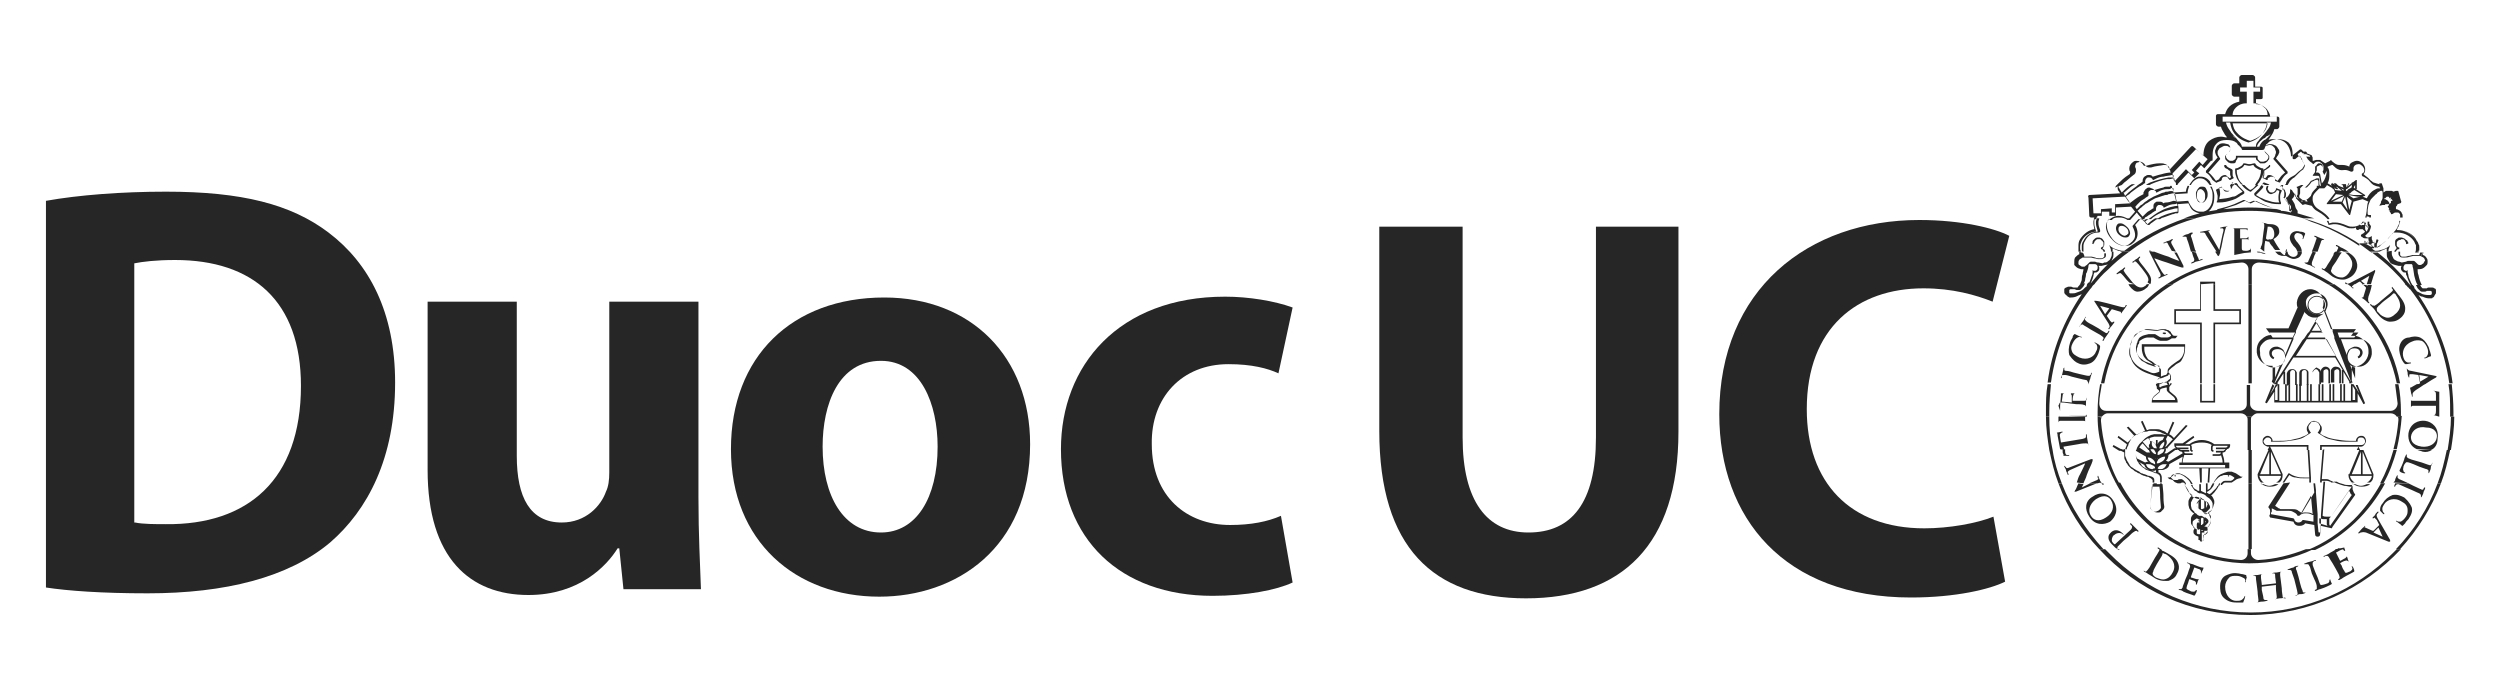 <?xml version="1.0" encoding="UTF-8"?>
<!-- Generator: Adobe Illustrator 26.4.1, SVG Export Plug-In . SVG Version: 6.00 Build 0)  -->
<svg xmlns="http://www.w3.org/2000/svg" xmlns:xlink="http://www.w3.org/1999/xlink" version="1.1" id="Capa_1" x="0px" y="0px" viewBox="0 0 300 83" style="enable-background:new 0 0 300 83;" xml:space="preserve">
<style type="text/css">
	.st0{fill:#262626;}
</style>
<g transform="translate(-58.086 -243.7)">
	<path class="st0" d="M74.3,306.4c0.9,0.2,2.5,0.2,3.7,0.2c9.8,0.1,16.2-5.3,16.2-16.6c0-10.2-5.8-15.1-15.1-15.1   c-2.3,0-3.9,0.2-4.9,0.4V306.4z M63.6,267.8c3.9-0.7,9.1-1.1,14.4-1.1c9.1,0,15,1.5,19.5,4.9c4.9,3.7,8,9.6,8,18   c0,9.1-3.3,15.3-7.8,19.2c-5,4.2-12.6,6.1-21.9,6.1c-5.5,0-9.6-0.3-12.2-0.7L63.6,267.8L63.6,267.8z"></path>
	<path class="st0" d="M141.9,303.4c0,4.5,0.2,8.1,0.3,11h-9.3l-0.5-4.9h-0.2c-1.3,2.1-4.6,5.6-10.7,5.6c-7,0-12.1-4.4-12.1-15v-20.2   h10.7v18.5c0,5,1.6,8,5.4,8c2.9,0,4.7-2,5.3-3.7c0.3-0.6,0.4-1.4,0.4-2.3v-20.5h10.7L141.9,303.4z"></path>
	<path class="st0" d="M163.8,307.6c4.2,0,6.8-4.1,6.8-10.3c0-5.1-2-10.3-6.8-10.3c-5.1,0-7,5.2-7,10.3   C156.8,303.2,159.3,307.6,163.8,307.6L163.8,307.6z M163.6,315.3c-10,0-17.8-6.6-17.8-17.7c0-11.1,7.3-18.2,18.4-18.2   c10.5,0,17.5,7.2,17.5,17.6C181.7,309.5,172.8,315.3,163.6,315.3L163.6,315.3z"></path>
	<path class="st0" d="M213.2,313.6c-1.9,0.9-5.5,1.6-9.6,1.6c-11.1,0-18.2-6.8-18.2-17.6c0-10,6.9-18.3,19.7-18.3   c2.8,0,5.9,0.5,8.1,1.3l-1.7,7.9c-1.3-0.6-3.2-1.1-6-1.1c-5.6,0-9.3,4-9.2,9.6c0,6.3,4.2,9.7,9.4,9.7c2.5,0,4.5-0.4,6.1-1.1   L213.2,313.6z"></path>
	<path class="st0" d="M233.6,270.9v25.3c0,7.6,2.9,11.4,7.9,11.4c5.2,0,8.1-3.6,8.1-11.4v-25.3h9.9v24.6c0,13.6-6.8,20-18.3,20   c-11.1,0-17.6-6.1-17.6-20.1v-24.5L233.6,270.9L233.6,270.9z"></path>
	<path class="st0" d="M298.7,313.5c-1.8,0.9-5.9,1.9-11.3,1.9c-15.2,0-23-9.5-23-22c0-15,10.7-23.3,24-23.3c5.1,0,9.1,1,10.8,1.9   l-2,7.9c-2-0.8-4.8-1.6-8.3-1.6c-7.9,0-14,4.7-14,14.5c0,8.8,5.2,14.3,14.1,14.3c3,0,6.3-0.6,8.3-1.4L298.7,313.5z"></path>
	<path class="st0" d="M310,309.6c4.5,4.9,10.9,7.9,18.1,7.9c7.1,0,13.6-3.1,18.1-7.9h-0.5c-0.2,0.2-0.3,0.3-0.5,0.5   c-4.4,4.4-10.4,7.1-17,7.1c-6.6,0-12.7-2.7-17-7.1c-0.2-0.2-0.3-0.3-0.5-0.5H310z M312.2,309.6   C312.2,309.7,312.2,309.7,312.2,309.6c0.1,0.1,0.1,0.1,0.2,0.1l0-0.1l0,0L312.2,309.6L312.2,309.6z M317.2,309.6c0,0.1,0,0.1,0,0.2   c-0.1,0.1-0.1,0.2-0.5,0.8l-0.4,0.7c-0.2,0.4-0.4,0.7-0.5,0.8c-0.1,0.1-0.2,0.2-0.2,0.2c0,0-0.1,0-0.2-0.1c0,0-0.1,0-0.1,0   c0,0,0,0,0.1,0.1c0.2,0.1,0.4,0.2,0.5,0.3c0.2,0.1,0.5,0.3,0.8,0.5c0.7,0.4,1.3,0.3,1.6,0.3c0.3-0.1,0.8-0.3,1-0.8   c0.3-0.5,0.3-0.9,0.2-1.2c-0.2-0.7-0.8-1-1.3-1.3c-0.2-0.1-0.5-0.3-0.6-0.3c0,0-0.1,0-0.1-0.1L317.2,309.6z M320.3,309.6   c2.3,1.1,5,1.7,7.7,1.7c2.8,0,5.4-0.6,7.7-1.7h-0.9c-1.8,0.7-3.7,1.2-5.7,1.3c-0.5,0-0.9-0.4-0.9-0.8v-0.5h-0.4v0.5   c0,0.5-0.4,0.8-0.8,0.8c-2-0.1-4-0.6-5.7-1.3H320.3z M338.4,309.6c-0.2,0.2-0.7,0.4-0.8,0.5c-0.1,0.1-0.4,0.2-0.6,0.3   c-0.1,0-0.1,0.1-0.1,0.1h0.1c0.1,0,0.1-0.1,0.2-0.1c0.2,0,0.2,0,0.3,0.1c0.1,0.1,0.1,0.2,0.5,0.8l0.4,0.7c0.2,0.4,0.4,0.7,0.4,0.8   c0,0.1,0.1,0.2,0,0.3c0,0-0.1,0.1-0.1,0.1c0,0-0.1,0,0,0.1c0,0,0,0,0.1,0c0.2-0.1,0.4-0.2,0.5-0.3c0.2-0.1,0.5-0.3,1.1-0.6   c0.2-0.1,0.2-0.1,0.2-0.2c0-0.1-0.1-0.4-0.2-0.5l-0.1-0.1c0,0,0,0,0,0.1c0.1,0.2,0.1,0.3,0,0.4c-0.1,0.1-0.2,0.2-0.3,0.2   c-0.4,0.2-0.5,0.2-0.6-0.1c-0.1-0.1-0.3-0.5-0.3-0.6l-0.2-0.3v0c0.1-0.1,0.5-0.3,0.6-0.3c0.2-0.1,0.2,0,0.3,0c0,0,0.1,0.1,0.1,0.1   l0,0v-0.1c0,0-0.1-0.2-0.1-0.3c-0.1-0.2-0.1-0.3-0.1-0.3l0,0c0,0,0,0,0,0.1c0,0-0.1,0.1-0.2,0.2c-0.1,0-0.5,0.3-0.6,0.3l0,0l-0.5-1   v0c0.1,0,0.5-0.3,0.6-0.3c0.2-0.1,0.3-0.1,0.3,0c0,0,0.1,0.1,0.1,0.1l0.1,0l0-0.1c0,0-0.1-0.2-0.1-0.3c0,0,0,0,0,0L338.4,309.6   L338.4,309.6z M318.8,312.4c-0.2,0.4-0.5,0.7-0.9,0.8c-0.3,0.1-0.6,0-1.1-0.2c-0.3-0.2-0.4-0.3-0.4-0.5c0-0.1,0.1-0.2,0.1-0.3   c0-0.1,0.2-0.4,0.4-0.8l0.3-0.5c0.2-0.3,0.4-0.6,0.4-0.8c0,0,0-0.1,0.1,0c0,0,0.2,0.1,0.3,0.1c0.3,0.2,0.7,0.5,0.9,1   C319,311.4,319.1,311.9,318.8,312.4 M322.5,311.8c0,0-0.1,0-0.2,0c-0.1,0-0.9-0.3-1.1-0.4c-0.1,0-0.4-0.1-0.6-0.2   c-0.1,0-0.1,0-0.1,0c0,0,0,0,0.1,0.1c0,0,0.1,0,0.2,0.1c0.1,0.1,0.1,0.2,0.1,0.3c0,0.1-0.1,0.2-0.3,0.9l-0.3,0.7   c-0.1,0.4-0.3,0.7-0.3,0.9c-0.1,0.1-0.1,0.2-0.2,0.2c0,0-0.1,0-0.2,0c-0.1,0-0.1,0-0.1,0c0,0,0,0,0.1,0.1c0.2,0,0.4,0.1,0.5,0.2   c0.2,0.1,0.5,0.2,1.1,0.4c0.2,0.1,0.2,0.1,0.3,0c0-0.1,0.2-0.3,0.2-0.5v-0.1l-0.1,0c-0.1,0.2-0.2,0.2-0.3,0.2c-0.1,0-0.3,0-0.4-0.1   c-0.4-0.2-0.5-0.2-0.4-0.5c0-0.1,0.2-0.5,0.2-0.6l0.1-0.3l0,0c0.1,0,0.5,0.2,0.6,0.2c0.2,0.1,0.2,0.2,0.2,0.3c0,0.1,0,0.1,0,0.2   l0,0l0.1-0.1c0,0,0.1-0.2,0.1-0.3c0.1-0.2,0.1-0.3,0.2-0.3l0,0l-0.1,0c-0.1,0-0.1,0-0.2,0c-0.1,0-0.6-0.2-0.7-0.2l0-0.1l0.4-1.1   l0,0c0.1,0,0.5,0.2,0.6,0.2c0.2,0.1,0.2,0.2,0.2,0.3c0,0,0,0.1,0,0.2l0,0.1l0,0c0-0.1,0.1-0.2,0.1-0.3   C322.5,312,322.5,311.9,322.5,311.8L322.5,311.8L322.5,311.8z M327.6,312.7c-0.1,0-0.3-0.1-0.4-0.1c-0.2,0-0.4-0.1-0.6-0.1   c-0.6-0.1-1.1,0.1-1.5,0.3c-0.5,0.3-0.6,0.9-0.6,1.2c0,0.4,0,1,0.4,1.4c0.4,0.4,0.9,0.6,1.5,0.6c0.3,0,0.6,0,0.8,0   c0.1,0,0.1,0,0.1-0.1c0.1-0.2,0.2-0.5,0.2-0.6l0-0.1c0,0,0,0-0.1,0.1c0,0.1-0.1,0.2-0.2,0.3c-0.2,0.2-0.4,0.2-0.8,0.2   c-0.6,0-1.3-0.6-1.3-1.7c0-0.4,0.2-0.8,0.5-1.1c0.2-0.2,0.5-0.2,0.9-0.2c0.4,0,0.7,0.2,0.9,0.3c0.1,0.1,0.2,0.3,0.1,0.4   c0,0.1,0,0.1,0,0.1c0,0,0,0,0.1-0.1c0-0.1,0-0.3,0.1-0.5C327.6,312.8,327.7,312.8,327.6,312.7C327.7,312.7,327.6,312.7,327.6,312.7    M332.4,315.5c-0.1,0-0.2,0-0.2,0c-0.1,0-0.2-0.1-0.2-0.2c0-0.2-0.1-0.5-0.1-1l-0.1-0.8c-0.1-0.7-0.1-0.8-0.1-0.9   c0-0.2,0-0.2,0.1-0.3c0,0,0.1,0,0.1,0c0,0,0.1,0,0.1,0c0,0,0,0-0.1,0c-0.2,0-0.5,0.1-0.6,0.1c-0.1,0-0.4,0-0.6,0.1   c-0.1,0-0.1,0-0.1,0c0,0,0,0,0.1,0c0.1,0,0.1,0,0.2,0c0.2,0,0.2,0.1,0.2,0.2c0,0.1,0,0.3,0.1,0.9v0.1l0,0l-1.7,0.2l0,0v-0.1   c-0.1-0.7-0.1-0.8-0.1-0.9c0-0.2,0-0.2,0.1-0.3c0,0,0.1,0,0.1,0c0,0,0.1,0,0.1,0c0,0,0,0-0.1,0c-0.2,0-0.5,0.1-0.6,0.1   c-0.1,0-0.4,0-0.6,0.1c-0.1,0-0.1,0-0.1,0c0,0,0,0,0.1,0c0.1,0,0.1,0,0.2,0c0.2,0,0.2,0.1,0.2,0.2c0,0.1,0,0.3,0.1,0.9l0.1,0.8   c0,0.4,0.1,0.8,0.1,1c0,0.1,0,0.2-0.1,0.3c0,0-0.1,0-0.2,0c0,0-0.1,0-0.1,0c0,0,0,0,0.1,0c0.2,0,0.5-0.1,0.6-0.1   c0.1,0,0.4,0,0.7-0.1c0,0,0.1,0,0.1-0.1c0,0,0,0-0.1,0c-0.1,0-0.2,0-0.2,0c-0.1,0-0.2-0.1-0.2-0.2c0-0.2-0.1-0.5-0.2-1l0-0.4l0,0   l1.7-0.2l0,0l0,0.4c0,0.4,0.1,0.8,0.1,1c0,0.1,0,0.2-0.1,0.3c0,0-0.1,0-0.2,0c0,0-0.1,0-0.1,0c0,0,0,0,0.1,0c0.2,0,0.5-0.1,0.6-0.1   c0.1,0,0.4,0,0.7-0.1C332.4,315.6,332.4,315.6,332.4,315.5C332.4,315.5,332.4,315.5,332.4,315.5 M334.8,314.8c-0.1,0-0.2,0-0.2,0   c-0.1,0-0.2,0-0.2-0.2c-0.1-0.2-0.2-0.5-0.3-0.9l-0.2-0.8c-0.2-0.6-0.2-0.8-0.3-0.9c0-0.2,0-0.2,0.1-0.3c0,0,0.1,0,0.1,0l0.1-0.1   c0,0,0,0-0.1,0c-0.2,0-0.4,0.1-0.5,0.2c-0.1,0-0.4,0.1-0.6,0.2c-0.1,0-0.1,0-0.1,0.1l0.1,0c0.1,0,0.1,0,0.2,0   c0.1,0,0.2,0.1,0.2,0.2c0,0.1,0.1,0.3,0.3,0.9l0.2,0.8c0.1,0.4,0.2,0.8,0.2,0.9c0,0.1,0,0.2-0.1,0.2c0,0-0.1,0-0.2,0.1   c0,0-0.1,0-0.1,0c0,0,0,0,0.1,0c0.2,0,0.4-0.2,0.5-0.2C334.3,315,334.5,315,334.8,314.8C334.9,314.9,334.9,314.9,334.8,314.8   C334.9,314.8,334.9,314.8,334.8,314.8 M337.7,313.2C337.7,313.2,337.7,313.1,337.7,313.2L337.7,313.2c-0.1,0.1-0.1,0.2-0.1,0.3   c-0.1,0.2-0.2,0.2-0.5,0.3c-0.3,0.1-0.5,0.1-0.5,0.1c-0.1,0-0.2-0.3-0.4-0.9l-0.3-0.7c-0.2-0.6-0.3-0.7-0.3-0.9   c0-0.2,0-0.2,0.1-0.3c0,0,0.1-0.1,0.2-0.1c0.1,0,0.1,0,0.1-0.1c0,0,0,0-0.1,0c-0.2,0.1-0.5,0.2-0.6,0.2c-0.1,0-0.4,0.1-0.6,0.2   c-0.1,0-0.1,0-0.1,0.1c0,0,0,0,0.1,0c0.1,0,0.1,0,0.2,0c0.2,0,0.2,0,0.3,0.2c0.1,0.1,0.1,0.2,0.3,0.9l0.3,0.7   c0.2,0.4,0.3,0.7,0.3,0.9c0,0.1,0,0.2,0,0.3c0,0-0.1,0-0.2,0.1c0,0-0.1,0,0,0.1c0,0,0,0,0.1,0c0.2-0.1,0.4-0.2,0.5-0.2   c0.3-0.1,0.6-0.2,1.2-0.5c0.2-0.1,0.2-0.1,0.2-0.2C337.8,313.6,337.7,313.2,337.7,313.2"></path>
	<path class="st0" d="M305.1,301.7c1.1,3,2.8,5.7,4.9,7.9h0.5c-2.1-2.3-3.9-5-5-7.9H305.1z M307.5,301.7c-0.2,0.4-0.3,0.8-0.4,0.8   c0,0.1-0.1,0.2-0.1,0.2c0,0,0.1,0,0.2,0l2.5-1c0,0,0.1,0,0.1,0h-0.9l-1,0.5v0c0,0,0.1-0.2,0.2-0.4L307.5,301.7L307.5,301.7z    M310.3,301.7c0,0,0.1,0.1,0.1,0.2l0.1,0c0,0,0,0,0-0.1c0,0,0-0.1,0-0.1L310.3,301.7L310.3,301.7z M312,301.7   c1.9,3.5,4.8,6.3,8.4,7.9h0.9c-2.1-0.9-3.9-2.1-5.5-3.6c-1.3-1.3-2.4-2.7-3.3-4.4L312,301.7z M316.5,301.7c0,0,0,0.1,0,0.1h0   c-0.1,0-0.1,0-0.1,0l0,0c0,0,0,0,0,0.1c0,0.2-0.1,0.7-0.3,2.6v0c0,0.2,0.2,0.4,0.3,0.5c0.2,0.1,0.3,0.2,0.6,0.2h0   c0.2,0,0.4,0,0.5-0.2c0.1-0.1,0.3-0.2,0.3-0.5v0c-0.1-0.6-0.1-1-0.1-1.1c0-0.1,0-0.2,0-0.2v0c0-0.1,0-0.3-0.1-1.3l0-0.1h-0.1v-0.1   h-0.2v0.1h-0.4c0,0,0-0.1,0-0.1H316.5z M320.1,301.7C320.1,301.7,320.1,301.7,320.1,301.7L320.1,301.7l0.2,0.3l0.2,0.4   c0.1,0.2,0.2,0.4,0.4,0.5c0.1,0.1,0.2,0.2,0.3,0.2c-0.1,0.1-0.2,0.2-0.3,0.3c-0.1,0.2-0.2,0.3-0.2,0.5l0,0l0,0.4v0l0.1,0.4l0,0l0,0   c0.1,0.2,0.2,0.3,0.3,0.4c0.1,0.1,0.2,0.2,0.3,0.2l-0.2,0.2l0,0c-0.1,0.1-0.2,0.3-0.2,0.4c0,0.1,0,0.1,0,0.2c0,0.1,0,0.2,0,0.3   c0,0.2,0.1,0.3,0.2,0.4c0.1,0.1,0.1,0.2,0.1,0.2h0l0.1,0.1h0l0.1,0c0,0-0.1,0-0.1,0.1c-0.1,0.1-0.1,0.2-0.1,0.3v0   c0,0.1,0,0.2,0.1,0.3c0.1,0.1,0.2,0.2,0.3,0.2l0.2,0.1l0,0.1l0,0h0v0.3h0.1l0.1,0l0,0l-0.1-0.1l-0.1,0c0,0,0,0.1,0.1,0.1   s0.1,0.2,0.2,0.2c0.1,0,0.2-0.1,0.3-0.2s0-0.1,0-0.2l0-0.4c0.1,0,0.2-0.1,0.3-0.2c0.1-0.1,0.2-0.2,0.2-0.4v0c0-0.1,0-0.3-0.1-0.3   c0.2-0.1,0.3-0.3,0.4-0.5c0.1-0.2,0.1-0.3,0.1-0.5v-0.1c0-0.2,0-0.3-0.1-0.4c-0.1-0.2-0.2-0.3-0.3-0.3l0,0l0,0   c0.1,0,0.1-0.1,0.2-0.1c0.2-0.1,0.3-0.2,0.4-0.4c0.1-0.2,0.1-0.4,0.2-0.6v-0.1c0-0.1,0-0.2,0-0.2c-0.1-0.3-0.2-0.5-0.4-0.7l0.1,0   l0,0l0.3-0.3l0,0l0.3-0.4l0,0c0.1-0.1,0.1-0.2,0.2-0.3c0-0.1,0-0.1,0.1-0.1c0,0,0-0.1,0.1-0.2l0,0l0,0c0-0.1,0-0.1,0.1-0.1l0,0   h-0.2c0,0,0,0,0,0l0,0c-0.1,0.1-0.1,0.2-0.1,0.2c0,0,0,0.1-0.1,0.1c-0.1,0.1-0.1,0.2-0.2,0.3l-0.3,0.3l-0.3,0.3l-0.2,0.1l-0.3-0.2   l0,0v0v-0.1l0.1,0l0,0l0.4-0.3l0.3-0.4l0,0c0-0.1,0.1-0.2,0.1-0.3h-0.2c0,0,0,0.1-0.1,0.2l0,0l-0.2,0.4l-0.3,0.2l0-0.8h-0.2l0,0.9   v0.1v0.2l0,0l-0.2-0.1l-0.4-0.2l0-0.8h-0.2l0,0.8l0,0c0,0,0,0-0.1,0c-0.1,0-0.2-0.1-0.2-0.1s-0.1-0.1-0.2-0.1   c-0.3-0.3-0.3-0.3-0.3-0.5h-0.2c0.2,0.3,0.1,0.2,0.4,0.6c0,0,0.1,0.1,0.1,0.1c0.1,0,0.2,0.1,0.2,0.1l0.1,0.1l0,0v0l0.2,0.1l0.1,0   l0.1,0l0.3,0.1l0.2,0.1l0.1,0.1l0.1,0.1l0,0l0.3,0.2l0,0c0.2,0.2,0.3,0.3,0.4,0.6c0,0.1,0,0.1,0,0.2v0.1c0,0.2,0,0.3-0.1,0.5   c-0.1,0.2-0.2,0.2-0.3,0.3c-0.1,0.1-0.2,0.1-0.3,0.2l-0.1,0l0,0l-0.1,0l-0.1-0.1l-0.1-0.1c0,0,0.1,0,0.1,0c0,0,0.1,0,0.1,0h0   c0,0,0.1,0,0.1,0c0.1-0.1,0.2-0.2,0.3-0.3c0.1-0.1,0.2-0.2,0.2-0.3v0c0-0.2-0.1-0.3-0.2-0.5l0,0c0-0.1-0.1-0.1-0.2-0.2   c0,0,0,0-0.1,0c0,0,0,0,0,0c0,0-0.1,0-0.1-0.1c-0.1,0-0.2-0.1-0.2-0.1c-0.1,0-0.2-0.1-0.3-0.1l0,0l0,0l-0.1,0h0l-0.1,0l-0.4-0.1   l0,0l0,0l0,0c-0.2-0.1-0.3-0.1-0.4-0.2c-0.2-0.2-0.3-0.2-0.4-0.5l-0.2-0.4l-0.2-0.3L320.1,301.7z M327.9,301.7v7.9h0.4v-7.9H327.9z    M329.4,301.7C329.4,301.7,329.4,301.7,329.4,301.7c0.3,0.3,0.7,0.4,1.1,0.4c0.4,0,0.8-0.1,1-0.3c0,0,0,0,0,0h-0.4   c-0.2,0.1-0.5,0.2-0.7,0.2s-0.5-0.1-0.7-0.2H329.4z M332.1,301.7l-1.8,2.8l0,0.1l0,0c0.2,0.2,0.2,0.3,0.2,0.5v0.1   c0,0.2,0,0.2-0.1,0.4l0.1,0.2l2.8,0.5c0.1,0.3,0.3,0.5,0.7,0.5h0.1c0.2,0,0.5-0.1,0.6-0.3l1.1,0.2l0.1,1.1l0,0   c0,0.2,0.1,0.3,0.3,0.3c0.2,0,0.3-0.1,0.3-0.3l0.1-1l1.3,0.3l0.1-0.2l0,0l2.7-3.8l0-0.1c-0.1-0.1-0.1-0.1-0.2-0.3   c0-0.1-0.1-0.2-0.1-0.3c0-0.1,0-0.1,0-0.2l0-0.1l-0.1-0.2c-0.2,0-0.3,0-0.4,0c-0.2,0-0.4,0-0.6-0.1c-0.3-0.1-0.5-0.1-0.8-0.3h0   h-0.4c0.1,0.1,0.2,0.1,0.4,0.2c0.3,0.1,0.5,0.2,0.9,0.3c0.3,0,0.5,0.1,0.7,0.1c0.1,0,0.2,0,0.2,0l-1.3,1.9l-1.2,1.7   c0,0-0.1,0-0.1,0l0,0c0,0,0,0,0,0c-0.2,0-0.3,0-0.4,0l0,0c-0.2,0-0.3,0-0.5-0.1l0.3-4.1h-0.2l-0.3,4v0.1v0.1l0,0.6v0.1v0.1l-0.1,1   c0,0.1,0,0.1-0.1,0.1c0,0-0.1,0-0.1-0.1l0,0l-0.1-1v-0.1v-0.1l0-0.7l0-0.1v-0.1l-0.2-2.6l0-0.3l-0.1-0.8h-0.2l0.1,1.1l-1.5,2.5   c-0.1-0.1-0.2-0.2-0.4-0.3c-0.2-0.2-0.5-0.2-0.7-0.2l0,0l-0.8,0l0,0c0,0-0.1,0-0.2,0c0,0,0,0,0,0c-0.1,0-0.3,0-0.3,0   c0,0-0.1,0-0.1,0c-0.1,0-0.1,0-0.2-0.1c-0.1,0-0.1,0-0.2-0.1c0,0,0,0,0,0l-0.3-0.2l0,0l1.8-2.8L332.1,301.7z M340.4,301.7   C340.4,301.7,340.4,301.7,340.4,301.7c0.3,0.3,0.7,0.4,1.1,0.4c0.4,0,0.8-0.1,1-0.3c0,0,0,0,0,0h-0.4c-0.2,0.1-0.5,0.2-0.7,0.2   s-0.5-0.1-0.7-0.2H340.4z M343.8,301.7c-0.9,1.6-2,3.1-3.3,4.4c-1.6,1.5-3.5,2.8-5.5,3.6h0.9c3.6-1.7,6.5-4.5,8.4-8L343.8,301.7z    M345.5,301.7c0,0.1-0.1,0.2-0.1,0.3c0,0,0,0.1,0,0.1c0,0,0,0,0.1,0c0-0.1,0.1-0.2,0.1-0.2c0.1-0.1,0.2-0.1,0.3-0.1   c0.2,0.1,0.5,0.2,0.9,0.4l0.7,0.3c0.6,0.3,0.7,0.3,0.9,0.4c0.1,0.1,0.2,0.1,0.2,0.3c0,0,0,0.1,0,0.1v0.1c0,0,0,0,0.1-0.1   c0.1-0.2,0.2-0.4,0.2-0.5c0-0.1,0.2-0.4,0.2-0.5c0-0.1,0-0.1,0-0.1l-0.1,0c0,0-0.1,0.1-0.1,0.2c-0.1,0.1-0.2,0.1-0.3,0   c-0.1,0-0.2-0.1-0.9-0.4l-0.6-0.3L345.5,301.7z M350.6,301.7c-1.1,3-2.9,5.7-5,7.9h0.5c2.1-2.3,3.8-5,4.9-7.9H350.6z M312.3,309.7   c0,0-0.1-0.1-0.1-0.1c-0.1-0.1,0-0.2,0-0.3c0.1-0.1,0.2-0.2,0.7-0.7l0.6-0.5c0.3-0.3,0.5-0.5,0.7-0.6c0.1-0.1,0.2-0.1,0.3-0.1   c0,0,0.1,0.1,0.1,0.1l0.1,0l0-0.1c-0.1-0.1-0.3-0.3-0.4-0.4c-0.1-0.1-0.3-0.3-0.5-0.5l-0.1,0l0,0.1c0,0,0.1,0.1,0.2,0.2   c0.1,0.1,0,0.2,0,0.3c-0.1,0.2-0.4,0.4-0.7,0.7l-1.3,1.2l-0.1,0c0,0-0.1-0.1-0.1-0.1c-0.1-0.1-0.2-0.2-0.2-0.4   c0-0.3,0.2-0.6,0.3-0.6c0.3-0.3,0.8-0.3,1-0.1c0.1,0.1,0.1,0.1,0.1,0.1v-0.1l-0.1-0.1c-0.5-0.5-1.1-0.5-1.5,0   c-0.2,0.2-0.2,0.4-0.2,0.5c0,0.1,0,0.4,0.4,0.8c0.2,0.2,0.3,0.3,0.5,0.5C311.9,309.3,312,309.5,312.3,309.7L312.3,309.7   L312.3,309.7z M317.5,309.7c-0.1-0.1-0.3-0.2-0.4-0.3c-0.1,0-0.1,0-0.1,0l0,0.1c0,0,0.1,0.1,0.2,0.1c0,0,0.1,0.1,0.1,0.1   L317.5,309.7L317.5,309.7z M338.9,309.7c-0.1-0.2-0.1-0.2-0.1-0.2l0,0l-0.1,0c0,0-0.1,0.1-0.2,0.1c0,0-0.1,0-0.2,0.1L338.9,309.7   L338.9,309.7z M311.7,303.8c-0.6-1-1.7-1.1-2.5-0.5c-0.9,0.5-1,1.5-0.4,2.4c0.7,1.1,1.8,1,2.5,0.6   C311.9,305.8,312.4,304.9,311.7,303.8 M310.8,305.8c-0.9,0.6-1.5,0.3-1.8-0.2c-0.4-0.6-0.2-1.4,0.6-2c1.1-0.7,1.6-0.2,1.8,0.1   C311.9,304.5,311.6,305.3,310.8,305.8 M346.6,303.4c-0.4-0.2-0.8-0.4-1.4-0.3c-0.5,0.2-0.9,0.5-1.2,1c-0.2,0.2-0.3,0.5-0.3,0.7   c0,0.1,0,0.1,0,0.2c0.1,0.1,0.4,0.4,0.4,0.4h0.1c0,0,0,0,0-0.1c-0.1-0.1-0.2-0.2-0.2-0.3c-0.1-0.3,0-0.5,0.2-0.8   c0.3-0.5,1.2-0.9,2.1-0.3c0.4,0.2,0.7,0.5,0.7,1c0,0.3,0,0.5-0.2,0.8c-0.2,0.3-0.5,0.6-0.7,0.6c-0.2,0-0.3,0-0.4-0.1   c0,0-0.1,0-0.1,0c0,0,0,0.1,0.1,0.1c0.1,0.1,0.3,0.2,0.4,0.3c0.1,0.1,0.2,0.1,0.2,0.2l0.1,0c0.1-0.1,0.2-0.2,0.3-0.3   c0.1-0.2,0.2-0.3,0.4-0.5c0.4-0.6,0.5-1,0.4-1.4C347.2,303.9,346.8,303.6,346.6,303.4 M343.4,305.9c-0.1-0.2-0.2-0.4,0-0.6l0.1-0.1   l0-0.1l-0.1,0c-0.2,0.2-0.3,0.3-0.3,0.4c-0.1,0.1-0.2,0.2-0.3,0.3l0,0.1l0.1,0l0,0c0.1-0.1,0.2-0.1,0.2,0c0,0,0.1,0.1,0.2,0.2   l0.3,0.6v0l-0.7,0.7l-0.1,0l-0.9-0.4c-0.1,0-0.1-0.1,0-0.1l0-0.1c0,0-0.1,0-0.1,0.1c-0.3,0.2-0.5,0.5-0.6,0.6   c-0.1,0.1-0.2,0.2-0.1,0.2l0.1,0c0,0,0.1-0.1,0.2-0.1c0.1,0,0.2-0.1,0.6,0c0.7,0.3,2.5,1,2.7,1.1c0.1,0,0.2,0,0.2,0   c0,0,0-0.1,0-0.2L343.4,305.9z M344,308.1l-1.1-0.5v0l0.6-0.6l0,0L344,308.1L344,308.1L344,308.1z M335.4,303.2l0.2,2.2   c-0.2-0.2-0.5-0.2-0.8-0.2c-0.1,0-0.1,0-0.2,0c-0.2,0-0.3,0.1-0.4,0.1L335.4,303.2z M334.5,306.1l-0.1,0c-0.1,0.2-0.3,0.3-0.5,0.3   h0c-0.3,0-0.5-0.2-0.5-0.4l-0.1-0.1l-2.7-0.5c0-0.1,0-0.2,0.1-0.3V305c0-0.1,0-0.2,0-0.3l0.2,0.1c0,0,0.2,0.1,0.4,0.2   c0.1,0,0.1,0,0.1,0c0.1,0,0.2,0,0.3,0c0.2,0,0.3,0,0.3,0l0,0l0.8,0c0.3,0,0.4,0.1,0.6,0.2c0.2,0.1,0.3,0.2,0.4,0.4l0.2,0   c0.2-0.2,0.4-0.3,0.7-0.3c0.1,0,0.1,0,0.2,0c0.3,0,0.5,0.1,0.7,0.2l0,0c0,0,0,0,0.1,0l0,0.8L334.5,306.1z M336.4,306.5l0-0.6   c0.2,0,0.3,0.1,0.5,0.1c0.1,0,0.3,0,0.4,0h0c0,0.1,0,0.2,0,0.4v0.1v0c0,0,0,0.1,0,0.1v0c0,0.1,0.1,0.2,0.1,0.2L336.4,306.5z    M340,302.5c0,0.1,0,0.2,0.1,0.3c0,0.1,0.1,0.2,0.2,0.3l-2.6,3.7l0,0c0,0-0.1-0.1-0.1-0.2c0,0,0-0.1,0-0.1v-0.1l0,0   c0-0.1,0-0.2,0-0.3c0-0.1,0-0.1,0-0.2l0.2-0.2L340,302.5L340,302.5L340,302.5z M317.2,302c0.1,0.6,0.1,0.9,0.1,1.1   c0,0.1,0,0.2,0,0.2l0,0l0,0l0,0l0,0c0,0,0,0.3,0.1,1.3v0c0,0.1-0.1,0.2-0.2,0.3c-0.1,0.1-0.2,0.1-0.4,0.2c-0.2,0-0.3,0-0.5-0.2   c-0.1-0.1-0.2-0.2-0.2-0.3v0c0.1-1.3,0.2-2,0.2-2.3c0-0.1,0-0.2,0-0.2H317.2z M321.9,307.8L321.9,307.8L321.9,307.8   c-0.1,0-0.1,0-0.2-0.1c0,0,0-0.1,0-0.2v0c0-0.1,0-0.1,0-0.2c0,0,0.1-0.1,0.2-0.1l0.2,0v0.1l0,0.5L321.9,307.8z M322.5,308.5   L322.5,308.5L322.5,308.5c0,0.1,0,0.1-0.1,0.1l-0.1,0l0,0v0l0,0v-0.3v0l0-0.7c0,0,0.1,0,0.1,0c0.1,0,0.1,0,0.2,0L322.5,308.5z    M323,307.5L323,307.5c0,0.1,0,0.2-0.2,0.3c-0.1,0.1-0.1,0.1-0.2,0.1v-0.2c0-0.1,0-0.1,0-0.2l0,0c0,0,0,0,0,0c0,0,0-0.1,0-0.1   c0,0,0,0,0,0c0,0-0.1,0-0.1,0h0l-0.1,0c-0.1,0-0.1,0-0.2-0.1c0,0-0.1,0-0.1,0s-0.1,0-0.1,0l0,0l-0.4-0.1l-0.1-0.1l0,0l-0.1-0.1   c-0.1-0.1-0.1-0.2-0.2-0.3c0-0.1,0-0.2,0-0.2c0,0,0-0.1,0-0.1c0-0.2,0.1-0.2,0.2-0.3l0.3-0.2l0.2,0.1l0.2,0.1l0,0h0l0,0   c0,0-0.1,0-0.1,0.1c0,0-0.1,0-0.1,0.1c-0.1,0.1-0.2,0.2-0.2,0.3c0,0.1,0,0.1,0,0.2s0,0.1,0,0.2c0,0.1,0.1,0.2,0.2,0.2   c0,0,0.1,0.1,0.1,0.1c0,0,0,0,0,0c0,0,0,0,0.1,0c0,0,0.1,0,0.1,0c0,0,0.1,0,0.1,0h0l0,0l0,0c0,0,0.1,0,0.2,0.1c0,0,0.1,0,0.1,0l0,0   c0,0,0,0,0.1,0c0,0,0,0,0,0c0,0,0.1,0,0.1,0l0.1,0l0,0l0,0C323,307.3,323,307.4,323,307.5L323,307.5z M322,306.5   C322,306.5,322,306.5,322,306.5c-0.1,0-0.1-0.1-0.1-0.1c0,0,0-0.1,0-0.1c0,0,0-0.1,0-0.1c0-0.1,0-0.1,0.1-0.2L322,306.5z    M322.2,305.9c0,0,0.1,0,0.1-0.1l0.2,0.1l0,0.6l-0.2,0.2c0,0-0.1,0-0.1,0L322.2,305.9z M323.3,305.8c0.1,0.1,0.1,0.2,0.1,0.3v0.1   c0,0.2,0,0.2-0.1,0.4c-0.1,0.2-0.2,0.3-0.3,0.4c-0.1,0-0.1-0.1-0.2-0.1l0,0l0,0l0,0h0l-0.1,0l-0.1,0c0,0,0,0,0,0l0.1-0.1l0.1-0.1   l0.1-0.1v0l0,0c0.1-0.1,0.2-0.2,0.2-0.3v-0.1l0,0c0-0.1-0.1-0.2-0.2-0.3c0,0-0.1,0-0.1-0.1c0,0-0.1,0-0.1,0l0,0l0,0l-0.1,0   l-0.3-0.2l0,0l-0.1,0l-0.1,0h0h0l-0.1,0l-0.2-0.1l-0.1-0.1l0,0c0,0,0,0-0.1-0.1c-0.1,0-0.2-0.1-0.2-0.2c-0.1-0.1-0.2-0.2-0.3-0.3   l-0.1-0.4l0-0.4l0,0c0.1-0.2,0.1-0.2,0.2-0.4c0.1-0.2,0.2-0.2,0.4-0.3l0,0l0.4,0.1l0,0c0,0.1,0,0.2,0,0.3l0,0   c-0.1,0-0.1,0.1-0.1,0.1c-0.1,0.1-0.2,0.2-0.2,0.3c0,0.1,0,0.1,0,0.2v0.1c0,0.1,0.1,0.2,0.2,0.3c0.1,0.1,0.2,0.2,0.3,0.2   c0,0,0,0,0,0l0,0c0,0,0,0,0,0c0,0,0.1,0,0.1,0.1c0,0,0.1,0,0.1,0.1c0,0,0,0,0,0l0,0l0.3,0.2l0.1,0l0,0l0,0l0.1,0l0.1,0l0.2,0.1   C323.2,305.6,323.3,305.7,323.3,305.8 M322.7,306.4v-0.3c0,0,0,0.1,0,0.1v0C322.8,306.3,322.8,306.3,322.7,306.4 M321.9,303.9   l0,0.8c0,0-0.1-0.1-0.1-0.1c-0.1-0.1-0.1-0.1-0.1-0.2v0c0,0,0-0.1,0-0.2C321.8,304.1,321.8,304,321.9,303.9 M322.1,303.4   c0.1,0,0.1,0,0.2,0.1c0.1,0.1,0.2,0.1,0.3,0.2l0,1c-0.1,0-0.2,0.1-0.3,0.1c0,0-0.1,0-0.1-0.1l0-1.1v-0.1   C322.1,303.6,322.1,303.5,322.1,303.4 M322.8,304.6l0-0.8c0,0,0,0,0,0c0.1,0.1,0.1,0.2,0.2,0.4v0c0,0.1,0,0.1-0.1,0.2   C322.9,304.5,322.9,304.6,322.8,304.6"></path>
	<path class="st0" d="M304,297.7c0.3,1.4,0.6,2.7,1.1,4h0.4c-0.5-1.3-0.9-2.6-1.1-4H304z M305.6,297.7l0,0.1c0,0.2,0,0.3,0.1,0.4   c0,0.1,0,0.2,0,0.2c0,0,0,0,0.1,0c0,0,0.5,0,0.5,0c0,0,0.1,0,0.1-0.1l-0.1,0c0,0-0.1,0-0.2,0c-0.1,0-0.2-0.2-0.2-0.4l0-0.3   L305.6,297.7z M310.4,297.7c0.4,1.4,0.9,2.7,1.6,4h0.4c-0.7-1.2-1.2-2.6-1.6-4H310.4z M312.4,297.7l0.6,0.3v0.1c0,0.2,0,0.3,0,0.5   l0,0c0,0.2,0.1,0.3,0.2,0.5c0,0.1,0,0.1,0.1,0.2c0.1,0.1,0.1,0.2,0.2,0.3c0.1,0.1,0.2,0.2,0.3,0.3l0,0c0.1,0.1,0.2,0.1,0.3,0.2l0,0   c0.1,0.1,0.2,0.2,0.3,0.2c0.2,0.1,0.2,0.2,0.4,0.2c0.1,0.1,0.2,0.1,0.3,0.2c0.1,0,0.2,0.1,0.3,0.1c0.1,0,0.2,0.1,0.3,0.1   c0.1,0,0.2,0,0.3,0.1l0.2,0.1c0.1,0.1,0.2,0.2,0.2,0.2v0.2v0c0,0,0,0,0,0.1h0.2l0,0v0v-0.3c0-0.2-0.1-0.3-0.3-0.4l0,0l-0.3-0.1l0,0   l0,0c-0.1,0-0.2,0-0.3-0.1c-0.1,0-0.2-0.1-0.3-0.1c-0.1,0-0.2-0.1-0.3-0.1c-0.1,0-0.2-0.1-0.3-0.2c-0.2-0.1-0.2-0.1-0.4-0.2   c-0.1-0.1-0.2-0.1-0.3-0.2c-0.1-0.1-0.2-0.1-0.3-0.2c-0.1-0.1-0.2-0.2-0.2-0.3c-0.1-0.1-0.1-0.2-0.2-0.3c0-0.1-0.1-0.1-0.1-0.2   c-0.1-0.2-0.1-0.3-0.2-0.5l0,0c0-0.2,0-0.2,0-0.4v0c0-0.1,0-0.1,0-0.2c0-0.1,0-0.2,0-0.2h-0.2c0,0,0,0.1,0,0.1l-0.2-0.1   L312.4,297.7L312.4,297.7z M314.4,297.7c0,0.2,0,0.3,0,0.4v0.1c0,0.1,0,0.2,0,0.3c0,0.1,0,0.2,0.1,0.3c0,0,0,0,0,0.1   c0.1,0.2,0.1,0.2,0.2,0.3c0,0.1,0.1,0.2,0.2,0.3c0.2,0.2,0.3,0.3,0.5,0.4c0.1,0.1,0.2,0.2,0.3,0.2l0,0l0.6,0.2l0.5,0.2l0,0   c0.1,0,0.2,0,0.2,0.1c0,0,0.1,0,0.2,0.1c0,0,0.1,0.2,0.1,0.3v0.6h0.2V301l0,0c0-0.2-0.1-0.4-0.2-0.5c-0.1-0.1-0.1-0.1-0.2-0.1v-0.3   c0.1,0,0.2,0,0.3,0c0.2,0,0.3,0,0.5-0.1c0.3-0.1,0.5-0.3,0.5-0.6l1.6-0.9c0,0.2-0.1,0.4-0.1,0.7h-0.3v0.7h2.4l0.1,1.7h0.2l0-1.7   l0,0h0.8l0,0l-0.1,1.7h0.2l0.1-1.7h2.3v-0.7H325c0-0.4-0.1-0.7-0.2-1c0-0.1,0-0.1,0-0.2l0,0h0c0.2,0,0.4-0.1,0.4-0.3h-0.2   c0,0.1-0.1,0.1-0.2,0.1H324v0.2h0.6c0,0.1-0.1,0.2-0.2,0.2h-0.8v0.2h0.8c0.1,0,0.2,0,0.2-0.1c0.1,0.3,0.2,0.6,0.2,0.9H320   c0-0.3,0.1-0.6,0.2-0.9c0.1,0,0.1,0,0.2,0h0.8v-0.2h-0.8c-0.1,0-0.1,0-0.2-0.1v0c0,0,0,0,0,0c0,0,0-0.1,0-0.1h0.6v-0.2h-0.9   c-0.1,0-0.2,0-0.2-0.1h-0.2c0,0.2,0.2,0.3,0.4,0.3h0c0,0,0,0,0,0v0c0,0,0,0,0,0c0,0,0,0.1,0.1,0.1c0,0,0,0,0,0.1l-1.7,1   c-0.1,0-0.2-0.1-0.3-0.1c0.2-0.2,0.3-0.4,0.3-0.7l0,0l1.1-0.8H319l-0.9,0.6v0c-0.1,0-0.1,0-0.2,0c0,0,0,0-0.1,0   c0.2-0.2,0.2-0.4,0.2-0.6h-0.2c0,0.3-0.1,0.5-0.3,0.6c-0.2,0.1-0.3,0.2-0.5,0.2c0,0,0-0.1,0-0.1c0-0.2,0-0.3,0.2-0.4   c0-0.1,0.1-0.1,0.2-0.2c0,0,0.1,0,0.1-0.1c0,0,0,0,0.1,0h-0.4c0,0-0.1,0-0.1,0v0h-0.3v0c0,0-0.1,0-0.1,0h-0.4h0   c0.1,0,0.1,0.1,0.2,0.1c0,0,0.1,0.1,0.1,0.1c0.1,0.2,0.2,0.3,0.2,0.4c0,0,0,0.1,0,0.1c-0.2,0-0.3-0.1-0.4-0.2   c-0.2-0.2-0.3-0.4-0.3-0.6h-0.2c0,0.2,0.1,0.5,0.2,0.6c0,0,0,0-0.1,0c-0.1,0-0.2,0-0.3,0l0,0l-0.9-0.6L314.4,297.7z M321,297.9h0.2   v-0.2H321V297.9z M323.5,297.9h0.2v-0.2h-0.2V297.9z M327.9,301.7h0.4v-4h-0.4V301.7z M330.3,297.7l-1.3,2.9h0v0.1   c0,0.4,0.2,0.7,0.4,0.9h0.4c-0.1,0-0.2-0.1-0.2-0.1c-0.2-0.2-0.3-0.4-0.4-0.7h2.6c0,0.3-0.2,0.5-0.4,0.7c-0.1,0-0.1,0.1-0.2,0.1   h0.4c0.3-0.2,0.4-0.5,0.4-0.9v0l0,0l0,0v-0.1h0l-1.3-2.9h-0.2l0,0h0l0,0L330.3,297.7z M335,297.7l0.2,3.3c-0.2,0-0.3,0-0.5,0h-0.1   c-0.4,0-0.6,0-0.9-0.1c-0.4-0.1-0.6-0.2-0.9-0.4l-0.1,0l-0.7,1.1h0.2l0.6-0.9c0.3,0.2,0.5,0.3,0.8,0.3c0.4,0.1,0.6,0.1,1,0.1h0.1   c0.2,0,0.3,0,0.5,0l0,0.5h0.2l0-0.5v-0.1V301l-0.2-3.3H335z M336.8,297.7l-0.3,3.7v0.1v0.1v0h0.2v-0.2c0,0,0,0,0.1,0   c0.1,0,0.2,0,0.5,0c0.2,0,0.3,0.1,0.4,0.1c0,0,0.1,0,0.1,0.1h0.4c-0.2-0.1-0.3-0.2-0.4-0.2c-0.2-0.1-0.3-0.2-0.5-0.2   c-0.2,0-0.3,0-0.5,0c0,0,0,0-0.1,0l0.3-3.6L336.8,297.7z M341.2,297.7l-1.2,2.9h-0.1v0.1c0,0.4,0.2,0.7,0.4,0.9h0.4   c-0.1,0-0.2-0.1-0.2-0.1c-0.2-0.2-0.4-0.4-0.4-0.7h2.6c0,0.3-0.2,0.5-0.4,0.7c-0.1,0-0.1,0.1-0.2,0.1h0.4c0.3-0.2,0.4-0.5,0.4-0.9   v-0.1h0l-1.2-2.9h-0.2l0,0l0,0l0,0L341.2,297.7L341.2,297.7z M345.3,297.7c-0.4,1.4-0.9,2.7-1.6,4h0.4c0.7-1.2,1.2-2.6,1.6-4   L345.3,297.7z M348.2,297.7c0.2,0.1,0.4,0.1,0.6,0.2c0.4,0.1,0.8,0,1.1-0.2L348.2,297.7z M351.7,297.7c-0.3,1.4-0.6,2.7-1.1,4h0.4   c0.5-1.3,0.8-2.6,1.1-4L351.7,297.7L351.7,297.7z M308.1,301.7c0.1-0.3,0.3-0.6,0.4-1c0.2-0.6,0.6-1.3,0.7-1.7c0-0.1,0-0.1,0-0.2   c0,0-0.1,0-0.2,0l-2.6,1c-0.2,0.1-0.3,0.1-0.4,0c0,0,0-0.1-0.1-0.1c0,0,0-0.1-0.1-0.1c0,0,0,0.1,0,0.1c0.1,0.2,0.2,0.3,0.2,0.4   c0,0.1,0.1,0.3,0.2,0.5c0,0.1,0,0.1,0.1,0.1c0,0,0,0,0-0.1c0-0.1-0.1-0.2-0.1-0.2c0-0.1,0.1-0.2,0.3-0.3l1.8-0.8v0   c0,0.1-0.4,0.9-0.6,1.3c-0.2,0.3-0.3,0.7-0.4,1L308.1,301.7L308.1,301.7z M309.8,301.7c0.3-0.1,0.4-0.1,0.4,0c0,0,0,0,0,0h0.1   c-0.1-0.2-0.2-0.3-0.2-0.3c0-0.1-0.1-0.2-0.2-0.5c0-0.1,0-0.1-0.1-0.1c0,0,0,0,0,0.1c0,0.1,0,0.2,0.1,0.2c0,0.1-0.1,0.2-0.4,0.3   l-0.7,0.3L309.8,301.7L309.8,301.7z M320.4,301.7L320.4,301.7L320.4,301.7c-0.2-0.3-0.3-0.4-0.5-0.5c-0.1,0-0.1,0-0.2,0   c-0.1,0-0.2,0-0.3,0.1c-0.1,0-0.1,0-0.2,0h-0.1c-0.2,0-0.2,0-0.3-0.1l-0.2-0.2l0-0.1c0.1-0.2,0.2-0.3,0.5-0.3c0.1,0,0.2,0,0.3,0   c0.1,0,0.2,0,0.3,0l0,0l0.4,0.2c0.1,0.1,0.3,0.2,0.4,0.3c0,0,0.1,0.1,0.2,0.2l0.1,0.1l0,0l0,0l0,0c0.1,0.2,0.2,0.3,0.2,0.4h0.2   c0-0.1-0.1-0.2-0.3-0.5l0,0c0,0-0.1-0.1-0.1-0.1c0,0-0.1-0.1-0.1-0.1c-0.1-0.1-0.3-0.2-0.4-0.3l0,0l-0.4-0.2l0,0   c-0.1,0-0.2-0.1-0.3-0.1s-0.2,0-0.3,0c-0.3,0.1-0.4,0.2-0.6,0.4h0l-0.3,0.1h-0.2l0.2,0.2l0,0h0.1l0.3,0.1h0l0.2,0.2l0,0l0,0   c0.1,0.1,0.2,0.1,0.4,0.2h0.1c0.1,0,0.1,0,0.2,0h0h0c0.1,0,0.2-0.1,0.2-0.1c0,0,0.1,0,0.1,0c0.2,0,0.3,0.1,0.3,0.3L320.4,301.7z    M323.7,301.7L323.7,301.7c0.1-0.2,0.2-0.3,0.3-0.4c0.1-0.1,0.2-0.2,0.3-0.3c0.2-0.1,0.2-0.2,0.4-0.2c0.2-0.1,0.2-0.1,0.4-0.1l0,0   l0,0c0.1,0,0.2,0,0.3,0h0.1c0.2,0,0.2,0,0.4,0.1l0,0l0.3,0.2l0,0.1l-0.2,0.2l-0.2,0.1c-0.1,0-0.2,0-0.2,0c0,0-0.1,0-0.2,0   c0,0-0.1,0-0.1,0c0,0-0.1,0-0.2,0h0c-0.2,0-0.3,0.1-0.4,0.2c-0.1,0.1-0.1,0.1-0.1,0.2c0,0,0,0.1-0.1,0.1h0.2c0,0,0.1-0.1,0.1-0.1   c0.1-0.1,0.2-0.2,0.3-0.2l0,0l0.1,0c0,0,0.1,0,0.2,0c0.1,0,0.1,0,0.2,0c0.1,0,0.2,0,0.3,0h0l0.3-0.2l0.3-0.2l0.3-0.1h0.1l0.2-0.1   l0.1-0.1h-0.2l-0.3-0.2l0,0l0,0l0,0l-0.3-0.2l0,0c-0.2-0.1-0.3-0.1-0.5-0.2h-0.1c-0.1,0-0.2,0-0.3,0l0,0c-0.2,0-0.3,0.1-0.4,0.1   c-0.2,0.1-0.3,0.1-0.5,0.2l0,0l0,0c-0.2,0.1-0.3,0.2-0.4,0.3s-0.2,0.3-0.3,0.4c0,0,0,0.1-0.1,0.1L323.7,301.7z M347.1,301.7   l-0.2-0.1c-0.4-0.2-0.7-0.3-0.9-0.4c-0.1-0.1-0.2-0.1-0.2-0.2c0,0,0-0.1,0-0.2c0,0,0-0.1,0-0.1c0,0,0,0-0.1,0.1   c-0.1,0.2-0.2,0.4-0.2,0.5c0,0.1-0.1,0.2-0.2,0.3L347.1,301.7L347.1,301.7z M350,299.2C350,299.2,350,299.3,350,299.2   c-0.1,0.1-0.1,0.2-0.1,0.2c-0.1,0.1-0.2,0.2-0.3,0.1c-0.1,0-0.3-0.1-0.9-0.3L348,299c-0.4-0.1-0.7-0.2-0.9-0.3   c-0.1-0.1-0.2-0.1-0.2-0.2c0,0,0-0.1,0-0.2c0,0,0-0.1,0-0.1c0,0,0,0-0.1,0.1c-0.1,0.2-0.2,0.4-0.2,0.5c-0.1,0.3-0.2,0.6-0.5,1.2   c-0.1,0.2-0.1,0.2,0,0.3c0.1,0.1,0.4,0.2,0.5,0.2c0,0,0.1,0,0.1,0l0-0.1c-0.1,0-0.2-0.1-0.2-0.2c-0.1-0.2,0-0.3,0-0.5   c0.1-0.3,0.2-0.4,0.3-0.5c0.1-0.1,0.4,0,0.9,0.2l0.7,0.3c0.6,0.2,0.8,0.3,0.9,0.3c0.2,0.1,0.2,0.1,0.2,0.2c0,0.1,0,0.1,0,0.2   c0,0,0,0.1,0,0.1c0,0,0,0,0.1-0.1c0.1-0.2,0.2-0.5,0.2-0.6C349.7,299.8,349.9,299.5,350,299.2C350,299.3,350,299.2,350,299.2    M341.6,297.9l1.1,2.7h-1.1V297.9z M330.4,297.9v2.7h-1.1L330.4,297.9z M330.6,297.9l1.2,2.7h-1.2V297.9z M341.4,297.9v2.7h-1.1   L341.4,297.9z M317.8,298.5c0,0,0.1,0,0.1,0c0,0.3-0.2,0.5-0.4,0.6c-0.2,0.1-0.3,0.2-0.5,0.2c0,0,0,0-0.1,0c0-0.2,0.1-0.3,0.2-0.5   C317.4,298.6,317.6,298.5,317.8,298.5 M317,298.7c0,0,0,0.1-0.1,0.1L317,298.7C317,298.7,317,298.7,317,298.7 M316.3,300.2   l-0.6-0.2l0,0c-0.1-0.1-0.2-0.1-0.3-0.2c-0.2-0.1-0.3-0.2-0.4-0.4c-0.1-0.1-0.1-0.2-0.2-0.2c0,0,0-0.1-0.1-0.1l0.7,0.4l0,0   c0.1,0.3,0.3,0.5,0.6,0.6c0.2,0.1,0.3,0.1,0.5,0.1c0.1,0,0.2,0,0.3-0.1v0.3c0,0,0,0,0,0L316.3,300.2z M316.2,299.2   c-0.2-0.2-0.3-0.3-0.4-0.6c0,0,0.1,0,0.1,0c0.2,0,0.4,0.1,0.6,0.3c0.2,0.2,0.2,0.3,0.2,0.5c0,0,0,0-0.1,0   C316.5,299.3,316.4,299.3,316.2,299.2 M316.7,299.9c-0.1,0-0.2,0-0.3,0.1c-0.1,0-0.2,0-0.4-0.1c-0.2-0.1-0.3-0.2-0.4-0.5   c0.1,0,0.2,0,0.3,0c0.1,0,0.3,0,0.4,0.1C316.6,299.6,316.7,299.7,316.7,299.9 M315.6,298.5L315.6,298.5c0,0.3,0.1,0.5,0.3,0.6   c-0.1,0-0.2,0-0.4,0.1l-1-0.5c-0.1-0.2-0.1-0.3-0.1-0.5v-0.1c0-0.1,0-0.2,0-0.3L315.6,298.5z M316.7,299.5   C316.7,299.5,316.8,299.5,316.7,299.5L316.7,299.5C316.8,299.5,316.7,299.5,316.7,299.5 M316.7,298.7   C316.7,298.7,316.8,298.7,316.7,298.7L316.7,298.7C316.8,298.8,316.7,298.8,316.7,298.7 M317,299.5C317,299.5,317,299.5,317,299.5   C317,299.5,317,299.5,317,299.5L317,299.5z M317.7,299.9c-0.1,0.1-0.3,0.1-0.4,0.1c-0.1,0-0.2,0-0.3-0.1c0.1-0.2,0.2-0.3,0.4-0.4   c0.2-0.1,0.3-0.1,0.4-0.1c0.1,0,0.2,0,0.3,0C318,299.6,317.9,299.8,317.7,299.9 M321.8,299.8h-2.2v-0.3h5.5v0.3H321.8z    M325.5,300.7l-0.1,0.1l0,0l0,0l0.1,0.1l0,0l0.1-0.1l0,0L325.5,300.7z M319.1,300.7l-0.1,0.1l0,0l0,0l0.1,0.1l0,0l0.1-0.1l0,0   L319.1,300.7L319.1,300.7z"></path>
	<path class="st0" d="M303.6,293.7c0,1.4,0.2,2.7,0.4,4h0.4c-0.3-1.3-0.4-2.6-0.4-4H303.6z M305.1,293.7c0,0.1,0,0.2,0,0.3   c0,0.1,0,0.4,0,0.6c0,0.1,0,0.1,0,0.1c0,0,0,0,0-0.1c0-0.1,0-0.1,0-0.2c0-0.1,0.1-0.2,0.2-0.2c0.2,0,0.3,0,1,0l0.8,0   c0.4,0,0.8,0,1,0c0.1,0,0.2,0,0.2,0.1c0,0,0,0.1,0,0.2c0,0.1,0,0.1,0,0.1c0,0,0,0,0-0.1c0-0.2,0-0.5,0-0.6c0,0,0-0.1,0-0.2h-2.3   c-0.5,0-0.6,0-0.7,0c-0.1,0-0.1,0-0.2,0L305.1,293.7L305.1,293.7z M309.8,293.7c0,1.4,0.2,2.7,0.6,4h0.4c-0.3-1.1-0.5-2.3-0.6-3.5   c0-0.2,0-0.3,0.1-0.4L309.8,293.7z M327.7,293.7c0.1,0.1,0.1,0.3,0.1,0.4v3.6h0.4v-3.6c0-0.2,0-0.3,0.1-0.4H327.7z M345.8,293.7   c0.1,0.1,0.1,0.3,0.1,0.4c-0.1,1.2-0.3,2.4-0.6,3.5h0.4c0.3-1.3,0.5-2.6,0.6-4L345.8,293.7z M350.2,293.7   C350.2,293.7,350.2,293.7,350.2,293.7c0.2,0,0.5,0,0.6,0c0,0,0.1,0,0.1,0H350.2z M352.2,293.7c0,1.4-0.2,2.7-0.4,4h0.4   c0.2-1.3,0.4-2.6,0.4-4H352.2z M305.8,297.7l-0.1-0.4l1.8-0.3c0.4-0.1,0.8-0.1,0.9-0.1c0.1,0,0.2,0,0.3,0.1c0,0,0,0.1,0,0.2   c0,0,0,0.1,0,0.1c0,0,0,0,0-0.1c0-0.2-0.1-0.5-0.1-0.6c0-0.1-0.1-0.4-0.1-0.7c0,0,0-0.1-0.1-0.1c0,0,0,0,0,0.1c0,0.1,0,0.2,0,0.2   c0,0.1-0.1,0.2-0.2,0.2c-0.2,0.1-0.5,0.1-1,0.2l-1.8,0.3l-0.1-0.6c-0.1-0.4,0-0.5,0.2-0.6l0,0c0.1,0,0.1,0,0.1-0.1c0,0,0,0-0.1,0   c-0.1,0-0.4,0.1-0.5,0.1c-0.1,0-0.1,0-0.1,0c0,0,0.1,0.1,0.1,0.4l0.3,1.6L305.8,297.7L305.8,297.7z M312.8,297.7l-1.1-0.6l-0.1,0.2   l0.8,0.5L312.8,297.7L312.8,297.7z M313.3,297.7c0,0,0-0.1,0-0.1c0-0.2,0.1-0.3,0.2-0.5c0,0,0,0,0-0.1c0-0.1,0.1-0.1,0.1-0.2   c0-0.1,0.1-0.1,0.1-0.2c0.1-0.1,0.1-0.2,0.2-0.3c0.1-0.1,0.2-0.2,0.3-0.3c0,0,0,0,0,0c0.1,0,0.1-0.1,0.2-0.1c0.1,0,0.1-0.1,0.2-0.1   l0,0c0.2-0.1,0.3-0.2,0.5-0.2c0.1,0,0.2-0.1,0.3-0.1c0.1,0,0.1,0,0.2,0h0c0.2,0,0.3-0.1,0.4-0.1c0.1,0,0.2,0,0.3,0c0,0,0.1,0,0.2,0   c0.2,0,0.3,0,0.6,0.1c0.2,0,0.3,0.1,0.5,0.2c0.1,0,0.2,0.1,0.3,0.1c0,0,0.1,0.1,0.2,0.1h0c-0.1,0-0.1,0-0.2,0h0l-0.4-0.1l0,0h-0.4   l0,0l-0.5,0l0,0l-0.4,0.1l0,0l-0.2,0.1l-0.2,0.1l0,0l0,0l-0.3,0.2l0,0l-0.3,0.3l-0.1,0.1l-0.1,0.1l-0.2,0.2l0,0l-0.2,0.3l0,0   l-0.1,0.2l0,0.2l0,0v0h0.4l-0.2-0.1l0.1-0.2l0.2-0.3l0.2-0.2l0.7,0.8l0,0v0v0h0.2v-0.1h0c0.1,0,0.2,0,0.3,0h0.4c0,0,0,0,0,0   c-0.1-0.1-0.1-0.1-0.2-0.1c0,0-0.1-0.1-0.1-0.1c-0.2-0.2-0.2-0.3-0.2-0.5c0-0.1,0-0.2,0-0.2c0.3,0.1,0.4,0.2,0.5,0.5   c0.1,0.2,0.1,0.3,0.1,0.4c0,0,0,0.1,0,0.1h0.3c0,0,0-0.1,0-0.1c0-0.1,0-0.2,0.1-0.4c0.1-0.2,0.3-0.4,0.5-0.5c0,0.1,0,0.2,0,0.2   c0,0.2-0.1,0.3-0.2,0.5c0,0-0.1,0.1-0.1,0.1c0,0-0.1,0-0.1,0.1c0,0-0.1,0-0.1,0h0.4c0.1,0,0.2-0.1,0.3-0.1h0v0h0.2v0v-0.1l0,0   l2.4-2.6l-0.2-0.1l-2.4,2.6h0H318c0,0-0.1,0-0.1,0c0.1-0.2,0.2-0.3,0.2-0.5c0-0.1,0-0.2-0.1-0.4l0.2-0.4c0.1,0,0.1,0,0.2,0.1   c0.2,0.1,0.2,0.1,0.4,0.3l0.2-0.1l-0.3-0.3l0,0l0,0c-0.1-0.1-0.2-0.1-0.3-0.2l0,0l0.6-1.4l-0.2-0.1l-0.6,1.4   c-0.1,0-0.2-0.1-0.3-0.2c-0.2-0.1-0.3-0.1-0.5-0.2c-0.2-0.1-0.4-0.1-0.6-0.1c-0.1,0-0.2,0-0.2,0c-0.1,0-0.2,0-0.3,0   c-0.2,0-0.3,0-0.5,0.1c0,0,0,0-0.1,0l-0.5-1.1l-0.2,0.1l0.5,1.1c-0.1,0-0.2,0-0.2,0.1c-0.2,0.1-0.3,0.1-0.5,0.2   c-0.1,0.1-0.2,0.1-0.3,0.2l-1-1l-0.2,0.1l0.9,1c0,0,0,0,0,0c-0.2,0.1-0.2,0.2-0.3,0.3c-0.1,0.1-0.2,0.2-0.3,0.3   c-0.1,0.1-0.1,0.1-0.2,0.2l-1.1-0.8l-0.1,0.2l1.1,0.8c0,0,0,0.1,0,0.1c-0.1,0.2-0.1,0.3-0.2,0.5   C313.3,297.6,313.3,297.6,313.3,297.7L313.3,297.7z M319.3,297.7l0.1-0.1c0,0,0,0,0,0.1h0.2c0,0,0-0.1,0-0.1h1.1v-0.2h-1.3   c-0.1,0-0.2-0.1-0.2-0.2h0.5h0.3h0.8c0.1,0,0.1,0.1,0.1,0.2v0.4h0.2v-0.4c0-0.1,0-0.2-0.1-0.3c0.3-0.2,0.8-0.3,1.3-0.3   c0.5,0,0.9,0.1,1.2,0.3c-0.1,0.1-0.1,0.2-0.1,0.3v0.4h0.2v-0.4c0-0.1,0-0.1,0.1-0.2h1.7c0,0.1-0.1,0.2-0.2,0.2H324v0.2h1.1   c0,0,0,0.1,0,0.1h0.2c0,0,0-0.1,0-0.1c0.2,0,0.4-0.2,0.4-0.4l0,0l0,0l0,0v-0.1l0-0.1l0,0l0,0h-1.9c0,0,0,0,0,0   c-0.4-0.3-0.9-0.5-1.5-0.5c-0.6,0-1.1,0.2-1.5,0.5c0,0,0,0,0,0h-0.5l1.1-0.8l-0.1-0.2l-1.3,0.9H319l0,0l0,0l0,0.2l0,0   c0,0.2,0.1,0.3,0.2,0.4l-0.2,0.2L319.3,297.7z M330.5,297.7L330.5,297.7L330.5,297.7h0.2l-0.2-0.4h4.4l0,0.4h0.2l0-0.6h-5l0,0   c-0.2,0-0.3-0.2-0.4-0.4v0c0-0.2,0.2-0.4,0.4-0.5h0.1c0.1,0,0.2,0,0.3,0.1s0.2,0.2,0.1,0.3v0v0.1h0.1c0.3,0,0.6,0,1,0   c0.6,0,1.1-0.1,1.8-0.2c0.4-0.1,0.6-0.1,1-0.3c0.3-0.2,0.5-0.3,0.8-0.5l0.1-0.1l-0.1-0.1c-0.1-0.2-0.2-0.3-0.2-0.5   c0-0.1,0-0.2,0.1-0.3c0.1-0.2,0.2-0.2,0.2-0.3c0.1-0.1,0.2-0.1,0.4-0.1c0.2,0,0.3,0.1,0.4,0.1c0.1,0.1,0.2,0.2,0.2,0.3   c0.1,0.1,0.1,0.2,0.1,0.3c0,0.2-0.1,0.3-0.2,0.5l-0.1,0.1l0.1,0.1c0.3,0.2,0.5,0.3,0.8,0.5c0.4,0.2,0.6,0.2,1,0.3   c0.7,0.2,1.2,0.2,1.8,0.2c0.3,0,0.6,0,1,0h0.1v-0.1v0c0-0.1,0-0.2,0.1-0.3s0.2-0.1,0.3-0.1h0.1c0.2,0,0.4,0.2,0.4,0.5v0   c0,0.2-0.2,0.4-0.4,0.4l0,0h-5l0,0.6h0.2l0-0.4h4.4l-0.2,0.4h0.2v0v0h0.2l-0.2-0.4h0.3c0.3,0,0.5-0.3,0.6-0.6v-0.1   c0-0.3-0.2-0.6-0.5-0.6l0,0h-0.1c-0.3,0-0.6,0.3-0.6,0.6c-0.3,0-0.6,0-0.8,0c-0.6,0-1.1-0.1-1.8-0.2c-0.4-0.1-0.6-0.1-1-0.3   c-0.3-0.1-0.5-0.2-0.7-0.4c0.1-0.2,0.2-0.3,0.2-0.5c0-0.2,0-0.3-0.1-0.4c-0.1-0.2-0.2-0.3-0.3-0.4c-0.1-0.1-0.3-0.1-0.5-0.2h0h0   c-0.2,0-0.4,0.1-0.5,0.2c-0.1,0.1-0.2,0.2-0.3,0.4c-0.1,0.1-0.1,0.3-0.1,0.4c0,0.2,0.1,0.3,0.2,0.5c-0.2,0.2-0.4,0.3-0.7,0.4   c-0.4,0.2-0.6,0.2-1,0.3c-0.7,0.2-1.2,0.2-1.8,0.2c-0.3,0-0.5,0-0.8,0c0-0.3-0.3-0.6-0.6-0.6h-0.1l0,0l0,0   c-0.3,0.1-0.5,0.3-0.5,0.6v0.1c0,0.3,0.3,0.5,0.6,0.6h0.2l-0.2,0.4H330.5z M349.8,297.7c0.5-0.2,0.8-0.7,0.8-1.4   c0.2-1.3-0.7-2-1.5-2.1c-0.8-0.1-1.8,0.3-2,1.5c-0.1,0.9,0.3,1.6,1,1.9L349.8,297.7z M350.5,296.2c-0.1,0.7-0.8,1.2-1.8,1.1   c-1.3-0.2-1.3-0.9-1.3-1.2c0.1-0.8,0.9-1.3,1.8-1.1C350.3,295,350.6,295.7,350.5,296.2 M316.1,297.5   C316,297.5,316,297.5,316.1,297.5h-0.2l-0.7-0.8l0.3-0.2l0.3-0.2l0.1,0l0.2,0.3c0,0.1,0,0.2,0,0.3   C315.9,297.1,315.9,297.3,316.1,297.5 M316.8,296.5v0.6c-0.1-0.3-0.4-0.4-0.7-0.5l-0.1-0.3l0.2-0.1l0.4-0.1l0.5,0l0.4,0l0.3,0   l-0.2,0.4c-0.3,0.1-0.5,0.2-0.6,0.5v-0.5L316.8,296.5z"></path>
	<path class="st0" d="M303.8,289.8c-0.2,1.1-0.2,2.2-0.2,3.3c0,0.2,0,0.4,0,0.6h0.4c0-0.2,0-0.4,0-0.6c0-1.1,0.1-2.3,0.2-3.3H303.8z    M308.7,289.8L308.7,289.8C308.7,289.8,308.7,289.8,308.7,289.8L308.7,289.8z M310.1,289.8c-0.2,1.1-0.3,2.2-0.3,3.3   c0,0.2,0,0.4,0,0.6h0.5c0.2-0.2,0.4-0.4,0.7-0.4h16c0.3,0,0.6,0.2,0.7,0.4h0.6c0.2-0.2,0.4-0.4,0.7-0.4h16c0.3,0,0.6,0.2,0.7,0.4   h0.5c0-0.2,0-0.4,0-0.6c0-1.1-0.1-2.3-0.3-3.3h-0.4c0.1,0.7,0.2,1.5,0.3,2.3c0,0.5-0.4,0.9-0.8,0.9h-16c-0.5,0-0.9-0.4-0.9-0.8   v-2.3h-0.4v2.3c0,0.5-0.4,0.8-0.9,0.8h-16c-0.5,0-0.8-0.4-0.8-0.9c0-0.8,0.2-1.5,0.3-2.3H310.1z M316.8,289.8L316.8,289.8l0,0.1   l0.1,0.2v0.1c0,0.1,0,0.2,0.1,0.2l0,0l0.2,0.2c0,0,0,0.1,0,0.1l0,0l-0.6,0.5c-0.2,0.2-0.3,0.4-0.3,0.7v0.1h3.1v-0.1   c0-0.3-0.1-0.5-0.3-0.7l0,0l-0.6-0.5c0,0-0.1-0.1-0.1-0.2v-0.4c0,0,0.1,0,0.1-0.1c0.1-0.1,0.2-0.2,0.2-0.3h-0.2   c0,0.1,0,0.1-0.1,0.2l0,0c0,0,0,0-0.1,0h0c0,0,0,0-0.1,0c0,0-0.1,0-0.1,0l0,0l-0.4,0.1c-0.1,0-0.2,0.1-0.3,0.1c0,0,0,0,0,0   c0,0,0,0-0.1,0.1l0,0l-0.1-0.1l0,0c0-0.1,0-0.1,0-0.2l0-0.1c0,0,0,0,0,0l0-0.1l0,0l0,0l0.1,0l0,0l0.1,0H317l0,0l0,0l0,0   L316.8,289.8z M322.1,289.8v2.2h1.8v-2.2h-0.2v2h-1.4v-2H322.1z M330.8,289.8l-0.9,2.2l0.2,0.1l0.9-1.4v1.3h10l0,0v-1.1l0.7,1.3   l0.2-0.1l-0.9-2.2h-0.2l0,0.1l0.1,0.2l0,0l0.3,0.7l-0.3-0.5l0,0l-0.2-0.3l0,0l-0.2-0.3h-0.3v2h-0.7v-2h-0.2v2h-0.2v-2h-0.2v2h-0.7   v-2H338v2h-0.2v-2h-0.2v2h-0.7v-2h-0.2v2h-0.2v-2h-0.2v2h-0.8v-2h-0.2v2h-0.2v-2h-0.2v2h-0.7v-2H334v2h-0.2v-2h-0.2v2h-0.7v-2h-0.2   v2h-0.2v-2h-0.2v2h-0.7v-2h-0.4l-0.1,0.2l-0.1,0.2l-0.1,0.2l-0.4,0.6l0.4-0.8l0.1-0.2L330.8,289.8L330.8,289.8z M348.1,289.8   l-0.7,0.4c0,0-0.1,0-0.1,0l0-0.1c0,0,0,0.1,0,0.2c0.1,0.3,0.1,0.7,0.2,0.8c0,0.2,0,0.2,0.1,0.2l0-0.1c0-0.1,0-0.1,0-0.2   s0-0.2,0.4-0.5c0.3-0.2,0.8-0.5,1.2-0.8L348.1,289.8z M351.9,289.8c0.2,1.1,0.2,2.2,0.2,3.3c0,0.2,0,0.4,0,0.6h0.4   c0-0.2,0-0.4,0-0.6c0-1.1-0.1-2.3-0.2-3.3H351.9z M305.3,293.7c-0.1,0-0.1-0.1-0.1-0.2c0-0.1,0-0.1,0-0.1c0,0,0-0.1,0-0.1   c0,0,0,0,0,0.1c0,0.1,0,0.2,0,0.3H305.3z M308.5,293.7c0-0.2,0-0.3,0-0.5c0,0,0-0.1,0-0.1c0,0,0,0,0,0.1c0,0.1,0,0.2,0,0.2   c0,0.1-0.1,0.2-0.2,0.2c-0.2,0-0.5,0-1,0l-0.8,0c-0.1,0-0.2,0-0.3,0L308.5,293.7z M350.8,293.7L350.8,293.7c0-0.1,0-0.2,0-0.5   l0-1.8c0-0.2,0-0.3,0-0.5c0-0.1,0-0.2,0-0.2c0,0,0,0-0.1,0c0,0-0.5-0.1-0.5-0.1c0,0-0.1,0-0.1,0l0,0c0,0,0.1,0,0.2,0.1   c0.1,0.1,0.1,0.2,0.1,0.4l0,0.7l-1.8,0c-0.4,0-0.8,0-1,0c-0.1,0-0.2,0-0.2-0.1c0,0,0-0.1,0-0.2s0-0.1,0-0.1c0,0,0,0,0,0.1   c0,0.2,0,0.5,0,0.6c0,0.1,0,0.4,0,0.7c0,0,0,0.1,0,0.1c0,0,0,0,0-0.1c0-0.1,0-0.2,0-0.2c0-0.1,0.1-0.2,0.2-0.2c0.2,0,0.5,0,1,0   l1.8,0v0.6c0,0.4-0.1,0.5-0.2,0.5h0c-0.1,0-0.1,0-0.1,0c0,0,0,0,0,0L350.8,293.7z M305.1,292.4   C305.2,292.4,305.2,292.4,305.1,292.4c0-0.1,0.1-0.2,0.1-0.2c0-0.2,0.1-0.2,0.3-0.2c0.2,0,0.3,0,0.9,0.1l0.8,0.1c0.4,0,0.8,0,1,0.1   c0.1,0,0.2,0.1,0.2,0.2c0,0,0,0.1,0,0.2c0,0,0,0.1,0,0.1c0,0,0,0,0-0.1c0-0.2,0-0.5,0-0.6c0-0.1,0-0.4,0.1-0.7c0-0.1,0-0.1,0-0.1   c0,0,0,0,0,0.1c0,0.1,0,0.2,0,0.2c0,0.1-0.1,0.2-0.3,0.2c-0.2,0-0.5,0-1,0l-0.4,0l0,0c0-0.1,0-0.5,0.1-0.7c0-0.1,0.1-0.2,0.2-0.2   c0,0,0.1,0,0.1,0l0.1,0c0,0,0,0-0.1,0c0,0-0.2,0-0.3,0c-0.1,0-0.2,0-0.3,0l0,0l0,0.1c0,0,0.1,0.1,0.1,0.2c0,0.1,0,0.1,0,0.2l0,0.6   l0,0l-1.1-0.1c0,0-0.1,0-0.1,0l0.1-0.7c0-0.2,0.1-0.3,0.2-0.3c0.1,0,0.1,0,0.2,0c0,0,0.1,0,0.1,0l-0.1,0c-0.1,0-0.3,0-0.4,0   c-0.1,0-0.2,0-0.2,0l0,0l0,0.1c0,0,0,0.1,0,0.2c0,0.1-0.1,1-0.1,1.2c0,0.1,0,0.4,0,0.6C305.1,292.4,305.1,292.4,305.1,292.4    M331.4,291.7h-0.3v-1.4l0.3-0.4V291.7z M340.7,291.7h-0.3V290l0.3,0.5V291.7z M318.9,291.3c0.1,0.1,0.2,0.2,0.2,0.4h-2.7   c0-0.2,0.1-0.3,0.2-0.4l0,0l0.6-0.5l0,0c0.1-0.1,0.1-0.2,0.1-0.3c0-0.1,0-0.1,0.1-0.1c0.1-0.1,0.1-0.1,0.2-0.1l0,0l0.4-0.1l0,0   c0,0,0,0,0.1,0v0.3c0,0.1,0.1,0.2,0.2,0.3L318.9,291.3z"></path>
	<path class="st0" d="M307.7,277.8c-0.1,0.2-0.2,0.2-0.3,0.4c0,0-0.1,0-0.1,0s-0.1,0-0.2,0h0c0,0-0.1,0-0.2,0   c-0.1,0-0.2-0.1-0.3-0.1h0c-0.1,0-0.2,0-0.3,0c-0.1,0-0.2,0.1-0.3,0.1c-0.1,0.1-0.2,0.1-0.2,0.2c0,0.1,0,0.2,0,0.2s0,0.1,0,0.2   c0,0.1,0.1,0.2,0.2,0.3s0.2,0.1,0.2,0.2c0.1,0,0.2,0.1,0.2,0.1c0.1,0,0.2,0,0.2,0h0c0.1,0,0.3,0,0.6-0.1c0.2-0.1,0.4-0.2,0.7-0.3   c-2.1,3.1-3.6,6.7-4.1,10.6h0.4c0.6-4.2,2.2-8,4.7-11.2c0.1-0.1,0.2-0.2,0.3-0.4c0.1-0.1,0.2-0.2,0.3-0.3h-0.5   c-0.1,0.1-0.2,0.2-0.3,0.3c0,0,0.1-0.1,0.1-0.2l0,0c0,0,0-0.1,0.1-0.2h-0.2c0,0,0,0,0,0c-0.2,0.2-0.2,0.3-0.2,0.4   c0,0.1-0.1,0.1-0.2,0.2c-0.1,0.1-0.2,0.2-0.2,0.2c-0.2,0.2-0.5,0.3-0.8,0.4c-0.2,0.1-0.4,0.1-0.5,0.1l0,0c-0.1,0-0.1,0-0.2,0   c0,0-0.1,0-0.1,0c-0.1,0-0.1-0.1-0.1-0.1c0,0,0,0,0-0.1v-0.1l0-0.1l0,0l0,0c0.1-0.1,0.1-0.1,0.2-0.1c0,0,0.1,0,0.2,0h0   c0.1,0,0.1,0,0.2,0c0.1,0,0.2,0.1,0.3,0.1h0.1c0.1,0,0.1,0,0.2,0s0.2-0.1,0.2-0.1c0.2-0.2,0.3-0.3,0.4-0.5c0-0.1,0.1-0.1,0.1-0.2   L307.7,277.8z M313.5,277.8l0.1,0.2c0.4,0.5,0.7,0.7,1,0.7c0.4,0,0.8-0.2,1-0.4c0.2-0.1,0.3-0.3,0.4-0.5h-0.3   c-0.1,0.1-0.1,0.2-0.2,0.2c-0.1,0.1-0.3,0.2-0.5,0.2c-0.2,0-0.5-0.1-0.8-0.4L313.5,277.8z M318.1,277.8c-4.1,2.7-7,7-7.9,11.9h0.4   c0.9-4.9,3.8-9,7.8-11.6c0.2-0.1,0.3-0.2,0.5-0.3L318.1,277.8z M322.1,277.8v3H319v1.8h3.1v7.1h0.2v-7.3h-3.1v-1.4h3l0-0.2l0,0v-3   L322.1,277.8z M323.7,277.8v3.2h3.1v1.4h-3.1v7.3h0.2v-7.1h3.1v-1.8h-3.1v-3L323.7,277.8z M327.9,277.8v11.9h0.4v-11.9H327.9z    M337.4,277.8c0.2,0.1,0.3,0.2,0.5,0.3c4,2.6,6.8,6.8,7.8,11.6h0.4c-0.9-5-3.9-9.2-7.9-11.9L337.4,277.8z M339.8,277.8   c0.1,0.1,0.3,0.2,0.3,0.2c0.1,0.1,0.2,0.2,0.3,0.3l0.1,0l0-0.1l-0.1,0c-0.1-0.1-0.1-0.2,0-0.2c0,0,0.1-0.1,0.2-0.2l0.1-0.1   L339.8,277.8L339.8,277.8z M341.6,277.8l0.4,0.4l0,0.1l-0.3,1c0,0.1-0.1,0.1-0.1,0.1h-0.1c0,0,0,0.1,0.1,0.1   c0.3,0.2,0.5,0.4,0.6,0.5s0.2,0.1,0.2,0.1l0-0.1c0,0-0.1-0.1-0.1-0.1c0-0.1-0.1-0.2,0-0.6c0.1-0.3,0.3-0.8,0.4-1.4h-0.5l0,0.1h0   l-0.2-0.1H341.6z M346.7,277.8c0,0.1,0.1,0.1,0.2,0.2c0.1,0.1,0.1,0.2,0.2,0.2c0.1,0.1,0.1,0.2,0.2,0.2c2.5,3.2,4.1,7.1,4.7,11.3   h0.4c-0.5-3.9-2-7.5-4.1-10.6c0.2,0.1,0.3,0.2,0.5,0.2c0.4,0.2,0.7,0.2,0.8,0.2h0c0.1,0,0.2,0,0.2,0c0.1,0,0.2,0,0.2-0.1   c0.1,0,0.2-0.1,0.2-0.2c0.1-0.1,0.1-0.2,0.2-0.3c0,0,0-0.1,0-0.2c0-0.1,0-0.2,0-0.2c0-0.1-0.1-0.2-0.2-0.2   c-0.1-0.1-0.2-0.1-0.3-0.1c-0.1,0-0.2,0-0.3,0h0c-0.1,0-0.2,0-0.3,0.1c-0.1,0-0.1,0-0.2,0h0c-0.1,0-0.1,0-0.2,0l-0.1,0   c-0.1-0.1-0.2-0.2-0.2-0.2c0,0,0-0.1-0.1-0.2H348c0,0.1,0.1,0.1,0.1,0.2c0.1,0.2,0.1,0.2,0.2,0.3c0.1,0.1,0.1,0.1,0.2,0.2   c0.1,0.1,0.2,0.1,0.2,0.1c0.1,0,0.1,0,0.2,0h0.1c0.1,0,0.2,0,0.3-0.1c0.1,0,0.1,0,0.2,0h0c0.1,0,0.2,0,0.2,0c0,0,0.1,0,0.2,0.1l0,0   l0,0.1v0.1c0,0.1,0,0.1,0,0.1c0,0-0.1,0.1-0.2,0.1c0,0-0.1,0-0.1,0c0,0-0.1,0-0.2,0c0,0-0.3,0-0.6-0.1c-0.2-0.1-0.4-0.2-0.6-0.3   c-0.1,0-0.1-0.1-0.2-0.2c0,0,0,0,0,0c-0.1-0.1-0.2-0.2-0.2-0.3c0,0,0,0,0,0c0-0.1-0.1-0.2-0.2-0.3l0,0c0,0,0,0,0,0h-0.2   c0,0.1,0.1,0.2,0.1,0.2l0,0c0,0,0,0,0,0c0-0.1-0.1-0.1-0.2-0.2L346.7,277.8z M308.7,289.8C308.8,289.8,308.8,289.7,308.7,289.8   c0.1-0.2,0.1-0.5,0.2-0.6c0-0.1,0.1-0.4,0.2-0.7c0,0,0-0.1,0-0.1c0,0,0,0-0.1,0.1c0,0.1,0,0.2-0.1,0.2c0,0.1-0.1,0.1-0.2,0.1   c-0.2,0-0.5-0.1-1-0.2l-0.8-0.2c-0.6-0.2-0.8-0.2-0.9-0.2c-0.2,0-0.2-0.1-0.2-0.2c0-0.1,0-0.1,0-0.1l0-0.1c0,0,0,0-0.1,0.1   c0,0.2-0.1,0.4-0.1,0.5c0,0.1-0.1,0.4-0.2,0.6c0,0.1,0,0.1,0,0.1l0.1-0.1c0,0,0-0.1,0-0.2c0-0.1,0.1-0.1,0.3-0.1   c0.2,0,0.3,0,0.9,0.2l0.8,0.2c0.4,0.1,0.8,0.2,0.9,0.2c0.1,0,0.2,0.1,0.2,0.2C308.7,289.6,308.7,289.7,308.7,289.8   C308.7,289.8,308.7,289.8,308.7,289.8L308.7,289.8z M317,289.8l-0.1-0.2v-0.1v-0.1c0-0.1,0.1-0.2,0.2-0.2c0,0,0.1-0.1,0.1-0.1   c0,0,0.1,0,0.1,0c0,0,0,0,0,0l0,0l0.1,0l0.3-0.1l0.2-0.1c0.1,0,0.2-0.1,0.3-0.1c0,0,0,0,0,0c0,0,0.1-0.1,0.1-0.1c0,0,0-0.1,0.1-0.1   l0,0l0,0l0,0l0,0l0.1,0.1l0,0.2v0.2c0,0.1-0.1,0.1-0.2,0.2l0,0l0,0l0,0l-0.1,0.1l-0.1,0.1l0,0c0,0,0,0-0.1,0   c-0.2,0.1-0.2,0.1-0.4,0.1h0l-0.3,0.1l-0.1,0l0,0h0c0,0-0.1,0-0.1,0C317.1,289.6,317.1,289.7,317,289.8L317,289.8   C317,289.7,317,289.8,317,289.8h0.3h0l0.2-0.1l0.2-0.1l0.2,0h0l0.1,0l0.1,0l0,0l0,0l0,0c0,0,0,0,0,0l0,0.1l0,0l0,0   c0.1,0.1,0.1,0.1,0.1,0.2l0,0c0,0,0,0,0,0h0.2v0c0-0.1,0-0.2-0.1-0.3l0,0l0-0.1c0,0,0,0,0.1,0c0.1-0.1,0.2-0.2,0.2-0.3v0v-0.2   l0-0.2v0l-0.1-0.2v0l-0.2-0.2c0-0.1,0-0.2,0.1-0.3c0.2-0.2,0.3-0.3,0.6-0.5c0.2-0.2,0.4-0.3,0.6-0.4c0.2-0.1,0.3-0.3,0.4-0.5   c0.2-0.4,0.3-0.7,0.3-1.3V285l-5.2,0v0.2c0,0.5,0,0.7,0.2,1.2c0.1,0.2,0.3,0.4,0.4,0.5c0.2,0.1,0.3,0.2,0.6,0.4   c0.2,0.2,0.3,0.2,0.5,0.4l-0.1,0h0c-0.1,0-0.3-0.1-0.9-0.3c-0.3-0.2-0.5-0.3-0.7-0.4c-0.2-0.2-0.3-0.3-0.4-0.5   c-0.1-0.3-0.2-0.4-0.2-0.7c0-0.2,0-0.3,0.1-0.5c0-0.2,0.1-0.3,0.1-0.3c0.1-0.1,0.1-0.2,0.1-0.3c0-0.1,0.1-0.1,0.2-0.2   c0.3-0.2,0.6-0.3,0.8-0.3c0,0,0.1,0,0.2,0c0.1,0,0.2,0,0.3,0c0.1,0,0.2,0,0.2,0h0l0,0c0.5,0.3,0.7,0.4,0.9,0.4c0,0,0,0,0.1,0   c0.1,0,0.3,0,0.5,0c0.2,0,0.4-0.1,0.7-0.3c0,0,0,0,0,0h0.1h0c0,0,0.2,0,0.3,0c0.1,0,0.2-0.2,0.2-0.2l0.1-0.1l-0.1,0   c0,0-0.1,0-0.2,0h0c-0.1,0-0.2,0-0.3-0.1h0c0,0,0,0,0,0l0,0l0,0c-0.1-0.2-0.2-0.2-0.2-0.3c0-0.1-0.1-0.1-0.2-0.2l0,0   c0,0-0.1-0.1-0.2-0.1c-0.1,0-0.2-0.1-0.3-0.1c-0.1,0-0.2,0-0.3,0c-0.3,0-0.5,0.1-0.6,0.1c-0.4,0-0.8-0.1-1.2-0.1   c-0.1,0-0.3,0-0.4,0.1c-0.3,0.1-0.6,0.3-0.7,0.3l0,0v0c-0.2,0.2-0.3,0.3-0.5,0.5c-0.2,0.2-0.3,0.4-0.3,0.5v0l0,0   c0,0.2-0.1,0.3-0.2,0.6c0,0.2-0.1,0.4-0.1,0.6c0,0.1,0,0.2,0,0.2c0,0.2,0,0.4,0.2,0.7c0.3,1,1.2,1.5,2,1.8c0.6,0.2,0.8,0.3,1.5,0.5   c-0.1,0-0.1,0.1-0.2,0.1c-0.1,0.1-0.2,0.2-0.2,0.3c0,0.1,0,0.1,0,0.2c0,0,0,0.1,0,0.1l0,0l0.1,0.2L317,289.8z M331,289.8L331,289.8   l0.1-0.3l2.2-5.1l0,0l0,0l0-0.1l0,0l0-0.1l0,0l0.3-0.6l0-0.1l0-0.1l1-2.2l0-0.1c0.1,0.2,0.3,0.3,0.5,0.5c0.2,0.1,0.4,0.2,0.6,0.2   c0,0,0.1,0,0.2,0c0.1,0,0.2,0,0.3,0l0,0l-0.1,0.2l-0.2,0.3l0,0l-0.7,1.2l-0.1,0.1l-0.1,0.1l-0.4,0.6l0,0l-0.1,0.1l0,0l-0.1,0.1l0,0   l-3.4,5.3h0.4v-0.2l0.7-1.1v1.3h0.2v-1.5h-0.1l1.1-1.7h2.4h2.6l0.9,1.5h-0.1v1.6h0.2v-1.4l0.7,1.2v0.2h0.3l-3.1-5.3l0,0l-0.1-0.1   l0,0l0-0.1l0,0l-0.3-0.6l-0.1-0.1l-0.1-0.1l-0.7-1.2l0,0l0.2-0.3l0.2-0.2l0,0c0,0,0.1,0,0.2-0.1c0.1-0.1,0.3-0.1,0.4-0.3   c0,0,0,0,0,0c0.1-0.1,0.2-0.2,0.2-0.3l0,0l0.9,2.3l0,0.1l0,0.1l0.2,0.6l0,0l0,0.1l0,0l0,0.1l0,0l2,5.2v0l0,0.1h0.2l-0.1-0.2v-1.7   c0.1,0,0.2,0,0.2,0h0.1c0.8,0,1.6-0.7,1.7-1.6c0-0.1,0-0.2,0-0.3c0-0.5-0.2-0.9-0.6-1.3c-0.3-0.3-0.7-0.5-1.1-0.5h-0.4l0.6-0.8h-3   l-1-2.6c0.1-0.2,0.1-0.4,0.1-0.6c0-0.8-0.7-1.6-1.6-1.6c-0.8,0-1.5,0.7-1.6,1.6c0,0.2,0,0.4,0.1,0.6l-0.1,0.2l-1,2.3H330l0.6,0.8   c-0.4,0-0.8,0.2-1.1,0.5c-0.4,0.3-0.6,0.8-0.6,1.3l0,0c0,0.1,0,0.2,0,0.3c0.1,0.9,0.9,1.6,1.7,1.6h0.1h0c0,0,0.1,0,0.1,0v1.6   l-0.1,0.3L331,289.8z M332.9,289.8v-1.4c0-0.2,0.2-0.3,0.3-0.3h0c0.2,0,0.3,0.1,0.3,0.3v1.5h0.2v-1.5l0,0c-0.1-0.2-0.2-0.4-0.5-0.4   h-0.1c-0.3,0-0.5,0.2-0.6,0.5v1.5L332.9,289.8L332.9,289.8z M334.3,289.8v-1.4c0-0.2,0.2-0.3,0.3-0.3h0c0.2,0,0.3,0.1,0.3,0.3v1.5   h0.2v-1.5l0,0c0-0.2-0.2-0.4-0.5-0.4h-0.1c-0.3,0-0.5,0.2-0.5,0.5v1.5H334.3z M335.6,289.8v-1.4c0.1-0.2,0.1-0.2,0.2-0.3   c0,0,0.1-0.1,0.2-0.1c0.1,0,0.2,0.1,0.2,0.1c0,0,0.1,0.1,0.2,0.3v1.4h0.2v-1.5v0c-0.1-0.2-0.1-0.3-0.2-0.3   c-0.1-0.1-0.2-0.1-0.3-0.2l0,0.1l0-0.1c-0.1,0-0.2,0.1-0.3,0.2s-0.2,0.2-0.2,0.3v0v1.5H335.6z M336.9,289.8v-1.5   c0-0.2,0.1-0.2,0.3-0.3h0c0.2,0,0.3,0.1,0.3,0.3v1.4h0.2v-1.5c0-0.3-0.3-0.5-0.5-0.5h-0.1c-0.2,0-0.4,0.2-0.5,0.4v1.5H336.9z    M338.2,289.8v-1.5c0-0.2,0.1-0.2,0.3-0.3h0c0.2,0,0.3,0.1,0.3,0.3v1.4h0.2v-1.5l0,0c0-0.3-0.3-0.5-0.6-0.5h-0.1   c-0.2,0-0.4,0.2-0.5,0.4v1.5H338.2z M349.1,289.8c0.6-0.4,1.1-0.7,1.3-0.8c0.1-0.1,0.1-0.1,0.1-0.1c0,0-0.1-0.1-0.2-0.1l-2.9-0.6   c-0.2,0-0.4-0.1-0.5-0.3l0-0.1l0,0c0,0,0,0,0,0.1c0,0.2,0.1,0.5,0.1,0.5c0,0.1,0,0.3,0.1,0.5c0,0,0,0.1,0.1,0.1c0,0,0,0,0-0.1   l0-0.1c0-0.1,0-0.2,0.1-0.2c0,0,0.2,0,0.3,0l0.7,0.1l0,0l0.2,1l0,0l-0.2,0.1L349.1,289.8z M307.5,287.3c0.4,0.2,0.9,0.2,1.4,0   c0.5-0.2,0.8-0.7,1-1.2c0.1-0.3,0.2-0.6,0.2-0.8c0-0.1,0-0.1-0.1-0.2c-0.1-0.1-0.5-0.3-0.5-0.3l-0.1,0c0,0,0,0,0.1,0.1   c0.1,0,0.2,0.2,0.2,0.2c0.1,0.2,0.1,0.5-0.1,0.8c-0.2,0.6-1,1.1-2,0.7c-0.4-0.2-0.8-0.4-0.9-0.8c-0.1-0.3-0.1-0.5,0.1-0.9   c0.2-0.4,0.4-0.6,0.6-0.7c0.2-0.1,0.3-0.1,0.4,0c0.1,0,0.1,0,0.1,0c0,0,0-0.1-0.1-0.1c-0.1,0-0.3-0.1-0.5-0.2   c-0.2-0.1-0.2-0.1-0.2-0.1l-0.1,0c-0.1,0.1-0.2,0.2-0.2,0.4c-0.1,0.2-0.2,0.3-0.3,0.6c-0.2,0.6-0.2,1.1-0.1,1.5   C306.8,286.9,307.2,287.2,307.5,287.3 M307.6,282.9L307.6,282.9c0.1-0.1,0.1-0.1,0.2-0.2c0.1-0.1,0.2-0.1,0.3,0   c0.1,0.1,0.2,0.1,0.8,0.5l0.7,0.4c0.4,0.2,0.7,0.4,0.8,0.5c0.1,0.1,0.2,0.2,0.1,0.2c0,0,0,0.1-0.1,0.2c0,0,0,0.1,0,0.1   c0,0,0,0,0.1,0c0.1-0.2,0.2-0.4,0.3-0.5c0.1-0.1,0.2-0.3,0.4-0.6v-0.1l-0.1,0c0,0.1-0.1,0.2-0.1,0.2c-0.1,0.1-0.2,0.1-0.3,0   c-0.2-0.1-0.5-0.3-0.8-0.5l-0.7-0.4c-0.6-0.3-0.7-0.4-0.8-0.5c-0.1-0.1-0.2-0.2-0.1-0.3c0,0,0-0.1,0.1-0.1v-0.1c0,0,0,0-0.1,0.1   c-0.1,0.2-0.2,0.4-0.3,0.5c-0.1,0.1-0.2,0.3-0.3,0.5C307.6,282.8,307.6,282.8,307.6,282.9 M311.1,282.5c0.1,0.2,0.2,0.4,0.1,0.5   l-0.1,0.1v0.1c0,0,0,0,0.1,0c0.1-0.2,0.3-0.4,0.3-0.4c0.1-0.1,0.2-0.3,0.3-0.4v-0.1l-0.1,0l0,0c-0.1,0.1-0.2,0.1-0.2,0.1   c0,0-0.1-0.1-0.2-0.2l-0.4-0.6v0l0.6-0.8l0,0l1,0.3c0.1,0,0.1,0.1,0.1,0.1l0,0.1c0,0,0.1,0,0.1-0.1c0.2-0.3,0.4-0.5,0.5-0.7   c0.1-0.1,0.1-0.2,0.1-0.2l-0.1,0c0,0-0.1,0.1-0.1,0.2c-0.1,0.1-0.2,0.1-0.6,0c-0.7-0.2-2.6-0.7-2.9-0.7c-0.1,0-0.2,0-0.2,0   c0,0,0,0.1,0.1,0.2L311.1,282.5z M310.1,280.4l1.1,0.3v0l-0.5,0.7h0L310.1,280.4L310.1,280.4L310.1,280.4z M342.7,280.3   c0,0-0.1-0.1-0.1-0.1l-0.1,0c0,0,0,0.1,0,0.1c0.1,0.1,0.3,0.3,0.4,0.4c0.2,0.2,0.3,0.5,0.6,0.8c0.5,0.6,1.1,0.8,1.3,0.8   c0.4,0,0.8,0,1.3-0.4c0.4-0.3,0.6-0.7,0.6-1c0.1-0.7-0.4-1.3-0.7-1.7c-0.2-0.2-0.3-0.4-0.4-0.5c-0.1-0.1-0.2-0.3-0.4-0.5   c0-0.1-0.1-0.1-0.1,0l0,0.1c0,0,0.1,0.1,0.1,0.1c0.1,0.1,0,0.2-0.1,0.3s-0.2,0.2-0.7,0.6l-0.6,0.5c-0.3,0.3-0.6,0.5-0.8,0.6   C342.8,280.3,342.7,280.4,342.7,280.3 M343.3,280.7c0-0.1,0.2-0.2,0.2-0.3c0.1,0,0.3-0.3,0.7-0.6l0.4-0.3c0.3-0.2,0.6-0.5,0.7-0.6   l0.1,0c0,0,0.2,0.1,0.2,0.2c0.2,0.3,0.5,0.7,0.5,1.3c0,0.3-0.2,0.7-0.6,1c-0.3,0.3-0.7,0.5-1.1,0.4c-0.3-0.1-0.6-0.2-0.9-0.6   C343.3,281.1,343.3,280.9,343.3,280.7 M346.1,285c-0.2,0.5-0.1,1,0.1,1.6c0.1,0.3,0.3,0.6,0.4,0.7c0.1,0.1,0.1,0.1,0.2,0.1   c0.2,0,0.5-0.1,0.6-0.1l0-0.1c0,0,0,0-0.1,0c-0.1,0-0.2,0-0.3,0c-0.3-0.1-0.4-0.3-0.5-0.6c-0.2-0.6,0-1.5,1-1.9   c0.4-0.2,0.8-0.2,1.2-0.1c0.2,0.1,0.4,0.3,0.6,0.7c0.2,0.4,0.2,0.8,0.1,1c-0.1,0.2-0.2,0.3-0.3,0.3c-0.1,0-0.1,0-0.1,0.1   c0,0,0,0,0.1,0c0.1,0,0.3-0.1,0.5-0.2c0.2,0,0.2-0.1,0.2-0.1c0,0,0,0,0-0.1c0-0.1-0.1-0.3-0.1-0.4c-0.1-0.2-0.1-0.4-0.2-0.6   c-0.3-0.6-0.6-0.9-1-1.1c-0.5-0.2-1-0.1-1.3,0C346.7,284.2,346.3,284.5,346.1,285 M348.4,288.7l1.1,0.2l0,0l0,0l-1,0.6l0,0   L348.4,288.7L348.4,288.7z M336.1,281.4c0.6,0,1.1-0.5,1.1-1.1c0-0.6-0.5-1.1-1.1-1.1s-1.1,0.5-1.1,1.1   C334.9,280.9,335.5,281.4,336.1,281.4 M336.1,279.3c0.5,0,1,0.4,1,1c0,0.5-0.4,1-1,1c-0.5,0-1-0.4-1-1   C335.1,279.7,335.6,279.3,336.1,279.3 M336.8,283.6l0.3,0.6H335l0.4-0.6H336.8z M335.5,283.4l0.6-1l0.6,1H335.5z M337.3,284.4   l1.1,2h-4.8l1.3-2H337.3z M341.2,284.4c0.4,0,0.7,0.1,1,0.4c0.4,0.3,0.5,0.7,0.5,1.1c0,0.1,0,0.2,0,0.3c-0.1,0.8-0.8,1.5-1.5,1.5h0   h-0.1c0,0-0.1,0-0.1,0c-0.7-0.1-1.2-0.5-1.2-1.2v-0.1c0-0.2,0.1-0.4,0.2-0.6c0.1-0.2,0.3-0.3,0.6-0.3c0,0,0.1,0,0.1,0   c0.3,0,0.6,0.2,0.6,0.5v0c0,0.2-0.1,0.4-0.3,0.5l0.1,0.2c0.3-0.1,0.5-0.4,0.5-0.7V286c0-0.4-0.4-0.7-0.8-0.7c-0.1,0-0.1,0-0.2,0   c-0.3,0.1-0.5,0.2-0.7,0.4c-0.1,0.2-0.2,0.4-0.2,0.6l-0.7-1.9L341.2,284.4z M340.7,287.8v1.3l-0.6-1.6   C340.3,287.6,340.5,287.8,340.7,287.8 M341.1,283.6l-0.5,0.6h-1.8l-0.2-0.6H341.1z M336.1,278.9c0.7,0,1.3,0.6,1.3,1.3   c0,0.3-0.1,0.5-0.2,0.7c0,0.1-0.1,0.2-0.2,0.3c-0.1,0.1-0.2,0.2-0.3,0.2c0,0,0,0-0.1,0c0,0-0.1,0-0.1,0l0,0h0h0c-0.1,0-0.2,0-0.4,0   c-0.1,0-0.2,0-0.2,0c-0.6-0.1-1.1-0.7-1.1-1.3C334.7,279.5,335.3,278.9,336.1,278.9 M331.1,289v-1.2c0.2-0.1,0.5-0.2,0.6-0.3   L331.1,289z M330.4,283.6h3.1l-0.3,0.6h-2.4L330.4,283.6z M329.6,284.9c0,0,0.1-0.1,0.1-0.1l0,0c0.3-0.3,0.6-0.4,1-0.4h2.4   l-0.8,1.9c0-0.2-0.1-0.4-0.2-0.6c-0.2-0.2-0.4-0.3-0.7-0.4c-0.1,0-0.1,0-0.2,0c-0.4,0-0.8,0.3-0.8,0.7v0.1c0,0.3,0.2,0.6,0.5,0.7   l0.1-0.2c-0.2-0.1-0.3-0.3-0.3-0.5v0c0-0.3,0.3-0.5,0.6-0.5c0,0,0.1,0,0.2,0c0.3,0,0.5,0.2,0.6,0.3c0.1,0.2,0.2,0.3,0.2,0.6v0.1   c0,0.7-0.6,1.1-1.3,1.2h-0.1h-0.1c-0.7,0-1.4-0.7-1.5-1.5c0-0.1,0-0.2,0-0.3C329.2,285.5,329.3,285.2,329.6,284.9 M317.8,283.8   c0.1,0,0.2,0,0.2-0.1s-0.1-0.1-0.2-0.1s-0.2,0-0.2,0.1C317.7,283.8,317.8,283.8,317.8,283.8 M315.7,288.2c-0.8-0.3-1.6-0.8-1.9-1.7   c-0.1-0.3-0.1-0.4-0.1-0.6c0-0.1,0-0.1,0-0.2c0-0.2,0-0.4,0-0.6c0.1-0.3,0.2-0.5,0.2-0.6c0.1-0.1,0.2-0.3,0.3-0.5   c0.1-0.2,0.2-0.2,0.5-0.4c0.1-0.1,0.4-0.2,0.7-0.3c0.1,0,0.2,0,0.3,0c0.3,0,0.8,0.1,1.2,0.1c0.2,0,0.4-0.1,0.6-0.1   c0.1,0,0.2,0,0.2,0c0.1,0,0.2,0.1,0.3,0.1c0.1,0,0.2,0.1,0.2,0.1c0.1,0.1,0.1,0.1,0.2,0.2c0,0,0.1,0.1,0.2,0.2l0,0l0,0.1v0   c0,0,0,0,0,0c-0.2,0.2-0.4,0.2-0.6,0.2c-0.1,0-0.3,0-0.4,0h-0.1h0c-0.2,0-0.3-0.1-0.8-0.4l-0.1,0c0,0-0.1,0-0.2,0l0,0h0   c-0.1,0-0.2,0-0.3,0c-0.1,0-0.2,0-0.2,0l0,0c-0.3,0.1-0.6,0.1-0.9,0.3c-0.2,0.1-0.2,0.2-0.3,0.3c0,0.1-0.1,0.2-0.1,0.2l0,0v0   c0,0,0,0.2-0.1,0.3c0,0.2-0.1,0.3-0.1,0.5c0,0.3,0,0.5,0.2,0.8c0.1,0.3,0.3,0.5,0.5,0.6c0.2,0.2,0.4,0.3,0.7,0.4l0,0l0,0   c0.7,0.3,0.9,0.3,1,0.3l0.4,0.1l0,0l0,0.2c0,0,0,0,0,0.1v0.4C316.5,288.6,316.4,288.5,315.7,288.2 M315.4,285.3l4.8,0   c0,0.5,0,0.7-0.2,1.1c-0.1,0.2-0.2,0.3-0.4,0.5c-0.2,0.1-0.3,0.2-0.6,0.4c-0.3,0.2-0.4,0.3-0.6,0.5c-0.2,0.2-0.2,0.3-0.2,0.5v0   l0,0.1c0,0.1-0.1,0.1-0.1,0.2l0,0c-0.1,0.1-0.1,0.1-0.2,0.1l0,0l-0.3,0.1l-0.2,0.1l0,0c0-0.1,0-0.3,0-0.5v0c0,0,0-0.1,0-0.1   c0-0.1,0-0.1,0-0.2c0,0,0-0.1-0.1-0.2c0,0,0,0-0.1-0.1c-0.2-0.3-0.4-0.3-0.6-0.5c-0.2-0.2-0.4-0.3-0.6-0.4   c-0.2-0.1-0.2-0.2-0.4-0.5C315.4,285.9,315.4,285.8,315.4,285.3L315.4,285.3z"></path>
	<path class="st0" d="M307.6,273.9c0,0.1,0,0.2,0,0.3c-0.2,0.1-0.3,0.2-0.5,0.4c-0.1,0.2-0.1,0.3-0.1,0.5c0,0.1,0,0.3,0,0.4l0,0   l0.2,0.2l0,0c0.2,0.2,0.3,0.2,0.6,0.3c0.1,0,0.2,0,0.2,0h0.1c0,0.2-0.1,0.4-0.1,0.6c-0.1,0.2-0.1,0.5-0.1,0.6   c0,0.2-0.1,0.3-0.2,0.6c0,0,0,0,0,0h0.4c0.1-0.2,0.2-0.4,0.2-0.5c0-0.2,0.1-0.4,0.1-0.6c0-0.1,0-0.2,0.1-0.3   c0.1-0.3,0.2-0.6,0.2-0.8c0-0.1,0.1-0.2,0.1-0.2c0,0,0,0,0.1,0c0.1,0,0.2,0,0.3,0c0,0,0.1,0,0.2,0c0,0,0.1,0,0.1,0l0,0   c0.1,0,0.2,0.1,0.2,0.1c0.1,0.1,0.1,0.2,0.1,0.2v0.1c0,0.1,0,0.2-0.1,0.3c0,0-0.1,0.1-0.2,0.1c0,0-0.1,0-0.2,0l-0.1-0.1l0,0.2   c0,0.2,0,0.3-0.1,0.5c-0.1,0.3-0.2,0.6-0.3,0.8c-0.1,0.2-0.2,0.3-0.2,0.4h0.2c0.2-0.3,0.4-0.8,0.5-1.2c0-0.2,0.1-0.3,0.1-0.4   c0,0,0.1,0,0.1,0c0.1,0,0.2,0,0.3-0.1c0.2-0.1,0.2-0.3,0.2-0.4v-0.1c0-0.1-0.1-0.2-0.1-0.2l0.4,0h0l0.4-0.1c0.2,0,0.4-0.1,0.6-0.3   c0.2-0.2,0.2-0.3,0.3-0.5c0.1-0.2,0.1-0.3,0.1-0.5c0-0.1,0-0.2,0-0.3h-0.2c0,0.1,0,0.2,0,0.3c0,0.1,0,0.2-0.1,0.4   c-0.1,0.2-0.1,0.3-0.3,0.4c-0.2,0.2-0.3,0.2-0.5,0.2l-0.2,0.1l-0.5-0.1h0c-0.1,0-0.2,0-0.4-0.1c0,0,0,0-0.1,0c-0.1,0-0.1,0-0.2,0   s-0.1,0-0.2,0c0,0-0.1,0-0.2,0.1l0,0c0,0-0.1,0.1-0.1,0.1c-0.1,0.1-0.1,0.1-0.2,0.2c-0.2,0.1-0.2,0.2-0.3,0.2c0,0-0.1,0-0.2,0   c-0.2,0-0.2-0.1-0.4-0.2l-0.1-0.1c0-0.1,0-0.2,0-0.2c0-0.1,0-0.2,0.1-0.3c0-0.1,0.3-0.2,0.4-0.3c0,0,0,0,0.1,0c0.1,0,0.2,0,0.4,0   h0.1c0.2,0,0.3,0,0.4,0l0.4,0.1c0.2,0,0.3,0.1,0.5,0.1c0.1,0,0.2,0,0.3,0h0c0.2,0,0.3-0.1,0.5-0.2c0.1-0.1,0.1-0.2,0.1-0.3v-0.1   c0,0,0-0.1,0-0.1h-0.2c0,0,0,0.1,0,0.1v0.1c0,0.1,0,0.1,0,0.2c-0.1,0.1-0.2,0.2-0.3,0.2h0c-0.1,0-0.2,0-0.3,0c-0.2,0-0.3,0-0.5-0.1   l0,0l-0.4-0.1c-0.2,0-0.3,0-0.5,0h-0.1c-0.1,0-0.2,0-0.3,0c0,0,0,0,0,0.1l0,0l-0.1,0.1l0.1-0.1l0,0c0,0,0,0,0-0.1c0,0,0-0.1,0-0.1   c0-0.1-0.1-0.2-0.1-0.3L307.6,273.9z M307.9,273.9c0,0.1,0.1,0.2,0.1,0.3C308,274.1,308,274,307.9,273.9L307.9,273.9z M312.5,273.9   c0.1,0,0.2,0,0.3,0c-1.5,1.1-2.8,2.5-3.9,3.9h0.5c0,0,0,0,0,0c0.5-0.6,1-1.2,1.6-1.7c0.8-0.8,1.6-1.5,2.6-2.2L312.5,273.9z    M316,273.9C316,273.9,316,273.9,316,273.9l1.2,2.4c0.2,0.3,0.2,0.5,0.1,0.6c0,0-0.1,0.1-0.2,0.1l0,0.1c0,0,0,0,0.1,0   c0.2-0.1,0.4-0.2,0.4-0.2c0.1,0,0.2-0.1,0.5-0.2c0.1,0,0.1-0.1,0.1-0.1c0,0,0,0-0.1,0c-0.1,0-0.2,0.1-0.2,0.1   c-0.1,0-0.2-0.1-0.4-0.4l-0.9-1.6h0c0.1,0,0.8,0.3,1.5,0.5c0.6,0.2,1.4,0.5,1.8,0.6c0.1,0,0.1,0,0.2,0c0,0,0-0.1,0-0.2l-0.8-1.6   h-0.3l0.6,1h0c-0.1,0-0.9-0.3-1.3-0.5c-0.7-0.2-1.4-0.5-1.7-0.6L316,273.9z M321.1,273.9c0.1,0.4,0.2,0.7,0.3,0.9   c0,0.1,0,0.2-0.1,0.3c0,0-0.1,0-0.2,0.1c0,0-0.1,0-0.1,0.1c0,0,0,0,0.1,0c0.2,0,0.4-0.2,0.5-0.2c0.1,0,0.4-0.1,0.7-0.2   c0,0,0.1,0,0.1-0.1s0,0-0.1,0c-0.1,0-0.2,0-0.2,0.1c-0.1,0-0.2,0-0.2-0.2c-0.1-0.2-0.2-0.4-0.3-0.7L321.1,273.9z M323.9,273.9   l0.2,0.3c0.1,0.2,0.2,0.3,0.2,0.2c0.1,0,0.1-0.1,0.2-0.4c0,0,0-0.1,0-0.2L323.9,273.9z M326.4,273.9   C326.3,273.9,326.3,273.9,326.4,273.9c-0.1,0.1-0.2,0.1-0.2,0.1c0,0-0.1,0-0.1,0c0,0,0,0,0.1,0c0.2,0,0.5,0,0.6,0   c0.3,0,0.6,0,1.2,0c0.2,0,0.2,0,0.2-0.1c0,0,0,0,0,0L326.4,273.9z M329.2,273.9C329.2,273.9,329.2,273.9,329.2,273.9   c-0.1,0-0.2,0-0.2,0c0,0-0.1,0-0.1,0c0,0,0,0,0.1,0.1c0.2,0,0.5,0,0.5,0.1c0.1,0,0.4,0.1,0.6,0.1c0.1,0,0.1,0,0.1,0l0,0   c0,0-0.2,0-0.2,0c-0.1,0-0.1-0.1-0.1-0.1L329.2,273.9z M331.1,273.9c0.1,0.1,0.2,0.2,0.3,0.3c0.1,0.1,0.2,0.1,0.5,0.2l0.4,0l0.1,0   l0,0c0.2,0.1,0.3,0.2,0.6,0.3c0.2,0.1,0.5,0.1,0.7,0c0.4-0.1,0.5-0.4,0.6-0.6c0-0.1,0-0.1,0-0.2h-0.5c0,0.1,0,0.2,0,0.3   c-0.1,0.2-0.3,0.4-0.7,0.3c-0.3-0.1-0.5-0.3-0.5-0.6l0,0h-0.2c0,0.1-0.1,0.2-0.1,0.3l0,0.1l0,0c0,0-0.1,0-0.1,0   c-0.1,0-0.2-0.1-0.5-0.4l0,0L331.1,273.9z M335.6,273.9l-0.1,0.2c-0.2,0.4-0.3,0.7-0.4,0.9c0,0.1-0.1,0.2-0.2,0.2c0,0-0.1,0-0.2,0   c0,0-0.1,0-0.1,0c0,0,0,0,0.1,0.1c0.2,0.1,0.4,0.2,0.5,0.2c0.1,0,0.4,0.2,0.6,0.3c0,0,0.1,0,0.1,0c0,0,0,0-0.1-0.1   c-0.1,0-0.2-0.1-0.2-0.1c-0.1-0.1-0.1-0.2-0.1-0.3c0-0.2,0.2-0.5,0.3-0.9l0.2-0.4L335.6,273.9L335.6,273.9z M338.3,273.9   c-0.1,0.1-0.2,0.2-0.2,0.4l-0.4,0.7c-0.2,0.3-0.4,0.6-0.5,0.8c-0.1,0.1-0.2,0.2-0.2,0.2c0,0-0.1,0-0.2-0.1c0,0-0.1,0-0.1,0   c0,0,0,0.1,0,0.1c0.2,0.1,0.4,0.2,0.5,0.3c0.2,0.1,0.5,0.4,0.8,0.6c0.7,0.4,1.3,0.4,1.6,0.3c0.3-0.1,0.8-0.3,1.1-0.8   c0.3-0.5,0.3-0.9,0.2-1.2c-0.1-0.5-0.5-0.9-1-1.2h-0.4c0.3,0.2,0.6,0.5,0.8,1c0.1,0.3,0.1,0.7-0.2,1.2c-0.2,0.4-0.5,0.7-0.9,0.8   c-0.3,0-0.6,0-1-0.3c-0.3-0.2-0.4-0.4-0.4-0.5c0-0.1,0.1-0.2,0.1-0.3c0-0.1,0.2-0.4,0.5-0.8l0.3-0.5c0.1-0.2,0.3-0.5,0.4-0.6   L338.3,273.9z M342.6,273.9c0.9,0.7,1.8,1.4,2.6,2.2c0.6,0.6,1.1,1.1,1.6,1.8h0.5c-1.2-1.5-2.5-2.8-3.9-3.9c0.1,0,0.2,0,0.3,0   H342.6z M344.5,273.9c0,0.1,0,0.2,0,0.3c0,0.2,0,0.3,0.1,0.5l0,0c0.1,0.2,0.2,0.3,0.3,0.5c0.2,0.2,0.3,0.2,0.6,0.3l0,0l0.4,0.1h0   l0.4,0c-0.1,0.1-0.1,0.2-0.1,0.2l0,0c0,0,0,0.1,0,0.1c0,0.2,0.1,0.3,0.2,0.4c0.1,0.1,0.2,0.1,0.3,0.1c0,0,0.1,0,0.1,0   c0,0.1,0,0.3,0.1,0.4c0.1,0.4,0.4,1,0.5,1.2h0.2c0-0.1-0.1-0.2-0.2-0.4c-0.1-0.3-0.3-0.6-0.3-0.8c0-0.2-0.1-0.3-0.1-0.5l0-0.2   l-0.1,0.1c0,0-0.1,0-0.1,0c0,0-0.1,0-0.2-0.1c-0.1,0-0.1-0.2-0.1-0.3v-0.1c0,0,0.1-0.1,0.1-0.2c0.1-0.1,0.2-0.1,0.2-0.1   c0,0,0.1,0,0.1,0c0,0,0.1,0,0.2,0c0.1,0,0.2,0,0.3,0c0,0,0.1,0,0.1,0c0,0,0.1,0.1,0.1,0.2c0,0,0,0.1,0,0.1c0.1,0.2,0.1,0.6,0.2,1.1   c0.1,0.4,0.2,0.8,0.4,1.1h0.5c0,0,0,0,0,0c-0.2-0.4-0.3-0.7-0.4-1.2c-0.1-0.2-0.1-0.5-0.1-0.7c0.1,0,0.2,0,0.2,0h0   c0.3,0,0.5-0.1,0.7-0.3l0,0l0.2-0.2v0c0.1-0.1,0.1-0.3,0.1-0.4s0-0.3-0.1-0.4c-0.1-0.2-0.3-0.4-0.5-0.4l0,0l0,0   c0-0.1,0.1-0.2,0.1-0.3h-0.1c0,0.1,0,0.2-0.1,0.2c0,0.1,0,0.1-0.1,0.2v0l0,0c0,0,0,0,0,0.1l0,0c0,0,0,0,0-0.1l0,0v0   c0,0,0-0.1,0.1-0.2c0-0.1,0.1-0.2,0.1-0.2h-0.3c0,0.1-0.1,0.2-0.1,0.3v0c-0.1,0-0.2,0-0.2,0h-0.1c-0.2,0-0.3,0-0.5,0l-0.4,0.1l0,0   l0,0c-0.2,0-0.3,0.1-0.5,0.1c-0.1,0-0.2,0-0.3,0h0c-0.1,0-0.2,0-0.3-0.2c0-0.1,0-0.1,0-0.2V274c0,0,0-0.1,0-0.1h-0.2   c0,0,0,0.1,0,0.1v0.1c0,0.1,0,0.2,0.1,0.3c0.1,0.2,0.3,0.2,0.4,0.2h0c0.1,0,0.2,0,0.3,0c0.2,0,0.3,0,0.6-0.1l0,0l0.4-0.1l0,0   c0.2,0,0.3,0,0.4,0h0.1c0.1,0,0.2,0,0.3,0c0,0,0,0,0,0l0.2,0.1l0,0c0.2,0.1,0.2,0.1,0.3,0.2c0,0.1,0.1,0.2,0.1,0.2s0,0.1-0.1,0.2   l0,0l-0.1,0.2c-0.2,0.1-0.2,0.2-0.4,0.2h0c-0.2,0-0.2,0-0.4-0.2c0,0,0,0,0,0c0,0-0.1-0.1-0.1-0.1c0,0-0.1-0.1-0.1-0.1l0,0   c-0.1-0.1-0.2-0.1-0.2-0.1c-0.1,0-0.1,0-0.2,0s-0.1,0-0.2,0c0,0,0,0-0.1,0c-0.2,0-0.2,0-0.4,0.1h0l-0.5,0.1l-0.3-0.1   c-0.2,0-0.3-0.1-0.5-0.2c-0.2-0.1-0.2-0.2-0.3-0.4c-0.1-0.2-0.1-0.3-0.1-0.4c0-0.1,0-0.2,0-0.3L344.5,273.9z M314.2,277.8   c-0.1-0.1-0.1-0.1-0.2-0.2l-0.4-0.5c-0.4-0.5-0.5-0.6-0.6-0.8c-0.1-0.1-0.1-0.2,0-0.3l0.1-0.1l0-0.1c0,0,0,0-0.1,0   c-0.1,0.1-0.3,0.3-0.4,0.3c-0.1,0.1-0.3,0.2-0.5,0.4c0,0-0.1,0.1,0,0.1l0.1,0c0,0,0.1-0.1,0.2-0.1c0.1-0.1,0.2,0,0.3,0.1   c0.1,0.1,0.2,0.2,0.6,0.7l0.3,0.3L314.2,277.8z M316.1,277.8c0.1-0.1,0.1-0.2,0.1-0.3c0.1-0.5-0.2-0.9-0.5-1.3l-0.3-0.4   c-0.4-0.5-0.5-0.6-0.6-0.8c-0.1-0.1-0.1-0.2,0-0.3l0.1-0.1l0-0.1c0,0,0,0-0.1,0c-0.1,0.1-0.3,0.3-0.4,0.3c0,0-0.2,0.2-0.4,0.3   c0,0-0.1,0.1,0,0.1l0.1,0l0.1-0.1c0.1-0.1,0.2,0,0.3,0.1c0.1,0.1,0.2,0.2,0.6,0.7l0.3,0.4c0.3,0.4,0.5,0.7,0.5,1   c0,0.1-0.1,0.2-0.1,0.3L316.1,277.8z M318.8,277.8c2.4-1.5,5.2-2.4,8.3-2.6c0.5,0,0.8,0.4,0.8,0.8v1.8h0.4v-1.8   c0-0.5,0.4-0.8,0.9-0.8c3,0.2,5.8,1.1,8.2,2.6h0.7c-2.9-1.9-6.3-3-10-3c-3.7,0-7.1,1.1-10,3H318.8z M322.3,277.8L322.3,277.8   l1.4-0.1v0.1h0.2v-0.3h-1.8v0.3H322.3z M340.7,277.8l0.5-0.3h0.1l0.3,0.3h0.3l-0.5-0.4v0l1-0.6h0v0l-0.3,1h0.5   c0.2-0.7,0.4-1.3,0.5-1.5c0-0.1,0-0.2,0-0.2c0,0-0.1,0-0.2,0.1l-2.7,1.4c-0.2,0.1-0.4,0.2-0.5,0.1l-0.1-0.1h-0.1c0,0,0,0,0,0.1   c0,0,0.1,0.1,0.1,0.1L340.7,277.8z"></path>
	<path class="st0" d="M309.4,269.9c0,0.1-0.1,0.2-0.1,0.4c0,0.1,0,0.2,0,0.2c0,0.3,0.1,0.5,0.1,0.7c-0.7,0.1-1.3,0.6-1.7,1.2   c-0.2,0.3-0.2,0.6-0.2,0.9c0,0.1,0,0.2,0,0.3c0,0.1,0,0.2,0,0.3h0.3c0-0.1-0.1-0.2-0.1-0.3c0-0.1,0-0.2,0-0.3   c0-0.3,0.1-0.4,0.2-0.7c0.3-0.6,0.9-1,1.6-1.1l0.1,0l0-0.1c-0.1-0.3-0.2-0.6-0.2-0.9c0-0.1,0-0.1,0-0.2c0-0.1,0-0.3,0.1-0.4   L309.4,269.9z M309.7,269.9c0,0.1-0.1,0.3-0.1,0.4c0,0.1,0,0.1,0,0.2c0,0.3,0.1,0.5,0.2,0.9l0,0.1l-0.1,0c-0.8,0.1-1.3,0.5-1.6,1.1   c-0.2,0.3-0.2,0.5-0.2,0.7c0,0.1,0,0.2,0,0.3c0,0.1,0,0.2,0.1,0.3h0.1c0-0.1,0-0.2,0-0.3c0-0.1,0-0.2,0-0.3c0-0.2,0-0.4,0.2-0.7   c0.3-0.6,0.8-1,1.6-1c0.1,0,0.1,0,0.2-0.1c0,0,0-0.1,0-0.2c-0.1-0.3-0.2-0.5-0.2-0.8c0-0.1,0-0.1,0-0.2c0-0.1,0.1-0.3,0.1-0.4   L309.7,269.9z M311.2,269.9c-0.2,0.2-0.3,0.5-0.3,0.8c0,0.6,0.3,1.2,0.7,1.7c0.4,0.5,1,0.8,1.6,0.8c0.3,0,0.6-0.1,0.8-0.3   c0.4-0.3,0.6-0.7,0.6-1.2c0-0.3-0.1-0.7-0.3-1l0.7-0.8l0.2,0.2l0.1,0.1l0.1,0.1c0,0,0.1,0,0.1,0.1l0,0c0.1,0.1,0.1,0.2,0.2,0.2   c0,0,0.1,0.1,0.2,0.1c0,0,0.1,0,0.1,0l0.1-0.1l0,0c0,0,0,0,0.1-0.1c0.2-0.1,0.5-0.4,0.9-0.6h-0.4c-0.5,0.3-0.8,0.6-0.8,0.6l0,0   l-0.1,0.1h0l0,0c0,0-0.1-0.1-0.2-0.2c0,0,0,0-0.1-0.1c0.1-0.1,0.2-0.2,0.4-0.3h-0.3c-0.1,0.1-0.2,0.1-0.2,0.2l0,0l-0.2-0.2h-0.5   l-0.7,0.8l0,0.1c0.2,0.4,0.3,0.7,0.3,1c0,0.4-0.2,0.7-0.6,1c-0.2,0.2-0.5,0.3-0.7,0.3c-0.5,0-1.1-0.3-1.5-0.8   c-0.4-0.4-0.7-1-0.7-1.5c0-0.3,0.1-0.6,0.3-0.8L311.2,269.9z M313.3,269.9c0,0,0.1,0,0.1,0.1l0.1,0l0.1-0.1H313.3z M320.3,269.9   c-2.6,0.9-5.1,2.2-7.3,3.9v0c-0.3,0-0.4,0-0.7-0.1c-0.4-0.1-0.6-0.2-0.9-0.4l-0.2-0.2l0.1,0.3c0.1,0.2,0.1,0.3,0.1,0.5c0,0,0,0,0,0   h0.2c0,0,0,0,0-0.1c0-0.1,0-0.2,0-0.3c0.2,0.1,0.4,0.2,0.7,0.3c0.1,0,0.2,0,0.3,0.1h1c2.4-1.8,5.1-3.2,8-4L320.3,269.9z    M334.5,269.9c2.9,0.8,5.7,2.2,8,4h1c0.1,0,0.2,0,0.3-0.1c0.3-0.1,0.5-0.2,0.7-0.3c0,0.1,0,0.2,0,0.3c0,0,0,0,0,0.1h0.2   c0,0,0,0,0,0c0-0.2,0-0.3,0.1-0.5l0.1-0.3l-0.2,0.2c-0.3,0.2-0.5,0.3-0.9,0.4c-0.3,0.1-0.4,0.1-0.7,0.1v0c-0.2-0.1-0.3-0.2-0.4-0.3   l0.1,0l0.1,0l0,0l0.1-0.1l0,0l-0.1-0.1v0l-0.1,0l0,0c0,0,0-0.1-0.1-0.2c0,0-0.1-0.1-0.1-0.1l0.4-0.3h0h0c0,0,0,0,0,0   c0,0.1,0,0.1,0,0.2l0,0.1v0c0,0,0,0.1,0,0.2l0,0.1c0,0,0,0.1,0.1,0.1h0.1c0.1,0,0.1,0,0.2-0.1c0.2-0.1,0.5-0.3,0.5-0.3l0.5-0.4   l0.3-0.3l0,0l0,0c0,0,0.2-0.3,0.5-0.6c0,0,0.1-0.1,0.1-0.1c0,0,0.1,0,0.1,0c0.1,0,0.2,0,0.3,0c1.1,0,1.8,0.6,2.1,1.1   c0.1,0.2,0.1,0.3,0.2,0.4c0,0.1,0,0.2,0,0.3c0,0.1,0,0.2,0,0.2c0,0.1,0,0.2-0.1,0.4h0.3c0-0.1,0.1-0.3,0.1-0.3c0-0.1,0-0.2,0-0.3   c0-0.3-0.1-0.5-0.3-0.8c-0.3-0.6-1-1.1-1.9-1.3c1,0.2,1.6,0.7,1.9,1.3c0.2,0.3,0.3,0.5,0.3,0.8c0,0.1,0,0.2,0,0.3   c0,0.1,0,0.2-0.1,0.3h0.1c0-0.1,0.1-0.2,0.1-0.3c0-0.1,0-0.2,0-0.3c0-0.2,0-0.3-0.1-0.4c0-0.1-0.1-0.3-0.2-0.4   c-0.3-0.7-1.2-1.3-2.4-1.3c0.1-0.2,0.1-0.3,0.2-0.4c0.1-0.2,0.1-0.4,0.2-0.6l0-0.1v0H346c0,0,0,0,0,0.1l0,0c0,0.3-0.1,0.4-0.2,0.6   c0,0.1-0.2,0.4-0.5,0.7c-0.1,0.1-0.1,0.2-0.2,0.2c-0.3,0.3-0.5,0.6-0.5,0.6l-0.3,0.3l-0.5,0.4c0,0-0.1,0.1-0.2,0.2   c-0.1,0-0.2,0.1-0.2,0.1c0,0-0.1,0-0.1,0v0l0-0.1c0,0,0-0.1,0-0.1l0,0v0c0-0.1,0-0.3,0.1-0.4c0,0,0,0,0,0c0.1-0.2,0.1-0.3,0.1-0.3   l-0.2-0.1l0,0l0,0c0,0,0,0,0,0c0,0-0.1,0.2-0.1,0.3c0,0,0,0,0,0.1l-0.1,0.1l-0.1,0l0,0c-0.1,0-0.1-0.1-0.2-0.2c0-0.1,0-0.1-0.1-0.3   c0-0.1,0-0.2,0-0.2v-0.2l-0.1,0.1l0,0c-0.1,0-0.2,0.1-0.3,0.1h-0.1c-0.1,0-0.2-0.1-0.2-0.1l-0.1-0.1c0,0,0.1-0.1,0.2-0.2   c0.1-0.1,0.2-0.2,0.3-0.3c0.1-0.2,0.2-0.5,0.2-0.6v0c0-0.1,0-0.1-0.1-0.2c0,0,0-0.1-0.1-0.1c0-0.1,0-0.1,0-0.2c0,0,0-0.1,0-0.1   h-0.2c0,0,0,0.1,0,0.1c0,0.1,0,0.2,0,0.3c0,0.1,0.1,0.1,0.1,0.2l0,0.1l0,0c0,0-0.1,0.3-0.2,0.5l-0.1-0.1l-0.1-0.2l0-0.1v-0.1v-0.1   v0c0-0.1,0-0.1,0-0.2l0-0.1l0,0c0,0,0.1,0,0.1-0.1c0-0.1-0.1-0.1-0.2-0.1l-0.1,0c0,0,0-0.1,0.1-0.1c0,0,0,0,0,0h-0.2   c-0.2,0.4-0.7,0.6-1.2,0.6c-0.2,0-0.4,0-0.6-0.1l0,0c-0.7-0.3-1.1-0.4-1.5-0.4c-0.1,0-0.2,0-0.3,0l-0.4,0.1l-0.1-0.3h-0.2l0,0l0,0   l0.2,0.4l0,0.1l0.6-0.1c0.1,0,0.2,0,0.2,0c0.3,0,0.7,0.1,1.4,0.4l0,0c0.2,0.1,0.4,0.1,0.6,0.1c0.2,0,0.3,0,0.5-0.1l0,0.1   c0,0.1,0.1,0.2,0.2,0.2l0,0c0.1,0,0.1,0,0.2-0.1l0.1,0l0,0l0,0c0.1,0,0.1,0,0.2,0h0.1l0.1,0.1l0.2,0.2c-0.1,0.1-0.1,0.1-0.2,0.2   c-0.1,0-0.1,0.1-0.2,0.1c0,0-0.1,0.1-0.1,0.1l0,0l0,0.1c0,0.1,0,0.1,0.1,0.1c0.1,0.1,0.2,0.2,0.4,0.2l0.1,0c0.1,0,0.2,0,0.3,0   c0,0,0,0.1,0,0.1c0,0.1,0,0.2,0.1,0.3l0,0c0,0,0,0,0,0.1l-0.4,0.2c-0.1,0-0.1-0.1-0.2-0.1c-0.1,0-0.1,0-0.2,0l-0.1,0l0,0l0,0   c0,0-0.1,0-0.1,0l-0.1,0c-0.1,0-0.1,0.1-0.1,0.2l0,0.1c-1.8-1.2-3.7-2.2-5.8-2.9L334.5,269.9z M310.7,273.9c0-0.1-0.1-0.3-0.2-0.3   c0,0-0.1,0-0.1-0.1c0,0,0.1-0.1,0.1-0.2c0.1-0.1,0.1-0.2,0.1-0.3v0c0-0.1,0-0.2,0-0.3c-0.1-0.2-0.2-0.3-0.3-0.4   c-0.1,0-0.2-0.1-0.3-0.1c-0.1,0-0.2,0-0.2,0c-0.2,0-0.3,0.1-0.5,0.3c-0.1,0.1-0.1,0.2-0.1,0.2c0,0.1,0,0.2-0.1,0.2l0.2,0.1   c0-0.1,0.1-0.2,0.1-0.2s0-0.1,0.1-0.2c0.1-0.1,0.2-0.2,0.3-0.2c0.1,0,0.1,0,0.2,0c0.1,0,0.2,0,0.2,0.1c0.2,0.1,0.2,0.2,0.3,0.3   c0,0.1,0,0.1,0,0.2v0c0,0.1,0,0.2,0,0.2c-0.1,0.1-0.2,0.2-0.3,0.2l0,0l0,0.2h0h0c0.1,0,0.2,0,0.2,0.1c0.1,0.1,0.1,0.1,0.1,0.2   L310.7,273.9z M316.4,273.9c-0.1,0-0.2-0.1-0.2-0.1c-0.1,0-0.2-0.1-0.2,0c0,0,0,0.1,0,0.1H316.4z M319.2,273.9l-0.5-0.9   c-0.1-0.2-0.1-0.3,0-0.4l0.1-0.1c0,0,0.1,0,0-0.1c0,0-0.1,0-0.1,0c-0.2,0.1-0.3,0.2-0.4,0.2c-0.1,0-0.3,0.1-0.5,0.2   c-0.1,0-0.1,0-0.1,0.1c0,0,0,0,0.1,0c0,0,0.2-0.1,0.2-0.1c0.1,0,0.2,0,0.3,0.3l0.4,0.7L319.2,273.9z M321.6,273.9   c0-0.1,0-0.1-0.1-0.2l-0.2-0.7c-0.2-0.6-0.2-0.8-0.3-0.9c0-0.2,0-0.2,0.1-0.3c0,0,0.1,0,0.1-0.1l0-0.1c0,0,0,0-0.1,0   c-0.2,0-0.4,0.2-0.5,0.2s-0.4,0.1-0.5,0.2c-0.1,0-0.1,0-0.1,0.1l0.1,0c0,0,0.1,0,0.2,0c0.1,0,0.2,0,0.2,0.2c0,0.1,0.1,0.2,0.3,0.9   l0.2,0.7v0H321.6z M324.5,273.9c0.1-0.3,0.2-0.7,0.3-1.3c0.1-0.6,0.2-0.8,0.3-1.3c0.1-0.3,0.1-0.4,0.2-0.4c0.1-0.1,0.2-0.1,0.2-0.1   c0,0,0.1,0,0.1,0c0,0,0,0-0.1,0c-0.1,0-0.3,0.1-0.4,0.1c0,0-0.2,0-0.5,0.1c-0.1,0-0.1,0-0.1,0.1l0.1,0c0.1,0,0.1,0,0.2,0l0.1,0.1   c0,0,0,0.1,0,0.2c-0.1,0.3-0.4,1.8-0.5,2.3h0l-1.1-1.9c-0.1-0.2-0.2-0.3-0.2-0.3l0-0.1c0,0,0.1,0,0.2-0.1l0.1,0c0,0-0.1,0-0.1,0   c-0.2,0-0.4,0.1-0.5,0.1c-0.2,0-0.4,0.1-0.6,0.1c-0.1,0-0.1,0-0.1,0.1l0.1,0c0,0,0.1,0,0.2,0c0.2,0,0.3,0,0.4,0.3l1.4,2.2H324.5z    M328.2,273.9c0-0.1,0-0.4,0-0.5c0,0,0-0.1,0-0.1c0,0,0,0,0,0.1c0,0.2-0.1,0.3-0.2,0.3c-0.1,0.1-0.3,0.1-0.4,0.1   c-0.5,0-0.5-0.1-0.5-0.4c0-0.1,0-0.5,0-0.7v-0.3l0,0c0.1,0,0.5,0,0.6,0c0.2,0,0.2,0.1,0.2,0.2c0,0.1,0,0.1,0,0.2l0,0l0-0.1   c0,0,0-0.2,0-0.3c0-0.2,0-0.3,0-0.3l0,0l-0.1,0.1c0,0-0.1,0.1-0.2,0.1c-0.1,0-0.6,0-0.7,0l0,0l0-1.1l0,0c0.1,0,0.6,0,0.6,0   c0.2,0,0.3,0.1,0.3,0.2c0,0.1,0,0.1,0,0.2l0,0.1l0,0c0,0,0-0.2,0-0.3c0-0.2,0-0.3,0-0.3l0,0l-0.1,0c0,0-0.1,0-0.2,0   c-0.1,0-1,0-1.1,0c-0.1,0-0.4,0-0.6,0c-0.1,0-0.1,0-0.1,0c0,0,0,0,0.1,0c0.1,0,0.1,0,0.2,0c0.2,0,0.2,0.1,0.2,0.2c0,0.2,0,0.3,0,1   l0,0.8c0,0.4,0,0.8,0,1c0,0.1,0,0.1,0,0.2L328.2,273.9z M329.8,273.9c0,0,0-0.1,0-0.2c0-0.2,0-0.5,0.1-1v-0.1l0,0l0.4,0.1l0.1,0   c0,0.1,0.2,0.4,0.4,0.6c0.1,0.2,0.2,0.3,0.3,0.4h0.6c-0.2-0.3-0.5-0.7-0.8-1.3c0.5-0.3,0.7-0.6,0.7-0.9c0-0.3-0.1-0.5-0.2-0.6   c-0.2-0.2-0.5-0.3-0.8-0.3c-0.1,0-0.5,0-0.6-0.1c-0.1,0-0.4-0.1-0.6-0.1c-0.1,0-0.1,0-0.1,0c0,0,0,0,0.1,0c0.1,0,0.1,0,0.2,0   c0.1,0,0.2,0.1,0.2,0.3c0,0.2,0,0.3-0.1,0.9l-0.1,0.8c0,0.4-0.1,0.8-0.2,0.9c0,0.1,0,0.2-0.1,0.2L329.8,273.9z M332.5,273.9   c0-0.1,0-0.2,0-0.2l0-0.1c0,0-0.1,0-0.1,0.1c0,0,0,0.1-0.1,0.2L332.5,273.9L332.5,273.9z M334.3,273.9c0-0.3-0.1-0.6-0.5-1.1   l-0.1-0.1c-0.3-0.4-0.3-0.5-0.3-0.7c0.1-0.3,0.3-0.4,0.6-0.3c0.3,0.1,0.4,0.2,0.4,0.3c0.1,0.1,0,0.3,0,0.3c0,0,0,0.1,0,0.1   c0,0,0.1,0,0.1-0.1c0.1-0.3,0.2-0.5,0.2-0.5l0-0.1c-0.1-0.1-0.3-0.2-0.6-0.2c-0.6-0.2-1.1,0.1-1.2,0.5c-0.1,0.3,0,0.7,0.4,1.2   l0.2,0.2c0.2,0.2,0.2,0.4,0.3,0.5L334.3,273.9z M336.2,273.9l0.1-0.3c0.2-0.6,0.3-0.8,0.3-0.9c0.1-0.2,0.1-0.2,0.2-0.2   c0,0,0.1,0,0.1,0l0.1,0c0,0,0,0-0.1-0.1c-0.2-0.1-0.4-0.1-0.5-0.2c-0.1,0-0.4-0.2-0.5-0.2c-0.1,0-0.1,0-0.1,0l0,0.1   c0,0,0.1,0,0.2,0.1c0.1,0,0.1,0.2,0,0.3c0,0.1-0.1,0.3-0.3,0.9l-0.2,0.5L336.2,273.9z M338.9,273.9c0,0,0.1-0.1,0.1-0.1l0.1,0   c0,0,0.2,0.1,0.3,0.1c0,0,0,0,0.1,0h0.4c-0.1-0.1-0.2-0.1-0.3-0.2c-0.2-0.1-0.5-0.3-0.6-0.3c-0.1-0.1-0.3-0.2-0.5-0.3   c-0.1,0-0.1,0-0.1,0l0,0.1c0,0,0.1,0.1,0.2,0.1c0.1,0.1,0.1,0.2,0,0.3c0,0.1-0.1,0.2-0.2,0.4L338.9,273.9L338.9,273.9z    M345.6,273.9c0-0.1,0.1-0.1,0.1-0.2c0.1-0.1,0.2-0.1,0.3-0.1h0h0v-0.1v-0.1c-0.2,0-0.2-0.1-0.3-0.2l0,0c0-0.1,0-0.1,0-0.2v0   c0-0.1,0-0.1,0-0.2c0.1-0.2,0.1-0.2,0.3-0.3c0.1,0,0.2,0,0.2-0.1c0,0,0.1,0,0.2,0c0.2,0,0.2,0.1,0.3,0.2c0,0.1,0.1,0.1,0.1,0.2   c0,0.1,0,0.2,0.1,0.2l0.2-0.1c0-0.1-0.1-0.2-0.1-0.2c0-0.1-0.1-0.2-0.2-0.2c-0.1-0.2-0.3-0.2-0.5-0.3c-0.1,0-0.2,0-0.2,0   c-0.1,0-0.2,0-0.3,0.1c-0.2,0.1-0.3,0.2-0.3,0.4c0,0.1,0,0.2,0,0.3v0c0,0.1,0,0.2,0.1,0.3c0,0.1,0.1,0.1,0.1,0.2c0,0-0.1,0-0.1,0.1   c-0.1,0.1-0.2,0.2-0.2,0.3L345.6,273.9L345.6,273.9z M341.5,270.7L341.5,270.7L341.5,270.7c0.1,0,0.1,0,0.1,0h0.1c0,0,0.1,0,0.2,0   l0,0l0.1-0.1v0l0,0c0,0,0-0.1,0-0.1v0c0-0.1,0-0.1,0-0.2v-0.1l0.1-0.1l0,0l0,0h0l0,0l0,0c0,0,0,0-0.1,0.1l0,0.1c0,0.1,0,0.1,0,0.2   v0v0.1v0l0,0.1l0,0l0.2,0.2l0.1,0.2l0,0l-0.2-0.2l-0.2-0.2l0,0l-0.1,0l0,0l0,0c0,0-0.1,0-0.2,0l-0.1,0L341.5,270.7L341.5,270.7   C341.6,270.8,341.6,270.8,341.5,270.7L341.5,270.7c-0.1,0.1-0.1,0.1-0.1,0.1C341.5,270.8,341.5,270.8,341.5,270.7 M341.3,270.7   L341.3,270.7l-0.2,0c0.3-0.1,0.5-0.2,0.7-0.4v0.1c0,0,0,0.1,0,0.1v0v0.1l0,0.1l-0.1,0l-0.1,0c0,0-0.1,0-0.1,0l0,0l-0.1,0.1   C341.4,270.7,341.4,270.7,341.3,270.7 M342,270.1L342,270.1L342,270.1L342,270.1z M341.7,272.8L341.7,272.8h0.2c0.1,0,0.1,0,0.2,0   c0.1,0,0.1,0.1,0.2,0.1l0.1,0.1l0.1,0.1c0,0.1,0,0.1,0.1,0.2c0,0,0,0.1,0.1,0.1C342.3,273.1,342,273,341.7,272.8L341.7,272.8z    M342.5,273L342.5,273L342.5,273L342.5,273l-0.2-0.2c-0.1-0.1-0.2-0.1-0.2-0.1c-0.1,0-0.1,0-0.2,0c0,0-0.1,0-0.1,0h0l0,0l0-0.1h0   l0.1,0l0.1,0.1l0,0h0c0.1,0,0.1,0,0.2,0c0.1,0,0.1,0,0.2,0.1l0,0l0.4-0.3c0,0,0,0,0,0l-0.5,0.3l0,0C342.5,273,342.5,273,342.5,273   c0.1,0.1,0.1,0.1,0.2,0.2l0,0l0,0.1v0l0.1,0l0,0v0l-0.1,0l0,0l-0.1,0c0,0,0-0.1-0.1-0.1C342.5,273.1,342.5,273.1,342.5,273    M346.2,271.4c-0.1,0-0.3,0-0.4,0h-0.1c0,0-0.1,0-0.1,0h0l0,0c0,0,0,0,0,0c0,0,0.1,0,0.1,0h0.1C346,271.4,346.1,271.4,346.2,271.4    M312.6,270.5c-0.2,0-0.3,0-0.4,0.1c-0.1,0.1-0.2,0.3-0.2,0.5c0,0.2,0.1,0.5,0.3,0.7c0.2,0.2,0.5,0.4,0.8,0.4c0.1,0,0.3,0,0.4-0.1   c0.1-0.1,0.2-0.3,0.2-0.4c0-0.2-0.1-0.5-0.3-0.7C313.1,270.7,312.8,270.5,312.6,270.5 M313.3,271.9c-0.1,0-0.2,0.1-0.2,0.1   c-0.2,0-0.4-0.1-0.6-0.3c-0.2-0.2-0.2-0.4-0.2-0.5c0-0.1,0-0.2,0.1-0.3c0.1-0.1,0.2-0.1,0.3-0.1c0.2,0,0.4,0.1,0.6,0.3   c0.2,0.2,0.2,0.4,0.2,0.6C313.5,271.7,313.4,271.8,313.3,271.9 M330,272.3l0.2-1.3l0-0.1c0,0,0.1,0,0.2,0c0.3,0,0.6,0.3,0.6,0.9   c0,0.4-0.2,0.6-0.3,0.6c-0.1,0-0.2,0.1-0.3,0C330.3,272.5,330.1,272.5,330,272.3C330,272.4,330,272.4,330,272.3"></path>
	<path class="st0" d="M312.3,265.9c0,0.1-0.1,0.2-0.1,0.3c0,0.1,0,0.3,0.1,0.4c0,0,0.1,0.1,0.2,0.3l-3.7,0.2c-0.1,0-0.1,0-0.1,0.1   c0,0-0.1,0.1,0,0.2l0.1,2.2c0,0.1,0.1,0.2,0.2,0.2h0.4c0,0.1,0,0.1-0.1,0.2h0.3c0-0.1,0-0.2,0.1-0.2l0,0c0-0.1,0.1-0.2,0.1-0.2   c0,0,0,0,0,0l-0.2-0.1l0.2,0.1c0,0,0,0,0,0c0,0,0,0.1-0.1,0.2l0,0c0,0.1,0,0.1-0.1,0.2h0.1c0-0.2,0.1-0.3,0.1-0.3c0,0,0-0.1,0-0.1   l0.5,0l0-0.5l0.9,0l0,0.4v0.1l0.8,0v-0.1c0-0.5,0-0.8,0-0.9l1.8-0.1c0,0,0.1,0.1,0.1,0.1l0,0l0.4,0.5l-0.8,0.9   c-0.3-0.2-0.8-0.4-1.2-0.4c-0.3,0-0.6,0.1-0.9,0.3c-0.1,0.1-0.2,0.1-0.2,0.2h0.3c0,0,0,0,0.1-0.1c0.2-0.2,0.5-0.2,0.8-0.2   c0.4,0,0.7,0.1,1,0.3h0.3l0.8-0.9c0.2,0.3,0.4,0.5,0.6,0.7l0,0l0,0l-0.1,0.1h0.5l-0.1-0.1l0,0c0.1-0.1,0.2-0.2,0.3-0.2   c0.2-0.2,0.5-0.3,0.7-0.5c0.2-0.1,0.3-0.2,0.3-0.2l0.1,0l0-0.1v-0.1c0-0.2,0.1-0.4,0.3-0.5c0.1,0,0.1,0,0.2,0   c0.2,0,0.3,0.1,0.4,0.2l0,0.1l0.1,0c0,0,0.2-0.1,0.4-0.2c0.2-0.1,0.5-0.2,0.8-0.2c0,0,0,0,0,0c0.1,0,0.2,0,0.3-0.1v0v0l0.1,0.3   c-0.3,0-1.3,0.2-2,0.6c-0.6,0.3-1.1,0.7-1.5,1h0.3c0.3-0.3,0.8-0.6,1.3-0.8c0.4-0.2,0.9-0.3,1.3-0.4c0.3-0.1,0.5-0.1,0.6-0.1   c0,0,0,0.1,0,0.1l0,0c0,0.2,0,0.3,0,0.3v0c0,0-0.1,0-0.1,0l0,0c0,0-0.8,0.1-1.7,0.5c-0.3,0.1-0.5,0.3-0.7,0.4h0.4   c0.1-0.1,0.3-0.2,0.4-0.2c0.5-0.2,0.9-0.3,1.1-0.4c0.2,0,0.3-0.1,0.3-0.1c0.1,0,0.1,0,0.1,0c0.1,0,0.1,0,0.2,0l0.1-0.1l0-0.1   c0-0.1,0-0.2,0-0.3l0,0c0,0,0-0.1,0-0.1l0,0c0-0.1,0-0.3-0.1-0.5l1.3-0.1c0.2,0.4,0.3,0.7,0.6,0.9c0.3,0.2,0.6,0.3,0.9,0.3   c0.1,0,0.3,0,0.4,0c0.4-0.1,0.7-0.3,0.9-0.7c0.2-0.3,0.3-0.8,0.3-1.2c0-0.1,0-0.2,0-0.3c0-0.3-0.2-0.7-0.3-1h-0.2   c0.2,0.3,0.3,0.6,0.3,1c0,0.1,0,0.2,0,0.3c0,0.4-0.1,0.8-0.3,1.1s-0.4,0.5-0.8,0.6c-0.1,0-0.3,0-0.4,0c-0.3,0-0.5-0.1-0.8-0.3   c-0.2-0.2-0.4-0.5-0.6-0.9l0-0.1h-0.1l-1.4,0.1c0,0,0,0,0,0v0c0-0.3-0.1-0.5-0.2-0.9l1.6-0.1v-0.1c0-0.2,0.1-0.5,0.2-0.8h-0.2   c-0.1,0.2-0.2,0.5-0.2,0.7l-1.5,0.1c0-0.1,0-0.3-0.1-0.4l-0.1-0.3l0,0c0,0,0,0,0-0.1h-0.2c0,0,0,0,0,0.1c0,0,0,0,0,0c0,0,0,0-0.1,0   c-0.1,0-0.2,0-0.3,0c-0.1,0-0.3,0-0.4,0.1c-0.5,0.1-1,0.3-1.1,0.3c0,0,0,0-0.1-0.1c-0.1,0-0.1-0.1-0.2-0.1c-0.1,0-0.2-0.1-0.3-0.1   c-0.1,0-0.2,0-0.3,0.1c-0.2,0.1-0.3,0.3-0.4,0.5c0,0,0,0.1,0,0.2c0,0,0,0,0,0v0c-0.2,0.1-0.6,0.3-1,0.6c-0.1,0.1-0.3,0.2-0.4,0.3   c-0.1,0.1-0.2,0.1-0.2,0.2c0-0.1-0.1-0.1-0.1-0.2c-0.1-0.2-0.3-0.4-0.4-0.6c0.1-0.1,0.2-0.2,0.4-0.3c0.1-0.1,0.2-0.2,0.2-0.2   c0.4-0.3,0.9-0.7,1.5-1h-0.4c-0.6,0.3-1,0.7-1.4,1c-0.1,0.1-0.2,0.2-0.2,0.2c-0.1,0.1-0.1,0.1-0.2,0.2l-0.1-0.2l-0.1-0.2   c0,0,0,0,0.1,0c0.2-0.2,0.6-0.5,0.8-0.7c0.2-0.1,0.3-0.2,0.5-0.3h-0.4c-0.1,0.1-0.2,0.1-0.3,0.2c-0.3,0.2-0.7,0.6-0.9,0.8l0,0   c-0.2-0.3-0.3-0.5-0.3-0.5l0,0c-0.1-0.1-0.1-0.2-0.1-0.3c0-0.1,0-0.2,0-0.2L312.3,265.9z M325.7,265.9   C325.7,265.9,325.7,265.9,325.7,265.9l0.1,0.4c0,0.1,0,0.2-0.2,0.3c-0.1,0.1-0.2,0.1-0.3,0.1c-0.1,0-0.2,0-0.3-0.1   c-0.1-0.1-0.1-0.2-0.2-0.3l-0.1-0.1h-0.1l-0.5,0.2c0,0-0.1,0.1-0.1,0.1c0.1,0.2,0.1,0.4,0.2,0.7v0.1c0,0.2,0,0.5-0.1,0.6l0,0.1   l0.1,0c0.9,0,1.1-0.1,1.8-0.3c0.3-0.1,0.5-0.2,0.8-0.4c0.2-0.2,0.4-0.2,0.6-0.4l0-0.1l0-0.1c-0.2-0.2-0.3-0.3-0.6-0.6   c-0.2-0.2-0.2-0.3-0.3-0.4h-0.2c0.1,0.2,0.2,0.3,0.4,0.5c0.2,0.2,0.3,0.3,0.5,0.5c-0.2,0.1-0.3,0.2-0.5,0.3   c-0.3,0.2-0.4,0.3-0.7,0.3c-0.6,0.2-0.8,0.2-1.6,0.3c0-0.2,0.1-0.4,0.1-0.6v-0.1c0-0.3-0.1-0.5-0.1-0.7l0.3-0.1   c0,0.1,0.1,0.2,0.2,0.3c0.1,0.1,0.3,0.2,0.5,0.2c0.2,0,0.3,0,0.4-0.2l0,0c0.1-0.1,0.2-0.3,0.2-0.5v0l-0.1-0.3l0.2,0L325.7,265.9z    M327.1,265.9c0.3,0.4,0.6,0.6,1,0.8h0.1c0.3-0.3,0.6-0.5,0.9-0.8h-0.3c-0.2,0.3-0.4,0.5-0.7,0.6c-0.3-0.2-0.5-0.4-0.7-0.6H327.1z    M329.5,265.9c-0.1,0.1-0.2,0.2-0.3,0.4l0,0c-0.2,0.2-0.3,0.3-0.6,0.6l0,0.1l0,0.1c0.2,0.2,0.4,0.3,0.6,0.4   c0.3,0.2,0.5,0.3,0.7,0.4c0.7,0.2,0.8,0.3,1.8,0.3l0.1,0V268c-0.1-0.2-0.1-0.4-0.1-0.6v-0.1c0-0.3,0.1-0.5,0.2-0.7   c0,0,0-0.1-0.1-0.1l-0.5-0.2h-0.1l0,0.1c0,0.1-0.1,0.2-0.2,0.3c-0.1,0.1-0.2,0.1-0.3,0.1c-0.1,0-0.2,0-0.3-0.1   c-0.1-0.1-0.1-0.2-0.2-0.3l0.1-0.4c0,0,0,0,0,0h-0.4l0.2,0l-0.1,0.3v0c0,0.2,0.1,0.3,0.2,0.5c0.1,0.1,0.3,0.2,0.4,0.2   s0.3-0.1,0.5-0.2c0.1-0.1,0.2-0.2,0.2-0.3l0.3,0.1c0,0.2-0.1,0.4-0.1,0.7v0.1c0,0.2,0,0.4,0.1,0.6c-0.8,0-0.9-0.1-1.6-0.3   c-0.3-0.1-0.4-0.2-0.7-0.3c-0.2-0.1-0.3-0.2-0.5-0.3c0.2-0.2,0.3-0.3,0.5-0.5c0.2-0.2,0.3-0.3,0.4-0.5L329.5,265.9z M332.1,265.9   c-0.1,0.1-0.1,0.2-0.1,0.3v0c0,0.1,0,0.1,0,0.2l0,0.1l0.2-0.1c0,0.1,0.1,0.1,0.1,0.2c0,0.1,0.1,0.2,0.1,0.3c0,0,0,0.1,0,0.1   c0,0,0,0.1,0,0.1l0,0c0,0.1,0,0.2-0.1,0.3l-0.1,0.1l0.1,0.1c0.2,0.2,0.3,0.3,0.5,0.6c0.1,0.1,0.2,0.2,0.2,0.3l0,0.2l0,0.4v0.1   c-0.4-0.1-0.8-0.2-1.2-0.2v0c0,0,0-0.1-0.1-0.1c-0.8-0.2-1.2-0.3-2-0.6c-0.4-0.2-0.7-0.3-1.1-0.5h-0.1L328,268l-0.6-0.3h-0.1   c-0.4,0.2-0.7,0.3-1.1,0.5c-0.8,0.3-1.2,0.4-2,0.6c0,0-0.1,0.1-0.1,0.1c0,0,0,0,0,0c-1.4,0.2-2.7,0.5-3.9,1h1.3   c2.1-0.6,4.2-0.9,6.5-0.9s4.4,0.3,6.5,0.9h1.3c-0.7-0.2-1.3-0.4-2-0.6V269v0l-0.2-0.3c-0.1-0.2-0.1-0.4-0.2-0.6   c-0.1-0.2-0.2-0.3-0.3-0.5c0.1-0.1,0.2-0.2,0.2-0.2c0-0.1,0.1-0.1,0.1-0.2c0-0.1,0.1-0.2,0.1-0.3c0,0,0,0,0,0.1   c0.1,0.2,0.1,0.2,0.1,0.4v0.1l0,0c0.1,0.1,0.2,0.2,0.3,0.3c0.1,0.1,0.2,0.2,0.3,0.3l0.2,0.2l0,0l0.3-0.1l0.8,0.2   c0.2,0.3,0.4,0.5,0.6,0.6l0,0l0,0c0.9,0.5,1.1,0.8,1.3,1h0.2l0-0.1c-0.2-0.3-0.5-0.6-1.3-1.1c-0.5-0.3-0.7-0.8-0.7-1.2   c0-0.2,0-0.3,0.1-0.5c0.1-0.2,0.4-0.5,0.7-0.8l0,0c0.1-0.1,0.2-0.2,0.3-0.3h-0.6l0,0.2c-0.2,0.2-0.5,0.5-0.6,0.7   c0,0.1-0.1,0.2-0.1,0.3l-0.2,0.2l0,0c-0.1,0.1-0.2,0.2-0.4,0.3h-0.1c-0.1,0-0.1,0-0.2,0c0,0,0,0-0.1,0l-0.4-0.3c0,0,0-0.1,0-0.2   c0-0.1,0.1-0.2,0.1-0.3c0-0.1,0-0.2,0-0.3c0-0.1,0-0.1,0-0.2l0-0.1l0,0l0,0l0,0c0,0,0.1-0.1,0.1-0.1c0.1-0.1,0.2-0.2,0.3-0.3h-0.3   c0,0-0.1,0.1-0.2,0.1c0,0-0.2,0.1-0.2,0.1l-0.1,0l0,0.1c0,0.1,0.1,0.1,0.1,0.1l0,0l0,0l0,0.1h0c0,0,0,0.1,0,0.2c0,0.1,0,0.2,0,0.2   c0,0,0,0.1,0,0.2c0,0.1-0.1,0.2-0.1,0.2l0,0.1l0.5,0.5h0c0,0,0.2,0,0.3,0l0.1,0c0.1,0,0.2-0.1,0.3-0.2v0.1v0l0.1,0.2l-0.5-0.1h0   l-0.2,0.1l-0.2-0.2l0,0c-0.1-0.1-0.2-0.2-0.3-0.2c-0.1-0.1-0.2-0.2-0.3-0.2c0-0.2,0-0.3-0.2-0.5c-0.1-0.1-0.1-0.2-0.2-0.3l-0.2-0.1   v0.2c0,0.2,0,0.3-0.1,0.4c0,0.1-0.1,0.1-0.1,0.2c0,0-0.1,0.1-0.2,0.2l-0.1,0l0,0.1c0.1,0.2,0.2,0.3,0.3,0.6   c0.1,0.2,0.2,0.3,0.2,0.6l0,0l0.2,0.3v0.1l-0.3-0.1l0-0.4v0l0-0.2v0l0,0c-0.1-0.2-0.2-0.2-0.2-0.4l0,0c-0.2-0.2-0.3-0.4-0.5-0.6   c0.1-0.1,0.1-0.2,0.1-0.3c0-0.1,0-0.1,0-0.2c0,0,0-0.1,0-0.1l0,0c0-0.2-0.1-0.2-0.1-0.4c0-0.1-0.1-0.2-0.2-0.3l0-0.1l-0.2,0.1   c0-0.1,0.1-0.1,0.2-0.2l0.1,0l0,0c0,0,0,0,0,0L332.1,265.9z M337.9,265.9l0.4,0.9l-1,1.3l0,0.1l0,0l1.7,0l1,1.3h0.1l0.4-1.6   l1.1-0.3l0.7,0.3c-0.2,0.3-0.1,0.5-0.2,0.9l0,0c0,0.3-0.1,0.8-0.2,1l0,0l0,0h0.2c0,0,0-0.1,0-0.2c0,0,0,0,0.1,0.1   c0.1,0,0.1,0,0.2,0h0c0,0,0,0,0,0.1h0.2c0,0,0,0,0-0.1c0-0.1,0-0.1,0-0.1l0-0.1l-0.1,0h0h-0.1l-0.1,0l0,0c0,0,0,0-0.1-0.1l0-0.1   l0,0l0-0.4l0.1-0.6c0,0,0.1-0.3,0.2-0.5c0-0.1,0.2-0.3,0.3-0.4c0.1-0.1,0.2-0.2,0.2-0.2c0,0,0.1-0.1,0.2-0.2c0.1,0,0.1-0.1,0.2-0.2   c0.2-0.1,0.3-0.2,0.4-0.2c0,0,0.1,0,0.1,0c0,0,0.1,0.1,0.1,0.1c0,0,0,0.1,0,0.2c0,0.1,0,0.1,0,0.2c0,0.1,0,0.2,0,0.3   c0,0.2-0.1,0.3-0.2,0.5c0,0,0,0.1,0,0.1c0,0.1-0.1,0.2-0.1,0.2l-0.1,0.2l0.4-0.1l0.1,0l0,0l0.1,0l0.1,0v-0.1v0v0v0l0,0l0,0l0,0l0,0   l0.1,0l0,0l0,0l0,0l0.1,0l0.1,0l0.1,0l0,0h0l0.1,0l0-0.1c0-0.1,0-0.1-0.1-0.2c0-0.1-0.1-0.1-0.2-0.2c-0.1,0-0.1-0.1-0.2-0.1l-0.1,0   l0,0l0,0l0-0.1l0,0h0.1h0h0l0.1-0.1l0,0l0,0l0,0l0.1-0.1h0h0.1h0h0h0l0.1,0l0.1,0.1l0,0l0,0l0,0.1l0.2-0.1l0.2,0.4l-0.1,0l-0.1,0   v0.1l0,0.1c0,0.1,0,0.1-0.1,0.1l-0.1,0.1l0,0h0l-0.1,0.2l-0.1,0.1l0.1,0.1l0,0l0.1,0.2c0,0,0,0-0.1,0.1L345,269l-0.1,0l-0.1,0   l0.2,0.3l0,0.1l0.1,0c0,0,0.1,0,0.2-0.1c0.1,0,0.1-0.1,0.2-0.1c0,0,0,0,0.1,0c0.1,0,0.1,0,0.2,0h0c0.1,0,0.1,0,0.2,0.1   c0.1,0.1,0.1,0.1,0.1,0.2c0,0.1,0,0.1,0,0.2v0c0,0,0,0.1,0,0.1h0.3c0,0,0-0.1,0-0.1v-0.1c0-0.1,0-0.2-0.1-0.3   c0-0.1-0.1-0.2-0.2-0.3l0,0c-0.2-0.1-0.3-0.2-0.5-0.2l0,0c0-0.1,0-0.1,0-0.2l0-0.1l0.1-0.1l0,0l0.1-0.2l0.3-0.1   c0.1,0,0.2-0.2,0.1-0.3l-0.3-1.1c0,0,0-0.1-0.1-0.1c0,0-0.1,0-0.2,0l-0.3,0.1l-0.2-0.1l-0.1,0h-0.5l-0.1,0l-0.3,0.2c0,0,0,0,0,0   c0-0.1,0-0.1,0-0.2c0,0,0-0.1,0-0.1c0,0,0-0.1,0-0.2l-0.2-0.6h-0.3v0l0.1,0.5l0,0.1c0,0,0,0-0.1,0h0c0,0,0,0-0.1,0   c-0.2,0-0.3,0.1-0.5,0.2c-0.4,0.2-0.7,0.6-0.9,1l-0.5-0.2l0.3-0.1l0-0.1v0l-1.4-0.9l0-0.6h-0.2v0.6l-0.4,0.2l-0.1,0.1l-0.1,0.1l0,0   l-0.1,0l0,0l0,0l0-0.1l0-0.1l0.3-0.7H340l-0.3,0.6l0,0l0,0.1l0,0.1l0,0l0,0.1l0-0.1l0,0l0-0.1l0-0.1l0,0l-0.1-0.5l0,0H339l0.2,0.1   l0.1,0.3l0,0.1l0,0.1l0,0l0,0.2l-0.4-0.4l0,0l-0.2-0.2l0,0l-0.2-0.2l0,0l-0.1-0.1h-0.3l0,0l0.2,0.2l0,0l0.8,0.7l-0.8-0.1l-0.3-0.8   l0-0.1L337.9,265.9z M339.9,267.1l1.1,0.2l0,0l0.3,0l0,0l0.3,0l0,0l-0.1,0l0,0l-0.2,0l0,0l-0.8,0.2L339.9,267.1z M340.3,267.8   l-0.3,1.1l-0.3-1.6L340.3,267.8z M341.1,267.1L341.1,267.1l-0.3,0l-0.3,0l0,0l-0.6-0.1l0.2-0.1l0.1-0.1l0.1-0.1l0,0l0.3-0.2v0   l1,0.6L341.1,267.1z M339.5,267.3l0.3,1.6l-0.6-0.9L339.5,267.3z M339.4,267.2l-0.3,0.7l-1.1,0L339.4,267.2z M337.8,267.8l0.6-0.8   l0.9,0.1L337.8,267.8z M318.9,267.8C318.9,267.8,318.8,267.8,318.9,267.8c-0.3,0.1-0.6,0.2-0.9,0.2c-0.2,0-0.3,0.1-0.3,0.1   c0,0-0.1-0.1-0.1-0.1c-0.1-0.1-0.3-0.1-0.4-0.1c-0.1,0-0.2,0-0.2,0c0,0,0,0-0.1,0c-0.1,0-0.1,0.1-0.2,0.1c-0.1,0.1-0.2,0.2-0.2,0.4   c0,0.1,0,0.1,0,0.2c0,0,0,0,0,0.1c-0.1,0-0.3,0.2-0.5,0.3c-0.2,0.1-0.3,0.2-0.5,0.4c-0.1,0.1-0.2,0.2-0.3,0.3v0   c-0.2-0.2-0.4-0.5-0.6-0.7c0,0,0,0,0,0c0.1-0.1,0.2-0.2,0.3-0.3c0.2-0.1,0.3-0.3,0.5-0.4c0.1-0.1,0.2-0.2,0.3-0.2   c0.3-0.2,0.6-0.4,1-0.6c0.3-0.1,0.6-0.2,0.9-0.3c0.1,0,0.2-0.1,0.4-0.1c0.1,0,0.2,0,0.3-0.1c0,0,0,0,0,0c0.2,0,0.4-0.1,0.6-0.1   c0.1,0,0.1,0,0.2,0c0,0,0,0.1,0,0.1c0.1,0.3,0.1,0.6,0.2,0.9C319.1,267.8,319,267.8,318.9,267.8 M318.2,266.7c0,0-0.1,0-0.1,0   c-0.1,0-0.2,0-0.3,0.1c-0.2,0-0.4,0.1-0.6,0.2c-0.2,0.1-0.5,0.2-0.7,0.3c-0.3,0.2-0.6,0.3-0.8,0.5c-0.2,0.1-0.3,0.2-0.4,0.3   c-0.1,0.1-0.2,0.2-0.3,0.2c-0.1,0.1-0.2,0.2-0.3,0.3s-0.2,0.2-0.2,0.2l0,0l-0.2-0.3l0,0c0.1,0,0.1-0.1,0.2-0.2   c0.1-0.1,0.2-0.2,0.2-0.2c0.1-0.1,0.1-0.1,0.2-0.2c0.2-0.2,0.5-0.3,0.7-0.5c0.2-0.1,0.3-0.2,0.3-0.2l0,0l0,0v0v0V267v0   c0-0.1,0-0.1,0-0.2c0-0.1,0.1-0.2,0.3-0.3c0.1,0,0.1,0,0.2,0c0,0,0.1,0,0.1,0c0.1,0,0.1,0,0.2,0.1c0,0,0.1,0,0.1,0.1l0,0.1l0.1,0   c0,0,0.2-0.1,0.4-0.2c0.2-0.1,0.5-0.2,0.8-0.2c0,0,0.1,0,0.2,0c0.1,0,0.2,0,0.3-0.1s0.2,0,0.3,0l0,0l0,0.2l0,0.2   C318.8,266.6,318.5,266.6,318.2,266.7 M309.3,269.3l-0.1-1.8l3.8-0.2c0,0,0.1,0,0.1,0c0.2,0.3,0.4,0.6,0.6,0.8l-1.8,0.1v0.1   c0,0,0,0.3,0,0.9l-0.4,0l0-0.4v-0.1l-1.3,0.1l0,0.5l-0.4,0c0,0,0,0,0,0L309.3,269.3z M331.3,268.8c-1-0.1-2.1-0.2-3.2-0.2   c-1.1,0-2.2,0.1-3.2,0.2c0.5-0.2,0.9-0.3,1.5-0.5c0.4-0.2,0.7-0.3,1.1-0.5l0.6,0.3h0.1l0.6-0.3c0.4,0.2,0.6,0.3,1.1,0.5   C330.4,268.5,330.8,268.7,331.3,268.8 M321.8,267.8c0.1,0.2,0.3,0.2,0.5,0.2h0.1c0.2,0,0.3-0.2,0.4-0.3c0.1-0.2,0.2-0.3,0.2-0.6   c0-0.1,0-0.1,0-0.2c0-0.2-0.1-0.4-0.2-0.6c-0.1-0.2-0.3-0.2-0.5-0.2h-0.1c-0.2,0-0.3,0.2-0.4,0.3c-0.1,0.2-0.2,0.3-0.2,0.5   c0,0.1,0,0.1,0,0.2C321.6,267.4,321.7,267.6,321.8,267.8 M321.8,266.6c0.1-0.1,0.2-0.2,0.3-0.2h0.1c0.1,0,0.2,0.1,0.3,0.2   c0.1,0.1,0.2,0.3,0.2,0.5c0,0,0,0.1,0,0.2c0,0.2,0,0.3-0.1,0.5c-0.1,0.1-0.2,0.2-0.3,0.2h-0.1c-0.1,0-0.2-0.1-0.3-0.2   c-0.1-0.1-0.2-0.3-0.2-0.5c0,0,0-0.1,0-0.2C321.7,266.8,321.8,266.7,321.8,266.6 M345.1,267.4l-0.2,0.2h0.3L345.1,267.4z"></path>
	<path class="st0" d="M312.7,265.9c0.1-0.1,0.2-0.2,0.3-0.3l0,0c0.3-0.2,0.7-0.6,1.1-0.9c0.2-0.1,0.3-0.3,0.3-0.5c0-0.1,0-0.2,0-0.2   c0-0.1-0.1-0.2-0.1-0.3c0-0.2,0.1-0.5,0.3-0.5c0.1,0,0.2-0.1,0.3-0.1c0.2,0,0.5,0.2,0.6,0.4c0.1,0.2,0.3,0.3,0.5,0.3   c0.1,0,0.2,0,0.2,0c0.6-0.2,1.1-0.2,1.5-0.3l0,0c0,0,0.1,0,0.2,0c0.1,0,0.2,0,0.3,0.1c0.1,0,0.1,0.1,0.2,0.2c0,0,0,0,0,0.1l0,0   c0,0,0,0.1,0.1,0.2c0,0.1,0,0.2,0.1,0.3l0,0c-0.3,0-0.8,0.1-1.1,0.2c-0.5,0.1-1,0.3-1.1,0.3c-0.1-0.2-0.3-0.2-0.5-0.2   c-0.1,0-0.2,0-0.3,0.1c-0.3,0.1-0.4,0.4-0.4,0.6c0,0,0,0,0,0.1c-0.1,0.1-0.4,0.3-0.7,0.5h0.4c0.1,0,0.1-0.1,0.2-0.1   c0.2-0.1,0.3-0.2,0.3-0.2l0.1,0v-0.1l0-0.1c0-0.2,0.1-0.4,0.3-0.5c0.1,0,0.2,0,0.2,0c0.2,0,0.3,0.1,0.4,0.2l0,0.1l0.1,0   c0,0,0.2-0.1,0.4-0.2c0.2-0.1,0.5-0.2,0.8-0.2c0.3-0.1,0.7-0.1,1-0.2c0.1,0,0.1,0,0.2,0l0,0.1l0,0.1l0,0.1c-0.1,0-0.2,0-0.3,0   c-0.1,0-0.2,0-0.3,0c-0.6,0.1-1.4,0.3-2.2,0.6c-0.2,0.1-0.4,0.2-0.5,0.3h0.4c0.1,0,0.2-0.1,0.2-0.1c0.7-0.3,1.3-0.5,1.9-0.6   c0.1,0,0.2,0,0.3,0c0.2,0,0.4-0.1,0.6-0.1c0,0.2,0.1,0.4,0.2,0.6c0,0.1,0,0.1,0,0.2h0.2c0,0,0-0.1,0-0.1l1.3-1.4   c0.1,0.1,0.3,0.3,0.6,0.6l0.1,0.1l0.6-0.6l-0.4-0.3l0.6-0.7l0.3,0.3l0.1,0.1l0.8-0.9c0,0,0.1,0,0.1,0c0.1,0,0.1-0.1,0.1-0.2   c0-0.2,0-0.4,0-0.5c0-0.7,0.2-1.1,0.5-1.4c0.3-0.3,0.7-0.4,1.2-0.4c0.5,0,0.9,0.1,1.1,0.3c0.1,0,0.1,0.1,0.2,0.2   c0,0.1,0.1,0.1,0.2,0.2c0.1,0.1,0.1,0.2,0.2,0.2c0,0.1,0.1,0.1,0.1,0.2l0,0l0,0c0,0.1,0.1,0.1,0.1,0.1l0,0h1.2h1.1h0.1l0,0v0h-0.1   c0.1,0,0.2,0,0.3-0.1c0.1-0.2,0.1-0.3,0.2-0.5c0,0,0-0.1,0.1-0.1c0.1-0.1,0.2-0.2,0.3-0.3c0.3-0.2,0.7-0.3,1.1-0.3   c0.4,0,0.8,0.1,1.2,0.4c0.3,0.3,0.5,0.7,0.5,1.4c0,0.1,0,0.3,0,0.4c0,0.1,0,0.2,0.1,0.2c0.1,0,0.2,0,0.2,0l0.6-0.5l0,0l-0.1,0.1   l-0.1,0.1l0.3,0.1l0,0h0c0,0.2,0.1,0.3,0.2,0.4l0,0c0.1,0.2,0.1,0.3,0.2,0.4l0,0.1c0,0.1,0,0.1-0.1,0.2c0,0.1-0.1,0.1-0.1,0.2   c-0.2,0.2-0.4,0.3-0.6,0.5c-0.2,0.2-0.3,0.3-0.5,0.4c-0.2,0.1-0.4,0.2-0.6,0.4c-0.2,0.2-0.3,0.4-0.3,0.6c0,0-0.1,0-0.1,0.1h0.3   c0.1-0.2,0.2-0.3,0.3-0.5c0.2-0.2,0.3-0.3,0.5-0.4h0l0,0c0.2-0.2,0.3-0.3,0.5-0.5c0.2-0.2,0.3-0.3,0.6-0.5l0,0v0   c0-0.1,0.1-0.2,0.1-0.2c0-0.1,0.1-0.2,0.1-0.2l0,0l-0.1-0.2l0,0l0,0c-0.1-0.2-0.2-0.2-0.2-0.4c-0.1-0.2-0.1-0.3-0.2-0.4l0-0.1   l-0.2,0l-0.1,0l0,0l0,0l0-0.1l-0.1-0.2l0.4-0.3l0,0l0.2,0.2l0,0h0h0.1l0.2,0l0.1,0.1l0,0l0.5,0.2v0.1v0l-0.1,0l-0.3,0l-0.1,0   l0.1,0.1c0,0.1,0.1,0.1,0.1,0.2c0.1,0.1,0.2,0.2,0.3,0.3c0.2,0.1,0.2,0.2,0.4,0.3l0,0l0.2-0.2l0.2-0.1h0.3l0.3,0.2   c0.1,0.2,0.2,0.2,0.2,0.4c0,0.2,0,0.2,0,0.3v0.1l-0.1,0.2l-0.1-0.2l0.1-0.2v0v0c0,0,0-0.1,0-0.2c0-0.1,0-0.2-0.1-0.3   c-0.1-0.1-0.2-0.1-0.3-0.1l0,0c-0.1,0-0.2,0-0.2,0.1c-0.1,0-0.1,0.1-0.1,0.1l0,0l-0.2,0.2l0,0v0.1c0,0.1,0,0.1,0,0.2   c0,0.1,0,0.2,0,0.2c0,0.2-0.1,0.3-0.2,0.4l-0.1,0.2l0.2,0c0.2,0,0.2,0,0.4,0l0.1,0c0,0,0,0,0.1,0.1l0.2,1.1l-0.1,0.1l-0.1-0.3l0,0   c0-0.1,0-0.1,0-0.2v-0.2c0-0.1,0-0.3-0.1-0.3c0,0-0.1,0-0.1,0c-0.1,0-0.2,0-0.3,0.1c-0.3,0.1-0.4,0.2-0.5,0.2h0l0,0   c-0.2,0.3-0.3,0.4-0.5,0.6c-0.1,0.1-0.2,0.2-0.3,0.2h0.3c0,0,0.1-0.1,0.1-0.1c0.2-0.2,0.3-0.3,0.5-0.6c0.2,0,0.3-0.2,0.5-0.2   c0.1,0,0.2-0.1,0.2,0c0.1,0.1,0.1,0.1,0.1,0.2c0,0,0,0.1,0,0.2c0,0,0,0.1,0,0.2l0,0l0.1,0.4h0.6c0,0,0.1-0.1,0.1-0.1   c0.1-0.1,0.2-0.2,0.2-0.3l0.7,0.4l0,0.1h0.2l0-0.1l0,0l0-0.1l0.2,0.2h0.3l-0.3-0.3l0.8,0.3h0.5l0.8-0.7l-0.3,0.7h0.2l0.3-0.5v0.5   h0.2v-1.1l-0.1,0h0l0,0l-1.3,1l-1.6-0.6l-0.1,0.1l0,0l0.1,0.2l-0.5-0.3c0.2-0.4,0.2-0.7,0.2-1.1c0-0.3,0-0.6-0.2-0.8   c0,0,0-0.1,0-0.1l0.5-0.2l0.1,0c0,0,0,0,0.1,0.1c0.1,0.1,0.3,0.3,0.5,0.4c0.4,0.2,0.6,0.1,0.9,0.1c0.2,0,0.5,0.1,0.7,0.2l0,0   c0,0,0.1,0,0.1,0c0.1,0,0.2-0.1,0.2-0.2l0,0c0-0.1,0-0.1,0-0.2v0c0-0.3,0.3-0.5,0.6-0.5c0.1,0,0.2,0,0.3,0.1   c0.2,0.1,0.4,0.4,0.4,0.6c0,0.1,0,0.3-0.2,0.4l0,0l0,0c0,0-0.1,0-0.1,0.1c0,0,0,0.1,0,0.1c0,0.1,0.1,0.2,0.2,0.2l0,0l0,0   c0.2,0.1,0.5,0.3,0.6,0.4c0.2,0.2,0.3,0.4,0.6,0.6c0.2,0.1,0.5,0.2,0.6,0.2c0,0,0.1,0,0.1,0l0,0.1h0.3l-0.1-0.2   c0-0.1-0.1-0.2-0.2-0.2h0c-0.1,0-0.4-0.1-0.7-0.2c-0.2-0.1-0.2-0.2-0.3-0.2c-0.1-0.1-0.2-0.2-0.3-0.3c-0.2-0.2-0.4-0.3-0.6-0.5l0,0   c0.2-0.2,0.2-0.4,0.2-0.6c0-0.3-0.2-0.7-0.6-0.9c-0.2-0.1-0.3-0.1-0.4-0.1c-0.2,0-0.4,0.1-0.6,0.2c-0.2,0.1-0.3,0.3-0.3,0.5v0   c-0.2-0.1-0.5-0.2-0.8-0.2l0,0c-0.2,0-0.3,0-0.4,0c-0.1,0-0.2,0-0.4-0.1c-0.2-0.1-0.3-0.2-0.4-0.3c-0.1,0-0.1-0.1-0.1-0.1l0,0l0,0   c-0.1-0.1-0.2-0.1-0.2,0l-0.6,0.3l-0.6-0.4l-0.1,0l-0.3,0h-0.1l-0.3,0.1l-0.1,0l-0.1,0.1l0,0l0.1-0.1c0,0,0-0.1,0-0.1v-0.2v-0.1   l-0.1-0.2c0-0.1-0.1-0.1-0.1-0.1l-0.5-0.2l0-0.1c0,0-0.1-0.1-0.1-0.1l-0.2,0h-0.1l-0.2-0.2c-0.1-0.1-0.2-0.1-0.3,0l-1,0.8   c0-0.7-0.3-1.3-0.6-1.6c-0.4-0.4-0.9-0.5-1.4-0.5c-0.2,0-0.5,0-0.7,0.1c0.1-0.1,0.1-0.2,0.2-0.3c0.2-0.3,0.4-0.6,0.5-1h0.3   c0.1,0,0.1,0,0.2-0.1c0,0,0.1-0.1,0.1-0.2v-1c0-0.1-0.1-0.2-0.2-0.2h-0.9c0-0.3-0.2-0.6-0.4-0.9c-0.3-0.3-0.7-0.6-1.3-0.6v-0.6h0.6   c0,0,0.1,0,0.2-0.1c0,0,0-0.1,0-0.1v-1c0-0.1,0-0.1,0-0.2c0,0-0.1-0.1-0.2-0.1h-0.7V253c0-0.1,0-0.1-0.1-0.2c0,0-0.1-0.1-0.2-0.1   h-1.3c0,0-0.1,0-0.2,0.1c0,0-0.1,0.1-0.1,0.2v0.7h-0.6c0,0-0.1,0-0.2,0.1c0,0-0.1,0.1-0.1,0.2v1c0,0.1,0,0.1,0.1,0.2   c0,0,0.1,0.1,0.2,0.1h0.6v0.6c-0.5,0.1-0.9,0.3-1.2,0.6c-0.3,0.3-0.4,0.6-0.5,0.9h-0.9c-0.1,0-0.2,0.1-0.2,0.2v1   c0,0.1,0,0.1,0.1,0.2c0,0,0.1,0.1,0.2,0.1h0.3c0.1,0.4,0.3,0.6,0.5,1l0,0c0.1,0.1,0.2,0.2,0.2,0.3c-0.2,0-0.4-0.1-0.7-0.1   c-0.5,0-1,0.2-1.4,0.5c-0.4,0.3-0.7,0.9-0.7,1.7v0.1l-1.2-1.1c-0.1-0.1-0.2-0.1-0.3,0l-2.6,2.8c0-0.2-0.1-0.3-0.1-0.3l0,0   c-0.1-0.2-0.2-0.4-0.4-0.4c-0.2-0.1-0.3-0.1-0.5-0.1c-0.1,0-0.2,0-0.2,0c-0.4,0-0.9,0.1-1.6,0.3l0,0c-0.1,0-0.1,0-0.1,0   c-0.1,0-0.2,0-0.2-0.1c-0.2-0.3-0.5-0.5-0.8-0.5c-0.1,0-0.3,0-0.4,0.1c-0.3,0.2-0.5,0.5-0.5,0.8c0,0.1,0,0.3,0.1,0.4l0,0.1   c0,0.1,0,0.2-0.2,0.3l0,0c-0.5,0.3-0.9,0.7-1.2,1c-0.1,0.1-0.2,0.2-0.3,0.3c0,0.1-0.1,0.1-0.1,0.2L312.7,265.9z M321,265.9   c0-0.1,0.1-0.1,0.1-0.2c0.2-0.3,0.5-0.5,0.8-0.6c0.1,0,0.2,0,0.2,0c0.4,0,0.7,0.2,1,0.6c0.1,0.1,0.1,0.2,0.2,0.2h0.2   c-0.1-0.1-0.2-0.3-0.2-0.4c-0.3-0.4-0.7-0.6-1.1-0.6c-0.1,0-0.2,0-0.3,0c-0.4,0.1-0.7,0.4-0.9,0.7c-0.1,0.1-0.1,0.2-0.2,0.3H321z    M326.1,265.9l0.2-0.1c0,0,0,0,0,0.1h0.3c0-0.1-0.1-0.2-0.2-0.2l-0.1,0l-0.5,0.2c0,0-0.1,0.1-0.1,0.1H326.1z M327.3,265.9   c0,0-0.1-0.1-0.2-0.2c-0.3-0.3-0.4-0.5-0.5-0.9c-0.1-0.3-0.1-0.4-0.1-0.7c0.2,0,0.3-0.1,0.5-0.2c0.2-0.1,0.3-0.2,0.4-0.4   c0.2,0,0.4,0.1,0.6,0.1h0c0.2,0,0.3-0.1,0.5-0.1c0.1,0.2,0.2,0.3,0.4,0.4c0.2,0.1,0.3,0.2,0.5,0.2c0,0.3,0,0.4-0.1,0.7   c-0.1,0.4-0.3,0.6-0.5,0.9c0,0.1-0.1,0.1-0.1,0.2h0.3c0,0,0,0,0-0.1c0.3-0.3,0.4-0.6,0.6-1c0.1-0.3,0.1-0.5,0.1-0.8v0   c0,0,0-0.1-0.1-0.1c-0.2,0-0.3-0.1-0.5-0.2c-0.2-0.1-0.3-0.2-0.4-0.4l-0.1,0c-0.2,0-0.3,0.1-0.6,0.1c-0.2,0-0.4-0.1-0.6-0.1l-0.1,0   c-0.1,0.2-0.2,0.3-0.4,0.4c-0.2,0.1-0.3,0.2-0.5,0.2c0,0-0.1,0-0.1,0.1v0c0,0.3,0,0.5,0.1,0.8c0.1,0.4,0.3,0.6,0.6,1c0,0,0,0,0,0   L327.3,265.9z M329.8,265.9C329.8,265.9,329.8,265.9,329.8,265.9h0.2h0.4c0,0,0-0.1-0.1-0.1l-0.5-0.2l-0.1,0   c-0.1,0.1-0.1,0.2-0.2,0.2H329.8z M326.9,261.6h-0.1C326.9,261.6,326.9,261.6,326.9,261.6 M337.3,264.2c0,0.3-0.1,0.7-0.3,1.1   c-0.1,0.2-0.2,0.3-0.3,0.4c0,0,0,0,0,0l-0.2-1.1l0,0c0,0-0.1-0.1-0.1-0.1c0,0-0.1-0.1-0.2-0.1c-0.1,0-0.2,0-0.2,0   c0-0.1,0.1-0.2,0.1-0.3l0,0c0-0.1,0-0.2,0-0.3c0,0,0-0.1,0-0.1l0.2-0.1l0,0l0,0c0,0,0.2-0.1,0.2-0.1l0,0c0.1,0,0.1,0,0.2,0.1   c0,0,0.1,0.1,0.1,0.2v0.1v0l-0.1,0.2l0,0l0.3,0.6L337.3,264.2z M330.6,259.7c-0.1,0.2-0.2,0.3-0.3,0.4v0l0,0   c-0.1,0.1-0.2,0.2-0.2,0.2c-0.1,0.1-0.2,0.2-0.3,0.2c-0.3,0.2-0.5,0.5-0.6,0.8c0,0,0,0,0,0h-2.1c0,0,0,0,0,0l0,0l0,0c0,0,0,0,0-0.1   c-0.1-0.3-0.3-0.5-0.5-0.7c-0.2-0.3-0.4-0.4-0.6-0.7c-0.1-0.1-0.2-0.2-0.3-0.4c-0.3-0.4-0.4-0.6-0.5-1h0.5c0.1,0.5,0.2,0.9,0.5,1.3   c0.6,0.8,1.4,1,1.7,1.1h0h0c0.3-0.1,1.1-0.3,1.7-1.1c0.3-0.4,0.5-0.8,0.5-1.3h0.5c-0.1,0.5-0.2,0.6-0.5,1c-0.1,0.2-0.2,0.2-0.3,0.4   c-0.3,0.3-0.5,0.5-0.7,0.8c-0.2,0.2-0.3,0.4-0.3,0.6c0,0,0,0,0,0.1h-1h1.1c0,0,0,0,0,0c0.1-0.3,0.3-0.6,0.6-0.8   c0.1-0.1,0.2-0.2,0.3-0.2c0.1-0.1,0.2-0.1,0.2-0.2l0,0v0l0,0C330.5,259.9,330.5,259.8,330.6,259.7L330.6,259.7z M327,261.4   C327,261.4,327,261.4,327,261.4C327,261.4,327,261.4,327,261.4C327,261.4,327,261.4,327,261.4C327,261.4,327,261.4,327,261.4    M326,258.5h4.2c-0.1,0.5-0.2,0.8-0.5,1.1c-0.6,0.7-1.3,0.9-1.6,1c-0.3-0.1-1-0.3-1.6-1l0,0C326.2,259.3,326.1,259,326,258.5    M331.1,258.5L331.1,258.5c0,0.1,0,0.2,0,0.2c-0.1,0.3-0.2,0.6-0.4,1l0,0c0.2-0.3,0.3-0.6,0.4-1   C331.1,258.6,331.1,258.6,331.1,258.5L331.1,258.5L331.1,258.5C331.1,258.5,331.1,258.5,331.1,258.5 M326.4,256.6   c0.3-0.3,0.7-0.5,1.2-0.5h0.1v-1.4h-0.8v-0.5h0.8v-0.8h0.8v0.8h0.8v0.5h-0.8v1.4h0.1c0.5,0,0.9,0.2,1.2,0.5   c0.3,0.2,0.4,0.6,0.4,0.9h-4.2C326,257.2,326.1,256.9,326.4,256.6 M324.8,257.7h6.5v0.6h-6.5V257.7z M325.2,258.5L325.2,258.5   c0.1,0.4,0.2,0.7,0.5,1.1c0.1,0.2,0.2,0.2,0.3,0.4c0,0,0,0,0,0l0,0c0.2,0.1,0.3,0.2,0.4,0.3c0.2,0.2,0.3,0.3,0.4,0.5   c0.1,0.1,0.1,0.2,0.2,0.3c0,0,0,0,0,0c0-0.1-0.1-0.2-0.1-0.2c-0.1-0.2-0.3-0.4-0.4-0.5c-0.1-0.1-0.2-0.2-0.4-0.3l0,0c0,0,0,0,0,0   c-0.1-0.1-0.2-0.2-0.3-0.4C325.4,259.1,325.3,258.9,325.2,258.5 M326.9,261.6L326.9,261.6L326.9,261.6z M318.8,264.5l2.8-2.9   l1.4,1.2l-0.6,0.7l-0.3-0.3l-0.1-0.1l-0.9,1l0.3,0.3l-0.3,0.3c-0.4-0.4-0.6-0.6-0.6-0.6l-0.1-0.1l-1.4,1.5   c-0.1-0.3-0.2-0.6-0.2-0.9L318.8,264.5C318.7,264.5,318.8,264.5,318.8,264.5 M324,265.6c0,0,0.1,0.1,0.1,0l0.5-0.2l0.1-0.1   c0-0.1,0-0.2,0.1-0.3c0.1-0.1,0.2-0.1,0.4-0.1c0.1,0,0.2,0,0.2,0.1c0.1,0.1,0.1,0.2,0.2,0.2l0,0.1h0.1l0.4-0.2c0,0,0.1-0.1,0-0.1   c-0.1-0.2-0.1-0.2-0.1-0.4c0-0.2,0-0.3,0-0.4v-0.1l-0.1-0.1c-0.2-0.1-0.2-0.1-0.4-0.2c-0.2-0.1-0.2-0.2-0.3-0.3l-0.2,0l0,0.2   c0.1,0.2,0.2,0.2,0.4,0.3l0,0c0.1,0.1,0.2,0.2,0.3,0.2v0c0,0.2,0,0.3,0,0.4c0,0.2,0.1,0.2,0.1,0.4l-0.2,0.1c0-0.1-0.1-0.1-0.2-0.2   c-0.1-0.1-0.2-0.2-0.3-0.2c-0.2,0-0.4,0.1-0.5,0.2s-0.2,0.2-0.2,0.3l-0.4,0.2c-0.1-0.1-0.2-0.3-0.3-0.4c-0.2-0.2-0.3-0.4-0.6-0.6   l1.4-1.6v-0.1c-0.1-0.1-0.1-0.2-0.2-0.3c-0.1-0.2-0.1-0.2-0.1-0.3l0,0V262c0-0.1,0-0.2,0.1-0.3c0.1-0.2,0.1-0.2,0.3-0.3   s0.3-0.2,0.5-0.2l0,0c0.2,0,0.3,0,0.4,0.1c0.1,0,0.2,0.1,0.2,0.2c0,0.1,0,0.1,0,0.2c0,0.1,0,0.2-0.1,0.2l-0.3,0.3   c-0.1,0.1-0.2,0.2-0.2,0.3v0c0,0.2,0,0.3,0.1,0.4c0.1,0.1,0.2,0.2,0.3,0.3c0.1,0,0.2,0.1,0.3,0.1h0c0.1,0,0.2,0,0.3,0   c0.2,0,0.3-0.1,0.3-0.3c0.1-0.1,0.2-0.3,0.2-0.4h2.2c0,0.2,0,0.3,0.2,0.4c0.1,0.1,0.2,0.2,0.3,0.3c0.1,0,0.2,0,0.3,0h0.1   c0.1,0,0.2,0,0.3-0.1c0.2-0.1,0.2-0.2,0.3-0.3c0.1-0.1,0.1-0.2,0.1-0.4v0c0-0.1-0.1-0.2-0.2-0.3l0,0l-0.3-0.3   c-0.1-0.1-0.1-0.2-0.1-0.3c0,0,0-0.1,0-0.2c0-0.1,0.1-0.2,0.2-0.2c0.1,0,0.3-0.1,0.4-0.1h0c0.2,0,0.3,0,0.5,0.2   c0.1,0.1,0.2,0.2,0.2,0.3c0,0.1,0.1,0.2,0.1,0.3v0.1l0,0c0,0.2-0.1,0.2-0.1,0.4c-0.1,0.2-0.1,0.2-0.2,0.3v0.1l1.4,1.6   c-0.2,0.2-0.4,0.3-0.6,0.6c-0.1,0.1-0.2,0.3-0.3,0.4l-0.3-0.2c0-0.1-0.1-0.3-0.2-0.3c-0.1-0.1-0.3-0.2-0.5-0.2   c-0.2,0-0.3,0.1-0.3,0.2c-0.1,0.1-0.1,0.1-0.2,0.2l-0.2-0.1c0-0.1,0.1-0.2,0.1-0.3c0-0.2,0-0.3,0-0.5v0c0.1-0.1,0.2-0.1,0.3-0.2   c0.2-0.1,0.3-0.2,0.4-0.3v-0.2l-0.1,0c-0.1,0.2-0.2,0.2-0.3,0.3c-0.1,0.1-0.2,0.2-0.3,0.2l-0.1,0.1v0.1c0,0.2,0,0.2,0,0.4   c0,0.2-0.1,0.3-0.1,0.4c0,0,0,0.1,0.1,0.1l0.4,0.2h0.1l0-0.1c0-0.1,0.1-0.2,0.2-0.2c0.1-0.1,0.2-0.1,0.2-0.1c0.2,0,0.3,0,0.4,0.1   c0.1,0.1,0.1,0.2,0.1,0.3l0,0.1l0.5,0.2c0,0,0.1,0,0.1,0c0,0,0-0.1,0.1-0.2c0.1-0.1,0.1-0.2,0.2-0.3c0.2-0.3,0.3-0.4,0.6-0.6l0-0.1   l0-0.1l-1.4-1.6c0.1-0.1,0.1-0.2,0.2-0.3c0.1-0.1,0.1-0.2,0.2-0.4v-0.1c0-0.1,0-0.2-0.1-0.3c-0.1-0.2-0.2-0.3-0.3-0.4   c-0.2-0.1-0.4-0.2-0.6-0.2h0c-0.2,0-0.3,0-0.5,0.1c-0.2,0.1-0.3,0.2-0.3,0.3c0,0.1,0,0.2,0,0.2c0,0.1,0,0.2,0.1,0.4l0,0l0.3,0.3   l0,0c0.1,0.1,0.1,0.1,0.1,0.2v0c0,0.1,0,0.2-0.1,0.3l0,0c-0.1,0.1-0.1,0.2-0.2,0.2l0,0c-0.1,0-0.2,0.1-0.3,0.1h-0.1   c-0.1,0-0.1,0-0.2,0l0,0c-0.1,0-0.2-0.1-0.3-0.2l0,0c-0.1-0.1-0.1-0.2-0.1-0.3v-0.1l0-0.1l-0.1,0h-2.4l-0.1,0l0,0.1v0   c0,0.1,0,0.2-0.1,0.3l0,0c-0.1,0.1-0.1,0.1-0.3,0.2c-0.1,0-0.1,0-0.2,0h0c-0.1,0-0.2,0-0.3-0.1l0,0c-0.1-0.1-0.2-0.1-0.2-0.2   c-0.1-0.1-0.1-0.2-0.1-0.3v0c0-0.1,0-0.2,0.1-0.2l0,0l0.3-0.3l0,0c0.1-0.1,0.1-0.2,0.1-0.4c0-0.1,0-0.2,0-0.2   c-0.1-0.2-0.2-0.3-0.3-0.3s-0.3-0.1-0.5-0.1l0,0c-0.2,0-0.4,0-0.6,0.2c-0.2,0.1-0.2,0.2-0.3,0.4c0,0.1-0.1,0.2-0.1,0.3v0.1   c0,0.2,0.1,0.3,0.1,0.4c0.1,0.1,0.1,0.2,0.2,0.3l-1.4,1.6l0,0.1l0,0.1c0.3,0.2,0.4,0.3,0.6,0.6l0,0c0.1,0.1,0.1,0.2,0.2,0.3   S324,265.6,324,265.6 M334.7,262l-0.2,0.2h0.3L334.7,262z"></path>
</g>
</svg>
